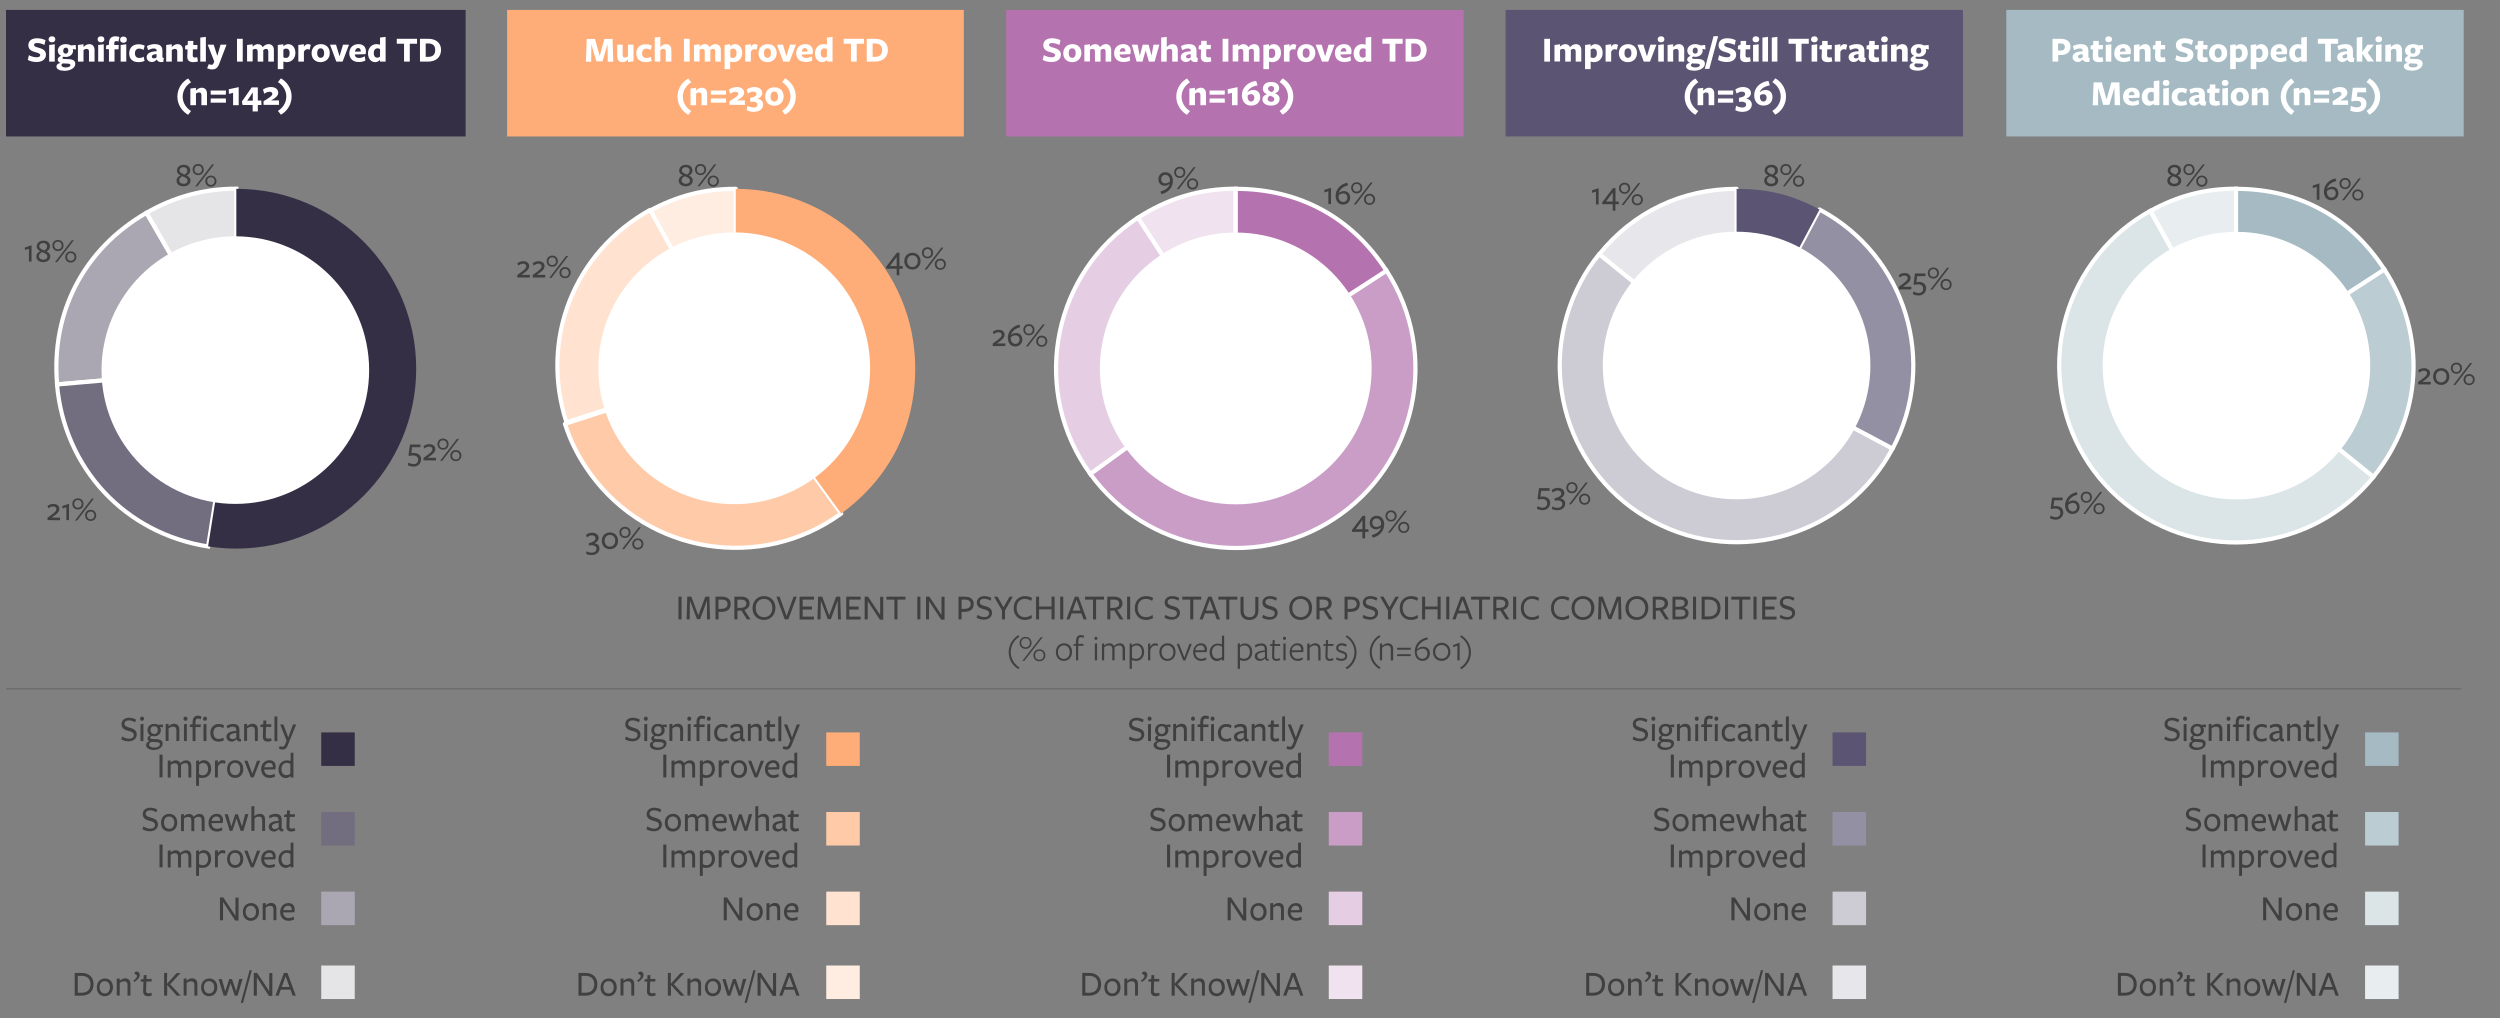 <svg id="Layer_1" xmlns="http://www.w3.org/2000/svg" viewBox="0 0 1790 728.9"><rect x="0" y="0" width="1790" height="728.9" fill="#808080" stroke="none"/><style>.st10{fill:#fff;stroke:#fff;stroke-width:3;stroke-miterlimit:10}.st14{fill:#ffad78}.st18{fill:#352f46}.st19{fill:#fff}.st23{fill:#5b5573}.st28{fill:#404040}</style><path fill="none" stroke="#666" stroke-width=".75" stroke-miterlimit="10" d="M4.3 493.2h1757.9" id="Grid"/><g id="Data"><path fill-rule="evenodd" clip-rule="evenodd" fill="#352f46" d="M4.3 7.1h329.1v90.6H4.3z"/><path fill-rule="evenodd" clip-rule="evenodd" fill="#ffad78" d="M363.1 7.1h327v90.6h-327z"/><path fill-rule="evenodd" clip-rule="evenodd" fill="#b473af" d="M720.4 7.1h327.5v90.6H720.4z"/><path fill-rule="evenodd" clip-rule="evenodd" fill="#5b5573" d="M1078 7.1h327.5v90.6H1078z"/><path fill-rule="evenodd" clip-rule="evenodd" fill="#a5bac3" d="M1436.5 7.1H1764v90.6h-327.5z"/><path d="M884.8 263.8l-70.1-107.9c21.5-13.9 44.5-20.8 70.1-20.8v128.7z" fill="#f0e3ef" stroke="#fff" stroke-width="3" stroke-miterlimit="10"/><path d="M884.8 263.8l-104.1 75.6c-41.8-57.5-29-137.9 28.5-179.7 2.3-1.7 3.2-2.3 5.6-3.8l70 107.9z" fill="#e5cee3" stroke="#fff" stroke-width="3" stroke-miterlimit="10"/><path d="M884.8 263.8l107.9-70.1c38.7 59.6 21.8 139.3-37.8 178-57.2 37.2-134.1 22.9-174.2-32.3l104.1-75.6z" fill="#ca9dc7" stroke="#fff" stroke-width="3" stroke-miterlimit="10"/><path d="M884.8 263.8V135.2c45.5 0 83.1 20.4 107.9 58.6l-107.9 70z" fill="#b473af" stroke="#fff" stroke-width="3" stroke-miterlimit="10"/><circle class="st10" cx="884.8" cy="263.8" r="95.8"/><g><path d="M526.8 263.7l-62.3-112.4c19.9-11 39.6-16.1 62.3-16.1v128.5z" fill="#ffede1" stroke="#fff" stroke-width="3" stroke-linejoin="round" stroke-miterlimit="10"/><path d="M527.8 262.7l-122.2 39.7c-19.3-59.4 5.3-121.8 59.9-152.1l62.3 112.4z" fill="#ffe2d0" stroke="#fff" stroke-width="3" stroke-linejoin="round" stroke-miterlimit="10"/><path d="M526.8 263.7l75.5 104c-57.4 41.7-137.8 29-179.5-28.4-8.3-11.5-13.9-22.3-18.3-35.8l122.3-39.8z" fill="#ffcaa7" stroke="#fff" stroke-width="3" stroke-linejoin="round" stroke-miterlimit="10"/><path class="st14" d="M526.8 263.7V135.2c71 0 128.5 57.5 128.5 128.5 0 42.6-18.5 78.9-53 104l-75.5-104z"/><circle class="st10" cx="525.7" cy="263.7" r="95.8"/></g><g><path d="M169.2 264l-64.4-111.6c19.9-11.5 41.4-17.3 64.4-17.3V264z" fill="#e5e4e7" stroke="#fff" stroke-width="3" stroke-miterlimit="10"/><path d="M169.2 264L40.9 275.2c-4.5-51.5 19.1-96.9 63.9-122.8L169.2 264z" fill="#aaa7b2" stroke="#fff" stroke-width="3" stroke-miterlimit="10"/><path d="M169.2 264L149 391.3c-59.6-9.4-102.9-55.9-108.2-116L169.2 264z" fill="#726d7f" stroke="#fff" stroke-width="3" stroke-miterlimit="10"/><path class="st18" d="M169.2 264V135.2c71.2 0 128.8 57.7 128.8 128.8s-57.7 128.8-128.8 128.8c-7.2 0-13.1-.5-20.2-1.6L169.2 264z"/><circle class="st19" cx="168.5" cy="265" r="95.8"/></g><g><path d="M1243.4 261.7l-98.4-79.6c24.6-30.4 59.2-46.9 98.4-46.9v126.5z" fill="#e7e6ea" stroke="#fff" stroke-width="3" stroke-linejoin="round" stroke-miterlimit="10"/><path d="M1243.4 261.7l111.7 59.4c-32.8 61.7-109.4 85.1-171.2 52.3-61.7-32.8-85.1-109.4-52.3-171.2 3.9-7.4 8.1-13.7 13.4-20.2l98.4 79.7z" fill="#cdccd5" stroke="#fff" stroke-width="3" stroke-linejoin="round" stroke-miterlimit="10"/><path d="M1243.4 261.7l59.4-111.7c61.7 32.8 85.1 109.4 52.3 171.2l-111.7-59.5z" fill="#9490a4" stroke="#fff" stroke-width="3" stroke-linejoin="round" stroke-miterlimit="10"/><path class="st23" d="M1243.4 261.7V135.2c22.4 0 39.7 4.3 59.4 14.8l-59.4 111.7z"/><circle class="st19" cx="1243.4" cy="261.7" r="95.8"/></g><g><path d="M1601 261.8L1539.7 151c19.6-10.8 39-15.9 61.4-15.9l-.1 126.7z" fill="#e8eef0" stroke="#fff" stroke-width="3" stroke-miterlimit="10"/><path d="M1601 261.8l98.4 79.7c-44 54.3-123.7 62.7-178.1 18.7-54.3-44-62.7-123.7-18.7-178.1 10.6-13 22.3-22.9 37-31.1l61.4 110.8z" fill="#dbe4e7" stroke="#fff" stroke-width="3" stroke-miterlimit="10"/><path d="M1601 261.8l106.2-69c30.5 46.9 27.4 105.2-7.8 148.6l-98.4-79.6z" fill="#bbccd2" stroke="#fff" stroke-width="3" stroke-miterlimit="10"/><path d="M1601 261.8V135.2c44.8 0 81.8 20.1 106.2 57.7L1601 261.8z" fill="#a5bac3" stroke="#fff" stroke-width="3" stroke-miterlimit="10"/><circle class="st19" cx="1601.3" cy="261.8" r="95.8"/></g></g><g id="Text"><path class="st28" d="M831.5 139l-.6-1.9c3.5-.9 5.9-2.7 6.7-5.6-1 .9-2.1 1.5-3.8 1.5-2.4 0-4.4-1.8-4.4-4.7 0-2.8 2-5 5.1-5 3.4 0 5.3 2.8 5.3 6.2 0 4.3-2.7 8.2-8.3 9.5zm2.9-13.8c-1.8 0-3 1.3-3 3.1s1.2 3 2.9 3c1.4 0 2.6-.7 3.3-1.3.1-.3.1-.6.1-1 0-2-1.3-3.8-3.3-3.8zM844.7 127.4c-2.4 0-4-1.8-4-4s1.5-4 4-4 4 1.8 4 4-1.5 4-4 4zm0-6.7c-1.7 0-2.7 1.2-2.7 2.8 0 1.4 1 2.7 2.7 2.7s2.7-1.3 2.7-2.7c0-1.6-1-2.8-2.7-2.8zm-.6 14.7h-1.5l12-15.7h1.5l-12 15.7zm9.8.3c-2.5 0-4-1.8-4-4 0-2.1 1.5-4 4-4 2.4 0 4 1.8 4 4-.1 2.1-1.6 4-4 4zm0-6.8c-1.7 0-2.7 1.3-2.7 2.7 0 1.5 1 2.8 2.7 2.8s2.7-1.2 2.7-2.8c0-1.4-1.1-2.7-2.7-2.7zM710.8 247.7V246c3.4-2.5 6.4-4.4 6.4-6.2 0-1.1-.8-1.9-2.3-1.9-1.2 0-2.3.5-3.4 1.4l-.7-1.7c1.1-.9 2.5-1.5 4.3-1.5 2.4 0 4.2 1.4 4.2 3.5 0 2.6-2.4 4.1-5.5 6.3h6v1.9h-9v-.1zM729.9 232.4l.6 1.9c-3.5.9-5.9 2.7-6.7 5.6 1-.9 2.1-1.5 3.8-1.5 2.4 0 4.4 1.8 4.4 4.7 0 2.8-2 5-5.1 5-3.4 0-5.3-2.8-5.3-6.2 0-4.2 2.8-8.2 8.3-9.5zm-2.9 13.8c1.8 0 3-1.3 3-3.1s-1.2-3-2.9-3c-1.4 0-2.6.7-3.3 1.3-.1.3-.1.6-.1 1 0 2 1.3 3.8 3.3 3.8zM736.7 240.1c-2.4 0-4-1.8-4-4s1.5-4 4-4 4 1.8 4 4-1.5 4-4 4zm0-6.7c-1.7 0-2.7 1.2-2.7 2.8 0 1.4 1 2.7 2.7 2.7s2.7-1.3 2.7-2.7c0-1.6-1-2.8-2.7-2.8zm-.6 14.6h-1.5l12-15.7h1.5l-12 15.7zm9.8.3c-2.5 0-4-1.8-4-4 0-2.1 1.5-4 4-4 2.4 0 4 1.8 4 4-.1 2.2-1.6 4-4 4zm0-6.7c-1.7 0-2.7 1.3-2.7 2.7 0 1.5 1 2.8 2.7 2.8s2.7-1.2 2.7-2.8c-.1-1.5-1.1-2.7-2.7-2.7zM977.4 380.8v4.7h-1.9v-4.7h-7.4l-.2-1.2 7.8-10.3h1.8v9.6h2.3l.1 1.9h-2.5zm-1.9-8.4l-4.8 6.5h4.8v-6.5zM982.8 385l-.6-1.9c3.5-.9 5.9-2.7 6.7-5.6-1 .9-2.1 1.5-3.8 1.5-2.4 0-4.4-1.8-4.4-4.7 0-2.8 2-5 5.1-5 3.4 0 5.3 2.8 5.3 6.2-.1 4.2-2.8 8.2-8.3 9.5zm2.8-13.8c-1.8 0-3 1.3-3 3.1s1.2 3 2.9 3c1.4 0 2.6-.7 3.3-1.3.1-.3.1-.6.1-1 0-2.1-1.3-3.8-3.3-3.8zM996 373.4c-2.4 0-4-1.8-4-4s1.5-4 4-4 4 1.8 4 4c-.1 2.2-1.6 4-4 4zm0-6.7c-1.7 0-2.7 1.2-2.7 2.8 0 1.4 1 2.7 2.7 2.7s2.7-1.3 2.7-2.7c-.1-1.6-1.1-2.8-2.7-2.8zm-.7 14.7h-1.5l12-15.7h1.5l-12 15.7zm9.8.2c-2.5 0-4-1.8-4-4 0-2.1 1.5-4 4-4 2.4 0 4 1.8 4 4s-1.6 4-4 4zm0-6.7c-1.7 0-2.7 1.3-2.7 2.7 0 1.5 1 2.8 2.7 2.8s2.7-1.2 2.7-2.8c0-1.4-1-2.7-2.7-2.7zM951.1 136.9l-2.8.9-.1-1.8 4.8-1.6v11.7h-1.9v-9.2zM964.6 130.8l.6 1.9c-3.5.9-5.9 2.7-6.7 5.6 1-.9 2.1-1.5 3.8-1.5 2.4 0 4.4 1.8 4.4 4.7 0 2.8-2 5-5.1 5-3.4 0-5.3-2.8-5.3-6.2 0-4.3 2.8-8.2 8.3-9.5zm-2.9 13.8c1.8 0 3-1.3 3-3.1s-1.2-3-2.9-3c-1.4 0-2.6.7-3.3 1.3-.1.3-.1.6-.1 1 0 2 1.3 3.8 3.3 3.8zM971.4 138.5c-2.4 0-4-1.8-4-4s1.5-4 4-4 4 1.8 4 4c0 2.1-1.5 4-4 4zm0-6.8c-1.7 0-2.7 1.2-2.7 2.8 0 1.4 1 2.7 2.7 2.7s2.7-1.3 2.7-2.7c0-1.5-1-2.8-2.7-2.8zm-.6 14.7h-1.5l12-15.7h1.5l-12 15.7zm9.8.3c-2.5 0-4-1.8-4-4 0-2.1 1.5-4 4-4 2.4 0 4 1.8 4 4-.1 2.2-1.6 4-4 4zm0-6.7c-1.7 0-2.7 1.3-2.7 2.7 0 1.5 1 2.8 2.7 2.8s2.7-1.2 2.7-2.8c-.1-1.5-1.1-2.7-2.7-2.7zM136.4 129.2c0 2.3-1.8 4.2-5 4.2-3.4 0-5-1.9-5-4.1 0-1.9 1.6-3.4 2.9-3.7-1.4-.7-2.6-1.7-2.6-3.4 0-2.4 1.8-4.2 4.9-4.2 3.2 0 4.6 2 4.6 4.1 0 1.8-1.3 3.1-2.5 3.6 1.4.7 2.7 1.7 2.7 3.5zm-8.1-.1c0 1.5 1.3 2.5 3.1 2.5 1.9 0 2.9-.8 2.9-2.3 0-1.6-1.8-2.3-3.7-3.1-1.4.6-2.3 1.6-2.3 2.9zm5.8-6.9c0-1.6-1.2-2.5-2.7-2.5-1.8 0-2.9 1-2.9 2.3 0 1.5 1.7 2.2 3.6 3 1.2-.6 2-1.5 2-2.8zM141.9 125.4c-2.4 0-4-1.8-4-4s1.5-4 4-4 4 1.8 4 4-1.5 4-4 4zm0-6.7c-1.7 0-2.7 1.2-2.7 2.8 0 1.4 1 2.7 2.7 2.7s2.7-1.3 2.7-2.7c0-1.6-1-2.8-2.7-2.8zm-.6 14.7h-1.5l12-15.7h1.5l-12 15.7zm9.7.3c-2.5 0-4-1.8-4-4 0-2.1 1.5-4 4-4 2.4 0 4 1.8 4 4 0 2.1-1.5 4-4 4zm0-6.8c-1.7 0-2.7 1.3-2.7 2.7 0 1.5 1 2.8 2.7 2.8s2.7-1.2 2.7-2.8c0-1.4-1-2.7-2.7-2.7zM20.7 178.1l-2.8.9-.1-1.8 4.8-1.6v11.7h-1.9v-9.2zM36 183.5c0 2.3-1.8 4.2-5 4.2-3.4 0-5-1.9-5-4.1 0-1.9 1.6-3.4 2.9-3.7-1.4-.7-2.6-1.7-2.6-3.4 0-2.4 1.8-4.2 4.9-4.2 3.2 0 4.6 2 4.6 4.1 0 1.8-1.3 3.1-2.5 3.6 1.4.7 2.7 1.7 2.7 3.5zm-8.1-.1c0 1.5 1.3 2.5 3.1 2.5 1.9 0 2.9-.8 2.9-2.3 0-1.6-1.8-2.3-3.7-3.1-1.3.6-2.3 1.6-2.3 2.9zm5.8-6.9c0-1.6-1.2-2.5-2.7-2.5-1.8 0-2.9 1-2.9 2.3 0 1.5 1.7 2.2 3.6 3 1.2-.6 2-1.5 2-2.8zM41.5 179.8c-2.4 0-4-1.8-4-4s1.5-4 4-4 4 1.8 4 4c0 2.1-1.5 4-4 4zm0-6.8c-1.7 0-2.7 1.2-2.7 2.8 0 1.4 1 2.7 2.7 2.7s2.7-1.3 2.7-2.7c0-1.5-1-2.8-2.7-2.8zm-.6 14.7h-1.5l12-15.7h1.5l-12 15.7zm9.8.3c-2.5 0-4-1.8-4-4 0-2.1 1.5-4 4-4 2.4 0 4 1.8 4 4-.1 2.1-1.6 4-4 4zm0-6.8c-1.7 0-2.7 1.3-2.7 2.7 0 1.5 1 2.8 2.7 2.8s2.7-1.2 2.7-2.8c-.1-1.4-1.1-2.7-2.7-2.7zM34 372.4v-1.7c3.4-2.5 6.4-4.4 6.4-6.2 0-1.1-.8-1.9-2.3-1.9-1.2 0-2.3.5-3.4 1.4l-.7-1.7c1.1-.9 2.5-1.5 4.3-1.5 2.4 0 4.2 1.4 4.2 3.5 0 2.6-2.4 4.1-5.5 6.3h6v1.9l-9-.1zM47.5 363.2l-2.8.9-.1-1.8 4.8-1.6v11.7h-1.9v-9.2zM55.8 364.8c-2.4 0-4-1.8-4-4s1.5-4 4-4 4 1.8 4 4c0 2.1-1.5 4-4 4zm0-6.8c-1.7 0-2.7 1.2-2.7 2.8 0 1.4 1 2.7 2.7 2.7s2.7-1.3 2.7-2.7c0-1.5-1-2.8-2.7-2.8zm-.6 14.7h-1.5l12-15.7h1.5l-12 15.7zm9.7.3c-2.5 0-4-1.8-4-4 0-2.1 1.5-4 4-4 2.4 0 4 1.8 4 4s-1.5 4-4 4zm0-6.7c-1.7 0-2.7 1.3-2.7 2.7 0 1.5 1 2.8 2.7 2.8 1.7 0 2.7-1.2 2.7-2.8 0-1.5-1-2.7-2.7-2.7zM296.3 324.3c3.1 0 5.2 1.8 5.2 4.6 0 3.1-2.4 5.2-5.3 5.2-1.6 0-3.2-.5-4.2-1l.4-1.9c.9.5 2.4 1.1 3.8 1.1 1.9 0 3.2-1.2 3.2-3.2 0-1.6-1.2-3-3.4-3-1.4 0-2.1.1-3 .4l-.5-.5 1-7.7h7.5l.1 1.9h-6l-.6 4.2c.5 0 1-.1 1.8-.1zM303.2 329.6v-1.7c3.4-2.5 6.4-4.4 6.4-6.2 0-1.1-.8-1.9-2.3-1.9-1.2 0-2.3.5-3.4 1.4l-.7-1.7c1.1-.9 2.5-1.5 4.3-1.5 2.4 0 4.2 1.4 4.2 3.5 0 2.6-2.4 4.1-5.5 6.3h6v1.9l-9-.1zM317.2 322c-2.4 0-4-1.8-4-4s1.5-4 4-4 4 1.8 4 4-1.5 4-4 4zm0-6.7c-1.7 0-2.7 1.2-2.7 2.8 0 1.4 1 2.7 2.7 2.7s2.7-1.3 2.7-2.7c0-1.6-1-2.8-2.7-2.8zm-.6 14.7h-1.5l12-15.7h1.5l-12 15.7zm9.8.2c-2.5 0-4-1.8-4-4 0-2.1 1.5-4 4-4 2.4 0 4 1.8 4 4-.1 2.2-1.6 4-4 4zm0-6.7c-1.7 0-2.7 1.3-2.7 2.7 0 1.5 1 2.8 2.7 2.8s2.7-1.2 2.7-2.8c-.1-1.4-1.1-2.7-2.7-2.7zM1142.7 137.2l-2.8.9-.1-1.8 4.8-1.6v11.7h-1.9v-9.2zM1156.6 146.2v4.7h-1.9v-4.7h-7.4l-.2-1.2 7.8-10.3h1.8v9.6h2.3l.1 1.9h-2.5zm-1.9-8.4l-4.8 6.5h4.8v-6.5zM1163.2 138.8c-2.4 0-4-1.8-4-4s1.5-4 4-4 4 1.8 4 4c-.1 2.2-1.6 4-4 4zm0-6.7c-1.7 0-2.7 1.2-2.7 2.8 0 1.4 1 2.7 2.7 2.7s2.7-1.3 2.7-2.7c-.1-1.6-1.1-2.8-2.7-2.8zm-.7 14.7h-1.5l12-15.7h1.5l-12 15.7zm9.8.2c-2.5 0-4-1.8-4-4 0-2.1 1.5-4 4-4 2.4 0 4 1.8 4 4s-1.6 4-4 4zm0-6.7c-1.7 0-2.7 1.3-2.7 2.7 0 1.5 1 2.8 2.7 2.8s2.7-1.2 2.7-2.8c0-1.4-1-2.7-2.7-2.7zM1104.7 355.5c3.1 0 5.2 1.8 5.2 4.6 0 3.1-2.4 5.2-5.3 5.2-1.6 0-3.2-.5-4.2-1l.4-1.9c.9.5 2.4 1.1 3.8 1.1 1.9 0 3.2-1.2 3.2-3.2 0-1.6-1.2-3-3.4-3-1.4 0-2.1.1-3 .4l-.5-.5 1-7.7h7.5l.1 1.9h-6l-.6 4.2c.6 0 1-.1 1.8-.1zM1120.7 360.5c0 3-2.4 4.8-5.5 4.8-1.5 0-3.1-.3-4.1-.9l.4-1.8c.9.6 2.2 1 3.7 1 2 0 3.4-1 3.4-2.8 0-1.7-1.4-2.4-3.3-2.5-.7 0-1.4 0-2.2.2v-1.7c2.5-.6 4.8-1.6 4.8-3.4 0-1.4-1-2.2-2.7-2.2-1.2 0-2.3.6-3.5 1.4l-.7-1.7c1.1-.9 2.6-1.6 4.4-1.6 2.9 0 4.7 1.6 4.7 3.8 0 1.8-1.4 3.2-3 3.8 2.5.2 3.6 1.9 3.6 3.6zM1125.5 353.2c-2.4 0-4-1.8-4-4s1.5-4 4-4 4 1.8 4 4c0 2.1-1.5 4-4 4zm0-6.8c-1.7 0-2.7 1.2-2.7 2.8 0 1.4 1 2.7 2.7 2.7s2.7-1.3 2.7-2.7c0-1.5-1-2.8-2.7-2.8zm-.6 14.7h-1.5l12-15.7h1.5l-12 15.7zm9.7.3c-2.5 0-4-1.8-4-4 0-2.1 1.5-4 4-4 2.4 0 4 1.8 4 4 0 2.1-1.5 4-4 4zm0-6.7c-1.7 0-2.7 1.3-2.7 2.7 0 1.5 1 2.8 2.7 2.8s2.7-1.2 2.7-2.8c0-1.5-1-2.7-2.7-2.7zM1359.5 207.1v-1.7c3.4-2.5 6.4-4.4 6.4-6.2 0-1.1-.8-1.9-2.3-1.9-1.2 0-2.3.5-3.4 1.4l-.7-1.7c1.1-.9 2.5-1.5 4.3-1.5 2.4 0 4.2 1.4 4.2 3.5 0 2.6-2.4 4.1-5.5 6.3h6v1.9h-9v-.1zM1373.9 201.8c3.1 0 5.2 1.8 5.2 4.6 0 3.1-2.4 5.2-5.3 5.2-1.6 0-3.2-.5-4.2-1l.4-1.9c.9.5 2.4 1.1 3.8 1.1 1.9 0 3.2-1.2 3.2-3.2 0-1.6-1.2-3-3.4-3-1.4 0-2.1.1-3 .4l-.5-.5 1-7.7h7.5l.1 1.9h-6l-.6 4.2c.6 0 1-.1 1.8-.1zM1384.3 199.5c-2.4 0-4-1.8-4-4s1.5-4 4-4 4 1.8 4 4c-.1 2.1-1.6 4-4 4zm0-6.8c-1.7 0-2.7 1.2-2.7 2.8 0 1.4 1 2.7 2.7 2.7s2.7-1.3 2.7-2.7c-.1-1.5-1.1-2.8-2.7-2.8zm-.7 14.7h-1.5l12-15.7h1.5l-12 15.7zm9.8.3c-2.5 0-4-1.8-4-4 0-2.1 1.5-4 4-4 2.4 0 4 1.8 4 4s-1.6 4-4 4zm0-6.7c-1.7 0-2.7 1.3-2.7 2.7 0 1.5 1 2.8 2.7 2.8s2.7-1.2 2.7-2.8c0-1.5-1-2.7-2.7-2.7zM1273.2 129.2c0 2.3-1.8 4.2-5 4.2-3.4 0-5-1.9-5-4.1 0-1.9 1.6-3.4 2.9-3.7-1.4-.7-2.6-1.7-2.6-3.4 0-2.4 1.8-4.2 4.9-4.2 3.2 0 4.6 2 4.6 4.1 0 1.8-1.3 3.1-2.5 3.6 1.4.7 2.7 1.7 2.7 3.5zm-8.1-.1c0 1.5 1.3 2.5 3.1 2.5 1.9 0 2.9-.8 2.9-2.3 0-1.6-1.8-2.3-3.7-3.1-1.3.6-2.3 1.6-2.3 2.9zm5.8-6.9c0-1.6-1.2-2.5-2.7-2.5-1.8 0-2.9 1-2.9 2.3 0 1.5 1.7 2.2 3.6 3 1.2-.6 2-1.5 2-2.8zM1278.7 125.4c-2.4 0-4-1.8-4-4s1.5-4 4-4 4 1.8 4 4-1.5 4-4 4zm0-6.7c-1.7 0-2.7 1.2-2.7 2.8 0 1.4 1 2.7 2.7 2.7s2.7-1.3 2.7-2.7c0-1.6-1-2.8-2.7-2.8zm-.6 14.7h-1.5l12-15.7h1.5l-12 15.7zm9.7.3c-2.5 0-4-1.8-4-4 0-2.1 1.5-4 4-4 2.4 0 4 1.8 4 4 0 2.1-1.5 4-4 4zm0-6.8c-1.7 0-2.7 1.3-2.7 2.7 0 1.5 1 2.8 2.7 2.8s2.7-1.2 2.7-2.8c0-1.4-1-2.7-2.7-2.7zM1561.8 129.2c0 2.3-1.8 4.2-5 4.2-3.4 0-5-1.9-5-4.1 0-1.9 1.6-3.4 2.9-3.7-1.4-.7-2.6-1.7-2.6-3.4 0-2.4 1.8-4.2 4.9-4.2 3.2 0 4.6 2 4.6 4.1 0 1.8-1.3 3.1-2.5 3.6 1.4.7 2.7 1.7 2.7 3.5zm-8.1-.1c0 1.5 1.3 2.5 3.1 2.5 1.9 0 2.9-.8 2.9-2.3 0-1.6-1.8-2.3-3.7-3.1-1.3.6-2.3 1.6-2.3 2.9zm5.9-6.9c0-1.6-1.2-2.5-2.7-2.5-1.8 0-2.9 1-2.9 2.3 0 1.5 1.7 2.2 3.6 3 1.1-.6 2-1.5 2-2.8zM1567.3 125.4c-2.4 0-4-1.8-4-4s1.5-4 4-4 4 1.8 4 4-1.5 4-4 4zm0-6.7c-1.7 0-2.7 1.2-2.7 2.8 0 1.4 1 2.7 2.7 2.7s2.7-1.3 2.7-2.7c0-1.6-1-2.8-2.7-2.8zm-.6 14.7h-1.5l12-15.7h1.5l-12 15.7zm9.8.3c-2.5 0-4-1.8-4-4 0-2.1 1.5-4 4-4 2.4 0 4 1.8 4 4 0 2.1-1.6 4-4 4zm0-6.8c-1.7 0-2.7 1.3-2.7 2.7 0 1.5 1 2.8 2.7 2.8s2.7-1.2 2.7-2.8c0-1.4-1.1-2.7-2.7-2.7zM1472.1 362.3c3.1 0 5.2 1.8 5.2 4.6 0 3.1-2.4 5.2-5.3 5.2-1.6 0-3.2-.5-4.2-1l.4-1.9c.9.5 2.4 1.1 3.8 1.1 1.9 0 3.2-1.2 3.2-3.2 0-1.6-1.2-3-3.4-3-1.4 0-2.1.1-3 .4l-.5-.5 1-7.7h7.5l.1 1.9h-6l-.6 4.2c.6 0 1-.1 1.8-.1zM1486.9 352.3l.6 1.9c-3.5.9-5.9 2.7-6.7 5.6 1-.9 2.1-1.5 3.8-1.5 2.4 0 4.4 1.8 4.4 4.7 0 2.8-2 5-5.1 5-3.4 0-5.3-2.8-5.3-6.2.1-4.2 2.8-8.2 8.3-9.5zm-2.8 13.9c1.8 0 3-1.3 3-3.1s-1.2-3-2.9-3c-1.4 0-2.6.7-3.3 1.3-.1.3-.1.6-.1 1 0 2 1.2 3.8 3.3 3.8zM1493.8 360c-2.4 0-4-1.8-4-4s1.5-4 4-4 4 1.8 4 4-1.5 4-4 4zm0-6.7c-1.7 0-2.7 1.2-2.7 2.8 0 1.4 1 2.7 2.7 2.7s2.7-1.3 2.7-2.7c0-1.6-1-2.8-2.7-2.8zm-.7 14.7h-1.5l12-15.7h1.5l-12 15.7zm9.8.2c-2.5 0-4-1.8-4-4 0-2.1 1.5-4 4-4 2.4 0 4 1.8 4 4s-1.5 4-4 4zm0-6.7c-1.7 0-2.7 1.3-2.7 2.7 0 1.5 1 2.8 2.7 2.8s2.7-1.2 2.7-2.8c0-1.4-1-2.7-2.7-2.7zM1731.4 275.2v-1.7c3.4-2.5 6.4-4.4 6.4-6.2 0-1.1-.8-1.9-2.3-1.9-1.2 0-2.3.5-3.4 1.4l-.7-1.7c1.1-.9 2.5-1.5 4.3-1.5 2.4 0 4.2 1.4 4.2 3.5 0 2.6-2.4 4.1-5.5 6.3h6v1.9l-9-.1zM1747.9 275.6c-3.4 0-5.8-2.4-5.8-6s2.4-6 5.8-6 5.8 2.4 5.8 6c.1 3.5-2.4 6-5.8 6zm0-10.2c-2.3 0-3.8 1.8-3.8 4.2 0 2.4 1.5 4.2 3.8 4.2s3.8-1.8 3.8-4.2c.1-2.4-1.5-4.2-3.8-4.2zM1758.8 267.6c-2.4 0-4-1.8-4-4s1.5-4 4-4 4 1.8 4 4c-.1 2.2-1.6 4-4 4zm0-6.7c-1.7 0-2.7 1.2-2.7 2.8 0 1.4 1 2.7 2.7 2.7s2.7-1.3 2.7-2.7c-.1-1.6-1.1-2.8-2.7-2.8zm-.7 14.7h-1.5l12-15.7h1.5l-12 15.7zm9.8.2c-2.5 0-4-1.8-4-4 0-2.1 1.5-4 4-4 2.4 0 4 1.8 4 4s-1.6 4-4 4zm0-6.7c-1.7 0-2.7 1.3-2.7 2.7 0 1.5 1 2.8 2.7 2.8s2.7-1.2 2.7-2.8c0-1.4-1-2.7-2.7-2.7zM1658.8 133.8l-2.8.9-.1-1.8 4.8-1.6V143h-1.9v-9.2zM1672.2 127.7l.6 1.9c-3.5.9-5.9 2.7-6.7 5.6 1-.9 2.1-1.5 3.8-1.5 2.4 0 4.4 1.8 4.4 4.7 0 2.8-2 5-5.1 5-3.4 0-5.3-2.8-5.3-6.2.1-4.2 2.8-8.2 8.3-9.5zm-2.8 13.8c1.8 0 3-1.3 3-3.1s-1.2-3-2.9-3c-1.4 0-2.6.7-3.3 1.3-.1.3-.1.6-.1 1 0 2.1 1.2 3.8 3.3 3.8zM1679.1 135.4c-2.4 0-4-1.8-4-4s1.5-4 4-4 4 1.8 4 4-1.6 4-4 4zm0-6.7c-1.7 0-2.7 1.2-2.7 2.8 0 1.4 1 2.7 2.7 2.7s2.7-1.3 2.7-2.7c0-1.6-1-2.8-2.7-2.8zm-.7 14.7h-1.5l12-15.7h1.5l-12 15.7zm9.8.2c-2.5 0-4-1.8-4-4 0-2.1 1.5-4 4-4 2.4 0 4 1.8 4 4s-1.6 4-4 4zm0-6.7c-1.7 0-2.7 1.3-2.7 2.7 0 1.5 1 2.8 2.7 2.8s2.7-1.2 2.7-2.8c0-1.4-1-2.7-2.7-2.7zM722.2 467c0-6.3 4.1-10.7 7-12.2l.8 1.1c-2.8 1.5-6.3 5.5-6.3 11s3.5 9.5 6.3 11l-.8 1.1c-3-1.4-7-5.7-7-12zM734.3 464.6c-2.7 0-4.3-2-4.3-4.3 0-2.4 1.7-4.3 4.3-4.3 2.7 0 4.3 2 4.3 4.3s-1.6 4.3-4.3 4.3zm0-7.5c-2 0-3.1 1.4-3.1 3.2 0 1.7 1.2 3.2 3.1 3.2 2 0 3.1-1.5 3.1-3.2.1-1.8-1.1-3.2-3.1-3.2zm-.9 16.1H732l13.2-17h1.4l-13.2 17zm10.8.3c-2.7 0-4.3-2-4.3-4.3s1.6-4.3 4.3-4.3 4.3 2 4.3 4.3-1.7 4.3-4.3 4.3zm0-7.5c-2 0-3.1 1.5-3.1 3.2 0 1.8 1.2 3.2 3.1 3.2 2 0 3.1-1.4 3.1-3.2 0-1.7-1.1-3.2-3.1-3.2zM761.7 473.2c-3.3 0-5.7-2.4-5.7-6.3 0-3.8 2.5-6.3 5.9-6.3s5.7 2.4 5.7 6.3c-.1 3.8-2.6 6.3-5.9 6.3zm0-11.1c-2.5 0-4.2 2-4.2 4.8 0 2.9 1.7 4.9 4.2 4.9s4.2-2 4.2-4.8c.1-3-1.6-4.9-4.2-4.9zM775.9 456.7c-.5-.3-1.2-.5-1.8-.5-1.3 0-2 .9-2 2.8v2h3.7l-.1 1.4H772v10.4h-1.6v-10.4l-1.9-.1.1-1 1.8-.4V459c.1-3.1 1.5-4.3 3.6-4.3.8 0 1.6.3 2.2.5.1.1-.3 1.6-.3 1.5zM784.7 458.2c-.7 0-1.1-.6-1.1-1.2s.4-1.1 1.1-1.1 1.1.5 1.1 1.1-.4 1.2-1.1 1.2zm-.8 14.6v-11.9l1.6-.3v12.2h-1.6zM803.8 472.8v-7.7c0-2.1-.8-3-2.5-3-1.3 0-2.4.7-3.4 1.5 0 .2.1.8.1 1.1v8.1h-1.6v-7.7c0-2.1-.8-3-2.5-3-1.2 0-2.4.6-3.3 1.4v9.3H789v-11.9l1.6-.3v1.6c1.2-1.1 2.5-1.6 3.8-1.6 1.5 0 2.7.6 3.2 2 1.3-1.3 2.8-2 4.2-2 2.3 0 3.7 1.5 3.7 4.1v8.1h-1.7zM813.9 460.7c3.2 0 5.3 2.5 5.3 6.2s-2.4 6.3-5.9 6.3c-.9 0-2.1-.3-2.9-.6v6.3h-1.6v-18l1.6-.3v1.6c.9-.8 2.1-1.5 3.5-1.5zm-3.4 10.1c.7.6 1.8.9 3 .9 2.5 0 4.1-2.1 4.1-4.9s-1.5-4.7-3.9-4.7c-1.2 0-2.3.5-3.2 1.3v7.4zM823.6 472.8H822v-11.9l1.6-.3v2.5c.8-1.5 2-2.5 3.5-2.5.8 0 1.5.2 2.1.5l-.4 1.5c-.5-.3-1.1-.5-1.8-.5-1.2 0-2.4.9-3.4 3.1v7.6zM835.8 473.2c-3.3 0-5.7-2.4-5.7-6.3 0-3.8 2.5-6.3 5.9-6.3s5.7 2.4 5.7 6.3c0 3.8-2.6 6.3-5.9 6.3zm.1-11.1c-2.5 0-4.2 2-4.2 4.8 0 2.9 1.7 4.9 4.2 4.9s4.2-2 4.2-4.8c0-3-1.7-4.9-4.2-4.9zM848.7 472.9h-1.5l-4.7-11.9h1.7l3.8 9.8 3.6-9.8h1.7l-4.6 11.9zM855.8 467.1c.1 2.7 1.7 4.6 4.2 4.6 1.3 0 2.5-.4 3.5-1l.3 1.5c-1 .6-2.3 1-3.8 1-3.4 0-5.7-2.6-5.7-6.2 0-3.7 2.4-6.4 5.6-6.4 2.6 0 4.3 1.7 4.3 4.4 0 .6-.1 1.4-.3 1.9l-8.1.1v.1zm6.7-1.5v-.5c0-1.8-1-3.1-2.9-3.1-2.1 0-3.5 1.6-3.8 3.6h6.7zM874.9 455.3l1.6-.3v17.9h-1.6v-1.1c-.8.7-2 1.5-3.5 1.5-3.2 0-5.3-2.6-5.3-6.2 0-3.7 2.5-6.3 5.9-6.3 1 0 2.1.3 2.9.6v-6.1zm-2.9 6.8c-2.5 0-4.2 2-4.2 4.8s1.5 4.7 4 4.7c1.2 0 2.3-.5 3.2-1.3V463c-.8-.5-1.9-.9-3-.9zM891.3 460.7c3.2 0 5.3 2.5 5.3 6.2s-2.4 6.3-5.9 6.3c-.9 0-2.1-.3-2.9-.6v6.3h-1.6v-18l1.6-.3v1.6c.8-.8 2-1.5 3.5-1.5zm-3.5 10.1c.7.6 1.8.9 3 .9 2.5 0 4.1-2.1 4.1-4.9s-1.5-4.7-3.9-4.7c-1.2 0-2.3.5-3.2 1.3v7.4zM905.7 471.4c-.8 1-2.1 1.8-3.5 1.8-2.2 0-3.8-1.4-3.8-3.3 0-2.2 1.7-3.9 7.2-4.2v-.7c0-1.9-.8-2.8-2.8-2.8-1.3 0-2.9.7-3.9 1.4l-.4-1.5c1.1-.8 2.9-1.4 4.4-1.4 2.8 0 4.3 1.2 4.3 4.3v5.7c0 .9.2 1.2 1.2 1.2l-.1 1.3c-1.5 0-2.3-.6-2.6-1.8zm0-4.7c-4.1.5-5.5 1.4-5.5 3 0 1.3 1 2.1 2.4 2.1 1.3 0 2.4-.7 3.1-1.6v-3.5zM914 473.2c-2.3 0-3.3-1.2-3.2-3.7l.2-7-1.8-.1.1-1 1.8-.4.1-2.7h1.5l-.1 2.8h4l-.1 1.4h-4l-.2 7.1c-.1 1.5.5 2.2 1.7 2.2.8 0 1.6-.3 2.3-.6l.3 1.4c-.8.4-1.8.6-2.6.6zM919.7 458.2c-.7 0-1.1-.6-1.1-1.2s.4-1.1 1.1-1.1 1.1.5 1.1 1.1-.3 1.2-1.1 1.2zm-.8 14.6v-11.9l1.6-.3v12.2h-1.6zM924.9 467.1c.1 2.7 1.7 4.6 4.2 4.6 1.3 0 2.5-.4 3.5-1l.3 1.5c-1 .6-2.3 1-3.8 1-3.4 0-5.7-2.6-5.7-6.2 0-3.7 2.4-6.4 5.6-6.4 2.6 0 4.3 1.7 4.3 4.4 0 .6-.1 1.4-.3 1.9l-8.1.1v.1zm6.7-1.5v-.5c0-1.8-1-3.1-2.9-3.1-2.1 0-3.5 1.6-3.8 3.6h6.7zM943.9 472.8v-7.7c0-2.1-.8-3-2.6-3-1.3 0-2.6.7-3.6 1.7v9H936v-11.9l1.6-.3v1.9c1.2-1.2 2.8-1.9 4.1-1.9 2.4 0 3.8 1.5 3.8 4.1v8.2h-1.6v-.1zM952.2 473.2c-2.3 0-3.3-1.2-3.2-3.7l.2-7-1.8-.1.1-1 1.8-.4.1-2.7h1.5l-.1 2.8h4l-.1 1.4h-4l-.2 7.1c-.1 1.5.5 2.2 1.7 2.2.8 0 1.6-.3 2.3-.6l.3 1.4c-.8.4-1.8.6-2.6.6zM960.5 473.2c-1.4 0-2.9-.4-3.9-1.1l.4-1.5c1 .7 2.3 1.1 3.5 1.1 1.4 0 2.7-.7 2.7-2 0-1.4-1.5-1.8-3-2.3-1.6-.5-3.5-1.3-3.5-3.4 0-2.2 1.8-3.4 4-3.4 1.3 0 2.6.4 3.6.9l-.5 1.5c-1-.5-2.2-.9-3.2-.9-1.5 0-2.4.7-2.4 1.8 0 1.4 1.4 1.8 2.9 2.2 1.7.5 3.5 1.3 3.5 3.5.2 2.2-1.7 3.6-4.1 3.6z"/><path class="st28" d="M963.5 478c2.8-1.5 6.3-5.5 6.3-11s-3.5-9.6-6.3-11l.8-1.1c2.9 1.5 7 5.9 7 12.2s-4.1 10.6-7 12.1l-.8-1.2zM980.7 467c0-6.3 4.1-10.7 7-12.2l.8 1.1c-2.8 1.5-6.3 5.5-6.3 11s3.5 9.5 6.3 11l-.8 1.1c-2.9-1.4-7-5.7-7-12z"/><path class="st28" d="M995.8 472.8v-7.7c0-2.1-.8-3-2.6-3-1.3 0-2.6.7-3.6 1.7v9H988v-11.9l1.6-.3v1.9c1.2-1.2 2.8-1.9 4.1-1.9 2.4 0 3.8 1.5 3.8 4.1v8.2h-1.7v-.1zM1000.4 465.2l-.1-1.4h9.8l-.1 1.4h-9.6zm-.1 4.6l.1-1.4h9.6l.1 1.4h-9.8zM1021.9 456.3l.5 1.5c-4.4 1-7 3.7-7.8 7h.1c1.1-1.1 2.6-1.8 4.4-1.8 2.5 0 4.7 1.7 4.7 4.8 0 3.1-2.1 5.4-5.3 5.4-3.5 0-5.5-2.9-5.5-6.5-.2-4.4 2.7-9 8.9-10.4zm-3.5 15.4c2.2 0 3.6-1.6 3.6-3.8 0-2.2-1.5-3.5-3.4-3.5-1.6 0-3 .7-4.1 1.7-.1.3-.1.6-.1.9.1 2.5 1.5 4.7 4 4.7zM1032.2 473.2c-3.6 0-6.2-2.7-6.2-6.5s2.7-6.5 6.2-6.5c3.6 0 6.3 2.7 6.3 6.5s-2.7 6.5-6.3 6.5zm0-11.4c-2.7 0-4.6 2.1-4.6 4.9s1.9 4.9 4.6 4.9c2.8 0 4.7-2.1 4.7-4.9 0-2.8-2-4.9-4.7-4.9zM1043.5 462.3l-3 1.1-.1-1.5 4.7-1.7v12.6h-1.6v-10.5zM1045.4 478c2.8-1.5 6.3-5.5 6.3-11s-3.5-9.6-6.3-11l.8-1.1c2.9 1.5 7 5.9 7 12.2s-4.1 10.6-7 12.1l-.8-1.2z"/><g><path class="st28" d="M485.8 443.5v-16.3h2.2v16.3h-2.2zM506.2 430l-4.9 13.3H499l-5-13.3-.2 13.5h-2.2l.5-16.3h2.9l5 13.4 5-13.4h2.9l.5 16.3h-2.2V430zM516.6 438.1h-2.1v5.4h-2.2v-16.3h4.5c4.4 0 6.4 2.2 6.4 5.3 0 3.7-2.5 5.5-6.6 5.6zm0-8.8h-2.2v6.7l2.4-.1c2.7-.1 4.1-1.3 4.1-3.4.1-2.1-1.4-3.2-4.3-3.2zM528 443.5h-2.2v-16.3h4.9c3.9 0 6 1.9 6 4.8 0 2.4-1.4 4-3.7 4.7l4.4 6.8h-2.6l-4-6.4-2.8.2v6.2zm2.7-8.3c2.1-.1 3.7-1.1 3.7-3.1 0-1.9-1.6-2.8-4-2.8H528v6l2.7-.1zM547 443.9c-4.8 0-8.2-3.3-8.2-8.5 0-4.9 3.4-8.6 8.2-8.6s8.2 3.3 8.2 8.5c0 4.9-3.4 8.6-8.2 8.6zm0-15.1c-3.5 0-5.9 2.6-5.9 6.5 0 4 2.4 6.6 6 6.6 3.5 0 5.9-2.6 5.9-6.5 0-4-2.5-6.6-6-6.6zM564.4 443.5h-2.5l-6-16.3h2.3l5 13.9 5-13.9h2.3l-6.1 16.3zM572.5 443.5v-16.3h10.3v2.1h-8.1v5h6.7v2.1h-6.7v5.1h8.1v2.1h-10.3v-.1zM599.8 430l-4.9 13.3h-2.2l-5-13.3-.2 13.5h-2.2l.5-16.3h2.9l5 13.4 5-13.4h2.9l.5 16.3H600l-.2-13.5zM605.9 443.5v-16.3h10.3v2.1h-8.1v5h6.7v2.1h-6.7v5.1h8.1v2.1h-10.3v-.1zM630.2 427.3h2.2v16.4H630l-8.7-13.3v13.1h-2.2v-16.3h2.4l8.7 13.1v-13zM642.6 429.3v14.2h-2.2v-14.2h-5.7v-2.1h13.6v2.1h-5.7zM656.8 443.5v-16.3h2.2v16.3h-2.2zM674.1 427.3h2.2v16.4h-2.4l-8.7-13.3v13.1H663v-16.3h2.4l8.7 13.1v-13zM690.6 438.1h-2.1v5.4h-2.2v-16.3h4.5c4.4 0 6.4 2.2 6.4 5.3 0 3.7-2.5 5.5-6.6 5.6zm.1-8.8h-2.2v6.7l2.4-.1c2.7-.1 4.1-1.3 4.1-3.4s-1.4-3.2-4.3-3.2zM708.2 439.2c0-1.7-1.2-2.3-3.9-3-2.3-.6-4.9-1.6-4.9-4.8 0-2.7 2.2-4.6 5.4-4.6 1.9 0 3.6.5 5.1 1.4l-.8 1.9c-1.2-.8-2.9-1.4-4.3-1.4-2.3 0-3.3 1.1-3.3 2.4 0 1.6 1.4 2.2 4 2.9 2.4.6 4.8 1.8 4.8 4.8 0 2.8-2.3 4.9-5.7 4.9-1.9 0-3.9-.5-5.4-1.5l.7-2c1.4.9 2.9 1.6 4.8 1.6 2 .1 3.5-1 3.5-2.6zM719.6 437.1v6.4h-2.2V437l-5.7-9.8h2.5l4.3 7.6 4.3-7.6h2.4l-5.6 9.9zM738.2 430.2c-1.4-.9-2.8-1.4-4.4-1.4-3.5 0-5.9 2.4-5.9 6.5s2.4 6.6 6 6.6c1.7 0 3.5-.7 4.6-1.6l.4 2.2c-1.3.8-3.2 1.4-5 1.4-4.8 0-8.1-3.3-8.1-8.5s3.4-8.6 8.1-8.6c1.8 0 3.8.5 5.1 1.4l-.8 2zM752.9 443.5v-7.2H744v7.2h-2.2v-16.3h2.2v7.1h8.9v-7.1h2.2v16.3h-2.2zM759.1 443.5v-16.3h2.2v16.3h-2.2zM778.1 443.5h-2.3l-1.5-4.3h-7l-1.5 4.3h-2.3l6.1-16.3h2.5l6 16.3zm-7.3-14l-2.8 7.7h5.6l-2.8-7.7zM784.8 429.3v14.2h-2.2v-14.2h-5.7v-2.1h13.6v2.1h-5.7zM795 443.5h-2.2v-16.3h4.9c3.9 0 6 1.9 6 4.8 0 2.4-1.4 4-3.7 4.7l4.4 6.8h-2.6l-4-6.4-2.8.2v6.2zm2.7-8.3c2.1-.1 3.7-1.1 3.7-3.1 0-1.9-1.6-2.8-4-2.8H795v6l2.7-.1zM807 443.5v-16.3h2.2v16.3H807zM824.9 430.2c-1.4-.9-2.8-1.4-4.4-1.4-3.5 0-5.9 2.4-5.9 6.5s2.4 6.6 6 6.6c1.7 0 3.5-.7 4.6-1.6l.4 2.2c-1.3.8-3.2 1.4-5 1.4-4.8 0-8.1-3.3-8.1-8.5s3.4-8.6 8.1-8.6c1.8 0 3.8.5 5.1 1.4l-.8 2zM842.7 439.2c0-1.7-1.2-2.3-3.9-3-2.3-.6-4.9-1.6-4.9-4.8 0-2.7 2.2-4.6 5.4-4.6 1.9 0 3.6.5 5.1 1.4l-.8 1.9c-1.2-.8-2.9-1.4-4.3-1.4-2.3 0-3.3 1.1-3.3 2.4 0 1.6 1.4 2.2 4 2.9 2.4.6 4.8 1.8 4.8 4.8 0 2.8-2.3 4.9-5.7 4.9-1.9 0-3.9-.5-5.4-1.5l.7-2c1.4.9 2.9 1.6 4.8 1.6 2 .1 3.5-1 3.5-2.6zM854.4 429.3v14.2h-2.2v-14.2h-5.7v-2.1h13.6v2.1h-5.7zM873.5 443.5h-2.3l-1.5-4.3h-7l-1.5 4.3h-2.3l6.1-16.3h2.5l6 16.3zm-7.3-14l-2.8 7.7h5.6l-2.8-7.7zM880.2 429.3v14.2H878v-14.2h-5.7v-2.1h13.6v2.1h-5.7zM894.5 443.9c-4.1 0-6.3-2.5-6.3-6.4v-10.2h2.2v9.9c0 2.9 1.4 4.7 4.3 4.7 2.5 0 4.1-1.5 4.1-4.5v-10h2.2v10c-.1 3.9-2.2 6.5-6.5 6.5zM912.7 439.2c0-1.7-1.2-2.3-3.9-3-2.3-.6-4.9-1.6-4.9-4.8 0-2.7 2.2-4.6 5.4-4.6 1.9 0 3.6.5 5.1 1.4l-.8 1.9c-1.2-.8-2.9-1.4-4.3-1.4-2.3 0-3.3 1.1-3.3 2.4 0 1.6 1.4 2.2 4 2.9 2.4.6 4.8 1.8 4.8 4.8 0 2.8-2.3 4.9-5.7 4.9-1.9 0-3.9-.5-5.4-1.5l.7-2c1.4.9 2.9 1.6 4.8 1.6 2 .1 3.5-1 3.5-2.6zM931.3 443.9c-4.8 0-8.2-3.3-8.2-8.5 0-4.9 3.4-8.6 8.2-8.6s8.2 3.3 8.2 8.5c-.1 4.9-3.4 8.6-8.2 8.6zm-.1-15.1c-3.5 0-5.9 2.6-5.9 6.5 0 4 2.4 6.6 6 6.6 3.5 0 5.9-2.6 5.9-6.5 0-4-2.4-6.6-6-6.6zM944.8 443.5h-2.2v-16.3h4.9c3.9 0 6 1.9 6 4.8 0 2.4-1.4 4-3.7 4.7l4.4 6.8h-2.6l-4-6.4-2.8.2v6.2zm2.7-8.3c2.1-.1 3.7-1.1 3.7-3.1 0-1.9-1.6-2.8-4-2.8h-2.4v6l2.7-.1zM967 438.1h-2.1v5.4h-2.2v-16.3h4.5c4.4 0 6.4 2.2 6.4 5.3 0 3.7-2.5 5.5-6.6 5.6zm.1-8.8h-2.2v6.7l2.4-.1c2.7-.1 4.1-1.3 4.1-3.4 0-2.1-1.4-3.2-4.3-3.2zM984.6 439.2c0-1.7-1.2-2.3-3.9-3-2.3-.6-4.9-1.6-4.9-4.8 0-2.7 2.2-4.6 5.4-4.6 1.9 0 3.6.5 5.1 1.4l-.8 1.9c-1.2-.8-2.9-1.4-4.3-1.4-2.3 0-3.3 1.1-3.3 2.4 0 1.6 1.4 2.2 4 2.9 2.4.6 4.8 1.8 4.8 4.8 0 2.8-2.3 4.9-5.7 4.9-1.9 0-3.9-.5-5.4-1.5l.7-2c1.4.9 2.9 1.6 4.8 1.6 2 .1 3.5-1 3.5-2.6zM996 437.1v6.4h-2.2V437l-5.7-9.8h2.5l4.3 7.6 4.3-7.6h2.4l-5.6 9.9zM1014.6 430.2c-1.4-.9-2.8-1.4-4.4-1.4-3.5 0-5.9 2.4-5.9 6.5s2.4 6.6 6 6.6c1.7 0 3.5-.7 4.6-1.6l.4 2.2c-1.3.8-3.2 1.4-5 1.4-4.8 0-8.1-3.3-8.1-8.5s3.4-8.6 8.1-8.6c1.8 0 3.8.5 5.1 1.4l-.8 2zM1029.3 443.5v-7.2h-8.9v7.2h-2.2v-16.3h2.2v7.1h8.9v-7.1h2.2v16.3h-2.2zM1035.5 443.5v-16.3h2.2v16.3h-2.2zM1054.5 443.5h-2.3l-1.5-4.3h-7l-1.5 4.3h-2.3l6.1-16.3h2.5l6 16.3zm-7.3-14l-2.8 7.7h5.6l-2.8-7.7zM1061.2 429.3v14.2h-2.2v-14.2h-5.7v-2.1h13.6v2.1h-5.7zM1071.4 443.5h-2.2v-16.3h4.9c3.9 0 6 1.9 6 4.8 0 2.4-1.4 4-3.7 4.7l4.4 6.8h-2.6l-4-6.4-2.8.2v6.2zm2.7-8.3c2.1-.1 3.7-1.1 3.7-3.1 0-1.9-1.6-2.8-4-2.8h-2.4v6l2.7-.1zM1083.4 443.5v-16.3h2.2v16.3h-2.2zM1101.3 430.2c-1.4-.9-2.8-1.4-4.4-1.4-3.5 0-5.9 2.4-5.9 6.5s2.4 6.6 6 6.6c1.7 0 3.5-.7 4.6-1.6l.4 2.2c-1.3.8-3.2 1.4-5 1.4-4.8 0-8.1-3.3-8.1-8.5s3.4-8.6 8.1-8.6c1.8 0 3.8.5 5.1 1.4l-.8 2zM1122.9 430.2c-1.4-.9-2.8-1.4-4.4-1.4-3.5 0-5.9 2.4-5.9 6.5s2.4 6.6 6 6.6c1.7 0 3.5-.7 4.6-1.6l.4 2.2c-1.3.8-3.2 1.4-5 1.4-4.8 0-8.1-3.3-8.1-8.5s3.4-8.6 8.1-8.6c1.8 0 3.8.5 5.1 1.4l-.8 2zM1133.4 443.9c-4.8 0-8.2-3.3-8.2-8.5 0-4.9 3.4-8.6 8.2-8.6 4.8 0 8.2 3.3 8.2 8.5-.1 4.9-3.5 8.6-8.2 8.6zm-.1-15.1c-3.5 0-5.9 2.6-5.9 6.5 0 4 2.4 6.6 6 6.6 3.5 0 5.9-2.6 5.9-6.5 0-4-2.4-6.6-6-6.6zM1158.7 430l-4.9 13.3h-2.2l-5-13.3-.2 13.5h-2.2l.5-16.3h2.9l5 13.4 5-13.4h2.9l.5 16.3h-2.2l-.1-13.5zM1172 443.9c-4.8 0-8.2-3.3-8.2-8.5 0-4.9 3.4-8.6 8.2-8.6 4.8 0 8.2 3.3 8.2 8.5 0 4.9-3.4 8.6-8.2 8.6zm0-15.1c-3.5 0-5.9 2.6-5.9 6.5 0 4 2.4 6.6 6 6.6 3.5 0 5.9-2.6 5.9-6.5 0-4-2.5-6.6-6-6.6zM1185.6 443.5h-2.2v-16.3h4.9c3.9 0 6 1.9 6 4.8 0 2.4-1.4 4-3.7 4.7l4.4 6.8h-2.6l-4-6.4-2.8.2v6.2zm2.6-8.3c2.1-.1 3.7-1.1 3.7-3.1 0-1.9-1.6-2.8-4-2.8h-2.4v6l2.7-.1zM1209 438.9c0 2.8-1.8 4.6-6 4.6h-5.5v-16.3h5.4c3.9 0 5.7 1.8 5.7 4.3 0 1.7-1 2.9-2.8 3.6 2 .6 3.2 2 3.2 3.8zm-6-9.6h-3.4v5.1h3c2.3 0 3.6-1 3.6-2.6.1-1.6-1.1-2.5-3.2-2.5zm-.2 7.1h-3.2v5.1h3.5c2.4 0 3.6-.9 3.6-2.5.1-1.9-1.6-2.6-3.9-2.6zM1212.2 443.5v-16.3h2.2v16.3h-2.2zM1223.2 443.5h-4.8v-16.3h4.9c5.4 0 8.6 3.2 8.6 8 0 5.1-3.1 8.3-8.7 8.3zm0-14.2h-2.6v12.1h2.7c3.9 0 6.4-2.1 6.4-6 0-4-2.4-6.1-6.5-6.1zM1235.1 443.5v-16.3h2.2v16.3h-2.2zM1247.5 429.3v14.2h-2.2v-14.2h-5.7v-2.1h13.6v2.1h-5.7zM1255.5 443.5v-16.3h2.2v16.3h-2.2zM1261.7 443.5v-16.3h10.3v2.1h-8.1v5h6.7v2.1h-6.7v5.1h8.1v2.1h-10.3v-.1zM1283.2 439.2c0-1.7-1.2-2.3-3.9-3-2.3-.6-4.9-1.6-4.9-4.8 0-2.7 2.2-4.6 5.4-4.6 1.9 0 3.6.5 5.1 1.4l-.8 1.9c-1.2-.8-2.9-1.4-4.3-1.4-2.3 0-3.3 1.1-3.3 2.4 0 1.6 1.4 2.2 4 2.9 2.4.6 4.8 1.8 4.8 4.8 0 2.8-2.3 4.9-5.7 4.9-1.9 0-3.9-.5-5.4-1.5l.7-2c1.4.9 2.9 1.6 4.8 1.6 2 .1 3.5-1 3.5-2.6z"/></g><g><path class="st19" d="M28.8 39.5c0-1.1-1.2-1.5-3.3-2.1-2.4-.6-5.2-1.7-5.2-5 0-3 2.2-5 6.2-5 2.5 0 4.5.6 6.1 1.4l-.8 3.4c-1.6-.9-3.6-1.4-5.3-1.4-1.4 0-2.1.5-2.1 1.4 0 1.1 1.5 1.5 3.4 2 2.5.7 5.1 1.8 5.1 4.9 0 3.1-2.4 5.3-6.7 5.3-2.4 0-4.8-.6-6.3-1.5l.8-3.4c1.6.9 3.6 1.5 5.6 1.5 1.4.1 2.5-.5 2.5-1.5zM37.2 30.3c-1.5 0-2.4-.8-2.4-2.1 0-1.4.9-2.2 2.4-2.2s2.4.8 2.4 2.2c-.1 1.3-.9 2.1-2.4 2.1zm-2 13.8V32.2l4-.5v12.4h-4zM41.3 42.7c0-1.1 1-2.3 2.5-2.7-1.4-.7-2.4-2-2.4-3.7 0-2.6 2.2-4.7 5.7-4.7 1.4 0 2.8.4 3.7.9l3.4-.3.2 3.2-2.4-.3c.2.2.3.9.3 1.3 0 2.4-2.2 4.4-5.3 4.4-.5 0-1-.1-1.6-.2-.3.2-.7.5-.7.9 0 .5.6.8 2.2.8h1.4c3.3 0 5.6.8 5.6 3.4 0 3-3.6 5-7.6 5-3.3 0-5.9-1-5.9-3.1 0-1.2 1-2.3 2.9-2.5-1-.5-2-1.3-2-2.4zm2.7 4c0 .9 1.2 1.6 3 1.6 2 0 3.4-.6 3.4-1.6s-1-1.2-3.1-1.2c-.8 0-2-.1-2.4-.1-.4.2-.9.6-.9 1.3zm3.1-8.3c1.2 0 1.8-.9 1.8-2.2s-.6-2.1-1.8-2.1c-1.1 0-1.8.9-1.8 2.2-.1 1.3.5 2.1 1.8 2.1zM63.7 44.1v-7.2c0-1.5-.7-1.9-1.7-1.9-.9 0-1.7.4-2.2.9v8.2h-4V32.2l4-.5v2c1.1-1.2 2.5-2.1 4.1-2.1 2.4 0 3.8 1.6 3.8 4.2v8.3h-4zM72.3 30.3c-1.5 0-2.4-.8-2.4-2.1 0-1.4.9-2.2 2.4-2.2s2.4.8 2.4 2.2c0 1.3-.9 2.1-2.4 2.1zm-2 13.8V32.2l4-.5v12.4h-4zM84.8 29.8c-.5-.2-1-.4-1.6-.4-1 0-1.4.6-1.4 1.8v1H85l-.1 3.1H82v8.8h-4v-8.8l-2.1-.2.1-2.5 2-.6v-1c.1-3.5 1.7-5 4.7-5 1.1 0 2.2.3 2.8.5l-.7 3.3zm3.6.8c-1.5 0-2.4-.8-2.4-2.2 0-1.4.9-2.2 2.4-2.2s2.4.8 2.4 2.2c0 1.5-1 2.2-2.4 2.2zm-2 13.5V32.2l4-.5v12.4h-4zM99.1 44.5c-4 0-6.6-2.2-6.6-6.3 0-4 2.6-6.5 6.7-6.5 1.7 0 3.3.4 4.4 1l-.8 3c-1-.5-2.1-.9-3.2-.9-1.9 0-3 1.4-3 3.3 0 2.2 1.2 3.4 3.1 3.4 1.2 0 2.3-.3 3.2-.9l.6 3c-1 .5-2.7.9-4.4.9zM112.2 42.6c-.9 1-1.8 1.8-3.5 1.8-2.1 0-3.7-1.5-3.7-3.4 0-2.3 1.7-4.1 7.2-4.3v-.2c0-1.3-.7-1.8-2.1-1.8-1.2 0-2.7.5-4.1 1.2l-.8-2.9c1.3-.7 3.3-1.4 5.6-1.4 4.2 0 5.6 1.9 5.5 5.3v3.6c0 .8.2.9 1 1l-.4 2.9c-2.8.3-4.1-.4-4.7-1.8zm-.1-3.9c-2.5.3-3.4.8-3.4 1.8 0 .8.6 1.3 1.5 1.3.8 0 1.5-.3 1.9-.8v-2.3zM126.9 44.1v-7.2c0-1.5-.6-1.9-1.7-1.9-.9 0-1.7.4-2.2.9v8.2h-4V32.2l4-.5v2c1.1-1.2 2.5-2.1 4.1-2.1 2.4 0 3.8 1.6 3.8 4.2v8.3h-4zM138.5 44.5c-3 0-4.6-1.2-4.4-4.4l.2-4.6-1.8-.3.1-2.5 1.8-.6.1-2.8h3.9v2.9h3l-.1 3.1h-3.2l-.1 4.3c-.1 1.1.6 1.6 1.6 1.6.5 0 1-.1 1.6-.3l.5 3.1c-1.2.3-2 .5-3.2.5zM143.4 44.1V26.9l4-.5v17.7h-4zM157.8 43.5l-.6 1.6c-1.2 3.5-2.8 4.6-5.3 4.6-1.3 0-2.5-.3-3.6-.8l1.2-3c.8.3 1.2.5 1.9.5.9 0 1.2-.3 1.7-1.5l.3-.9-4.7-12h4.3l2.6 8 2.3-8h4.3l-4.4 11.5zM169.7 44.1V27.8h4.1v16.3h-4.1zM192.1 44.1V37c0-1.5-.6-2-1.6-2-.8 0-1.5.4-2 .8V44.1h-4V37c0-1.5-.7-2-1.7-2-.8 0-1.5.3-1.9.7V44h-4V32.2l4-.5v1.7c1.1-1.1 2.3-1.8 3.8-1.8s2.8.8 3.4 2.2c1.1-1.3 2.5-2.2 4.2-2.2 2.3 0 3.8 1.6 3.8 4.2v8.3h-4zM206.3 31.6c3 0 5.2 2.4 5.2 6.3 0 4-2.8 6.6-6.1 6.6-.8 0-1.7-.2-2.5-.4v5.4h-4V32.2l4-.5v1.5c.7-.7 1.8-1.6 3.4-1.6zm-3.4 9.4c.5.3 1.1.5 1.8.5 1.7 0 2.7-1.4 2.7-3.4 0-2.1-.9-3.3-2.5-3.3-.9 0-1.5.3-2 .8V41zM217.6 44.1h-4V32.2l4-.5v1.8c.7-1.2 1.6-1.9 2.9-1.9.7 0 1.4.2 2 .5l-.8 3.5c-.5-.2-1-.4-1.5-.4-1 0-1.9.5-2.6 1.8v7.1zM229.5 44.5c-3.6 0-6.4-2.3-6.4-6.4s2.9-6.5 6.6-6.5c3.6 0 6.4 2.3 6.4 6.4s-3 6.5-6.6 6.5zm.1-9.9c-1.6 0-2.5 1.3-2.5 3.4 0 2.1.9 3.4 2.5 3.4s2.5-1.3 2.5-3.4c0-2-.9-3.4-2.5-3.4zM245.3 44.1h-4.5L236.3 32h4.3l2.5 8.3 2.5-8.3h4.3l-4.6 12.1zM254 39c.1 1.6 1.2 2.5 3.2 2.5 1.3 0 2.7-.5 4-1.2l.4 3.1c-1.2.6-3 1-4.7 1-4.1 0-6.8-2.3-6.8-6.3s2.7-6.5 6.6-6.5c3.4 0 5.3 2.1 5.3 5.1 0 .6-.1 1.6-.3 2.1l-7.7.2zm4.3-2.1v-.2c0-1.4-.6-2.3-1.8-2.3-1.4 0-2.2 1.2-2.3 2.6l4.1-.1zM272.1 26.9l4-.5v17.7h-4v-1.2c-.8.8-1.9 1.6-3.4 1.6-3 0-5.2-2.4-5.2-6.3 0-4 2.8-6.6 6.1-6.6.9 0 1.7.2 2.5.4v-5.1zm-1.8 7.7c-1.7 0-2.7 1.4-2.7 3.4 0 2.1 1 3.3 2.5 3.3.9 0 1.5-.3 2-.8v-5.3c-.4-.4-1-.6-1.8-.6zM293.4 31.3v12.8h-4.1V31.3h-5.2v-3.5h14.5v3.5h-5.2zM306.5 44.1h-5.8V27.8h6.1c5.7 0 9 3.2 9 8-.1 5-3.4 8.3-9.3 8.3zm0-13h-1.7v9.6h1.9c3 0 4.9-1.5 4.9-4.8s-1.7-4.8-5.1-4.8zM127 69.2c0-6.4 4-11 7.7-13l2.1 2.7c-3.1 1.9-6 5.5-6 10.3s2.9 8.4 6 10.3l-2.1 2.7c-3.6-2-7.7-6.6-7.7-13z"/><path class="st19" d="M144.2 75.3v-7.2c0-1.5-.7-1.9-1.7-1.9-.9 0-1.7.4-2.2.9v8.2h-4V63.4l4-.5v2c1.1-1.2 2.5-2.1 4.1-2.1 2.4 0 3.8 1.6 3.8 4.2v8.3h-4zM150.9 67.8l-.1-3h11l-.1 3h-10.8zm-.1 5.7l.1-3h10.8l.1 3h-11zM166.9 66.5l-3 .7-.1-3.3 7.1-1.5v12.9h-4v-8.8zM184.6 75.2v4.6h-3.7v-4.6h-7.2l-.5-2.5 7-10.1h4.4V72h2.5l.1 3.2h-2.6zm-3.6-9l-4 5.9h4v-5.9zM188.7 75.3v-2.8c4.1-2.6 6.3-3.8 6.3-5.3 0-.9-.7-1.5-2-1.5-1.1 0-2.5.5-3.8 1.4l-.9-3c1.5-1 3.6-1.8 5.6-1.8 3.4 0 5.3 1.7 5.3 4.1 0 2.1-1.8 3.8-5.2 5.5h5.7l.1 3.2h-11.1v.2z"/><path class="st19" d="M199 79.4c3.1-1.9 6-5.5 6-10.3s-2.9-8.4-6-10.3l2.1-2.7c3.7 2 7.7 6.6 7.7 13s-4 11.1-7.7 13l-2.1-2.7z"/></g><g><path class="st19" d="M435 31.6l-3.6 12.3H427l-3.6-12.2-.1 12.5h-3.8l.6-16.3h5.9l3.4 12.2 3.4-12.2h5.8l.5 16.3h-3.9l-.2-12.6zM445.8 32v7.2c0 1.5.6 2 1.7 2 .9 0 1.6-.4 2.1-.8V32h4v11.9l-4 .5v-1.8c-.9 1-2.3 1.9-3.9 1.9-2.4 0-3.8-1.6-3.8-4.2V32h3.9zM462.2 44.5c-4 0-6.6-2.2-6.6-6.3 0-4 2.6-6.5 6.7-6.5 1.7 0 3.3.4 4.4 1l-.8 3c-1-.5-2.1-.9-3.2-.9-1.9 0-3 1.4-3 3.3 0 2.2 1.2 3.4 3.1 3.4 1.2 0 2.3-.3 3.2-.9l.6 3c-1 .5-2.6.9-4.4.9zM476.7 44.1v-7.2c0-1.5-.7-1.9-1.7-1.9-.9 0-1.7.4-2.2.9v8.2h-4V26.9l4-.5v7.3c1.1-1.2 2.5-2.1 4.1-2.1 2.4 0 3.8 1.6 3.8 4.2v8.3h-4zM489.7 44.1V27.8h4.1v16.3h-4.1zM512.1 44.1V37c0-1.5-.6-2-1.6-2-.8 0-1.5.4-1.9.8V44.1h-4V37c0-1.5-.7-2-1.7-2-.8 0-1.5.3-2 .7V44h-4V32.2l4-.5v1.7c1.1-1.1 2.3-1.8 3.8-1.8s2.8.8 3.4 2.2c1.1-1.3 2.5-2.2 4.2-2.2 2.3 0 3.8 1.6 3.8 4.2v8.3h-4zM526.2 31.6c3 0 5.2 2.4 5.2 6.3 0 4-2.8 6.6-6.1 6.6-.8 0-1.7-.2-2.5-.4v5.4h-4V32.2l4-.5v1.5c.8-.7 1.9-1.6 3.4-1.6zm-3.3 9.4c.5.3 1.1.5 1.8.5 1.7 0 2.7-1.4 2.7-3.4 0-2.1-.9-3.3-2.5-3.3-.9 0-1.5.3-2 .8V41zM537.6 44.1h-4V32.2l4-.5v1.8c.7-1.2 1.6-1.9 2.9-1.9.6 0 1.4.2 2 .5l-.8 3.5c-.5-.2-1-.4-1.5-.4-1 0-1.9.5-2.6 1.8v7.1zM549.5 44.5c-3.6 0-6.4-2.3-6.4-6.4s2.9-6.5 6.6-6.5c3.6 0 6.4 2.3 6.4 6.4-.1 4.1-3 6.5-6.6 6.5zm0-9.9c-1.6 0-2.5 1.3-2.5 3.4 0 2.1.9 3.4 2.5 3.4s2.5-1.3 2.5-3.4c.1-2-.8-3.4-2.5-3.4zM565.3 44.1h-4.5L556.3 32h4.3l2.5 8.3 2.5-8.3h4.3l-4.6 12.1zM574 39c.1 1.6 1.2 2.5 3.2 2.5 1.3 0 2.7-.5 4-1.2l.4 3.1c-1.2.6-3 1-4.7 1-4.1 0-6.8-2.3-6.8-6.3s2.7-6.5 6.6-6.5c3.4 0 5.3 2.1 5.3 5.1 0 .6-.1 1.6-.3 2.1l-7.7.2zm4.2-2.1v-.2c0-1.4-.6-2.3-1.8-2.3-1.4 0-2.2 1.2-2.3 2.6l4.1-.1zM592.1 26.9l4-.5v17.7h-4v-1.2c-.8.8-1.9 1.6-3.4 1.6-3 0-5.2-2.4-5.2-6.3 0-4 2.8-6.6 6.1-6.6.9 0 1.7.2 2.5.4v-5.1zm-1.8 7.7c-1.7 0-2.7 1.4-2.7 3.4 0 2.1 1 3.3 2.5 3.3.9 0 1.5-.3 2-.8v-5.3c-.4-.4-1.1-.6-1.8-.6zM613.4 31.3v12.8h-4.1V31.3h-5.2v-3.5h14.5v3.5h-5.2zM626.4 44.1h-5.8V27.8h6.1c5.7 0 9 3.2 9 8 0 5-3.3 8.3-9.3 8.3zm.1-13h-1.7v9.6h1.9c3 0 4.9-1.5 4.9-4.8-.1-3.3-1.8-4.8-5.1-4.8zM485.1 69.2c0-6.4 4-11 7.7-13l2.1 2.7c-3.1 1.9-6 5.5-6 10.3s2.9 8.4 6 10.3l-2.1 2.7c-3.7-2-7.7-6.6-7.7-13z"/><path class="st19" d="M502.3 75.3v-7.2c0-1.5-.7-1.9-1.7-1.9-.9 0-1.7.4-2.2.9v8.2h-4V63.4l4-.5v2c1.1-1.2 2.5-2.1 4.1-2.1 2.4 0 3.8 1.6 3.8 4.2v8.3h-4zM509 67.8l-.1-3h11l-.1 3H509zm-.1 5.7l.1-3h10.8l.1 3h-11zM522.3 75.3v-2.8c4.1-2.6 6.3-3.8 6.3-5.3 0-.9-.7-1.5-2-1.5-1.1 0-2.5.5-3.8 1.4l-.9-3c1.5-1 3.6-1.8 5.6-1.8 3.4 0 5.3 1.7 5.3 4.1 0 2.1-1.8 3.8-5.2 5.5h5.7l.1 3.2h-11.1v.2zM546.4 74.8c0 3.4-3 5.3-6.7 5.3-2 0-3.7-.5-5.1-1.2l.5-3.2c1.2.7 2.8 1.2 4.3 1.3 1.8.1 2.9-.7 2.9-2.1 0-1.3-1-2-3-2.1-.7 0-1.5.1-2.1.1V70c2.3-.4 4.4-.9 4.4-2.7 0-1.1-.8-1.7-2.4-1.7-1.2 0-2.5.6-3.7 1.4l-.9-2.9c1.4-1 3.2-1.8 5.5-1.8 3.3 0 5.7 1.7 5.7 4.3 0 1.9-1.5 3.4-3.3 4 2.6.6 3.9 2.3 3.9 4.2zM554.4 75.7c-4 0-6.5-2.6-6.5-6.6s2.6-6.6 6.6-6.6 6.6 2.6 6.6 6.6c-.1 3.9-2.7 6.6-6.7 6.6zm0-10.2c-1.6 0-2.7 1.4-2.7 3.6 0 2.3 1.1 3.6 2.7 3.6s2.7-1.3 2.7-3.6-1.1-3.6-2.7-3.6z"/><path class="st19" d="M560 79.4c3.1-1.9 6-5.5 6-10.3s-2.9-8.4-6-10.3l2.1-2.7c3.7 2 7.7 6.6 7.7 13s-4 11.1-7.7 13l-2.1-2.7z"/></g><g><path class="st19" d="M755.5 39.5c0-1.1-1.2-1.5-3.3-2.1-2.4-.6-5.2-1.7-5.2-5 0-3 2.2-5 6.2-5 2.5 0 4.5.6 6.1 1.4l-.8 3.4c-1.6-.9-3.6-1.4-5.3-1.4-1.4 0-2.1.5-2.1 1.4 0 1.1 1.5 1.5 3.4 2 2.5.7 5.1 1.8 5.1 4.9 0 3.1-2.4 5.3-6.7 5.3-2.4 0-4.8-.6-6.3-1.5l.8-3.4c1.6.9 3.6 1.5 5.6 1.5 1.4.1 2.5-.5 2.5-1.5zM767.7 44.5c-3.6 0-6.4-2.3-6.4-6.4s2.9-6.5 6.6-6.5c3.6 0 6.4 2.3 6.4 6.4-.1 4.1-3 6.5-6.6 6.5zm0-9.9c-1.6 0-2.5 1.3-2.5 3.4 0 2.1.9 3.4 2.5 3.4s2.5-1.3 2.5-3.4c0-2-.8-3.4-2.5-3.4zM791.6 44.1V37c0-1.5-.6-2-1.6-2-.8 0-1.5.4-2 .8V44.1h-4V37c0-1.5-.7-2-1.7-2-.8 0-1.5.3-1.9.7V44h-4V32.2l4-.5v1.7c1.1-1.1 2.3-1.8 3.8-1.8s2.8.8 3.4 2.2c1.1-1.3 2.5-2.2 4.2-2.2 2.3 0 3.8 1.6 3.8 4.2v8.3h-4zM801.6 39c.1 1.6 1.2 2.5 3.2 2.5 1.3 0 2.7-.5 4-1.2l.4 3.1c-1.2.6-3 1-4.7 1-4.1 0-6.8-2.3-6.8-6.3s2.7-6.5 6.6-6.5c3.4 0 5.3 2.1 5.3 5.1 0 .6-.1 1.6-.3 2.1l-7.7.2zm4.2-2.1v-.2c0-1.4-.6-2.3-1.8-2.3-1.4 0-2.2 1.2-2.3 2.6l4.1-.1zM813.8 44.1L810.4 32h4.1l1.6 8 2.1-8h4.2l2.1 7.9 1.4-7.9h4.2l-3.4 12.1h-4.1l-2.3-8-2.3 8h-4.2zM839.3 44.1v-7.2c0-1.5-.6-1.9-1.7-1.9-.9 0-1.7.4-2.2.9v8.2h-4V26.9l4-.5v7.3c1.1-1.2 2.5-2.1 4.1-2.1 2.4 0 3.8 1.6 3.8 4.2v8.3h-4zM852.6 42.6c-.9 1-1.8 1.8-3.5 1.8-2.1 0-3.7-1.5-3.7-3.4 0-2.3 1.7-4.1 7.2-4.3v-.2c0-1.3-.7-1.8-2.1-1.8-1.2 0-2.7.5-4.1 1.2l-.8-2.9c1.3-.7 3.3-1.4 5.6-1.4 4.2 0 5.6 1.9 5.5 5.3v3.6c0 .8.2.9 1 1l-.4 2.9c-2.8.3-4.1-.4-4.7-1.8zm0-3.9c-2.5.3-3.4.8-3.4 1.8 0 .8.6 1.3 1.5 1.3.8 0 1.5-.3 1.9-.8v-2.3zM864.2 44.5c-3 0-4.6-1.2-4.4-4.4l.2-4.6-1.8-.3.1-2.5 1.7-.7.1-2.8h3.9v2.9h3l-.1 3.1h-3.2l-.1 4.3c-.1 1.1.6 1.6 1.6 1.6.5 0 1-.1 1.6-.3l.5 3.1c-1.1.4-1.8.6-3.1.6zM875.4 44.1V27.8h4.1v16.3h-4.1zM897.8 44.1V37c0-1.5-.6-2-1.6-2-.8 0-1.5.4-2 .8V44.1h-4V37c0-1.5-.7-2-1.7-2-.8 0-1.5.3-1.9.7V44h-4V32.2l4-.5v1.7c1.1-1.1 2.3-1.8 3.8-1.8s2.8.8 3.4 2.2c1.1-1.3 2.5-2.2 4.2-2.2 2.3 0 3.8 1.6 3.8 4.2v8.3h-4zM912 31.6c3 0 5.2 2.4 5.2 6.3 0 4-2.8 6.6-6.1 6.6-.8 0-1.7-.2-2.5-.4v5.4h-4V32.2l4-.5v1.5c.7-.7 1.8-1.6 3.4-1.6zm-3.4 9.4c.5.3 1.1.5 1.8.5 1.7 0 2.7-1.4 2.7-3.4 0-2.1-.9-3.3-2.5-3.3-.9 0-1.5.3-2 .8V41zM923.3 44.1h-4V32.2l4-.5v1.8c.7-1.2 1.6-1.9 2.9-1.9.7 0 1.4.2 2 .5l-.8 3.5c-.5-.2-1-.4-1.5-.4-1 0-1.9.5-2.6 1.8v7.1zM935.2 44.5c-3.6 0-6.4-2.3-6.4-6.4s2.9-6.5 6.6-6.5c3.6 0 6.4 2.3 6.4 6.4-.1 4.1-3 6.5-6.6 6.5zm0-9.9c-1.6 0-2.5 1.3-2.5 3.4 0 2.1.9 3.4 2.5 3.4s2.5-1.3 2.5-3.4c.1-2-.8-3.4-2.5-3.4zM951 44.1h-4.5L942 32h4.3l2.5 8.3 2.5-8.3h4.3L951 44.1zM959.7 39c.1 1.6 1.2 2.5 3.2 2.5 1.3 0 2.7-.5 4-1.2l.4 3.1c-1.2.6-3 1-4.7 1-4.1 0-6.8-2.3-6.8-6.3s2.7-6.5 6.6-6.5c3.4 0 5.3 2.1 5.3 5.1 0 .6-.1 1.6-.3 2.1l-7.7.2zm4.3-2.1v-.2c0-1.4-.6-2.3-1.8-2.3-1.4 0-2.2 1.2-2.3 2.6l4.1-.1zM977.8 26.9l4-.5v17.7h-4v-1.2c-.8.8-1.9 1.6-3.4 1.6-3 0-5.2-2.4-5.2-6.3 0-4 2.8-6.6 6.1-6.6.9 0 1.7.2 2.5.4v-5.1zm-1.8 7.7c-1.7 0-2.7 1.4-2.7 3.4 0 2.1 1 3.3 2.5 3.3.9 0 1.5-.3 2-.8v-5.3c-.4-.4-1.1-.6-1.8-.6zM999.1 31.3v12.8H995V31.3h-5.2v-3.5h14.5v3.5h-5.2zM1012.2 44.1h-5.8V27.8h6.1c5.7 0 9 3.2 9 8-.1 5-3.4 8.3-9.3 8.3zm0-13h-1.7v9.6h1.9c3 0 4.9-1.5 4.9-4.8-.1-3.3-1.7-4.8-5.1-4.8zM842.2 69.2c0-6.4 4-11 7.7-13l2.1 2.7c-3.1 1.9-6 5.5-6 10.3s2.9 8.4 6 10.3l-2.1 2.7c-3.6-2-7.7-6.6-7.7-13z"/><path class="st19" d="M859.5 75.3v-7.2c0-1.5-.7-1.9-1.7-1.9-.9 0-1.7.4-2.2.9v8.2h-4V63.4l4-.5v2c1.1-1.2 2.5-2.1 4.1-2.1 2.4 0 3.8 1.6 3.8 4.2v8.3h-4zM866.1 67.8l-.1-3h11l-.1 3h-10.8zm-.1 5.7l.1-3h10.8l.1 3h-11zM882.1 66.5l-3 .7-.1-3.3 7.1-1.5v12.9h-4v-8.8zM899.4 57.9l1 3.2c-3.5.6-6.4 2.3-7.2 4.8l.1.1c.9-.9 2.2-1.6 4.1-1.6 2.8 0 4.9 1.9 4.9 5.1 0 3.5-2.3 6.1-6.5 6.1s-6.6-3.1-6.6-7.5c0-4.9 3.7-9.3 10.2-10.2zm-3.6 14.8c1.4 0 2.3-1.1 2.3-2.8 0-1.5-.9-2.5-2.3-2.5-1 0-1.9.4-2.4.9-.1.3-.1.8-.1 1.2 0 1.7.9 3.2 2.5 3.2zM916.2 70.7c0 2.8-2 4.9-6.2 4.9-3.6 0-6.1-1.7-6.1-4.5 0-1.8 1.3-3.1 3.3-3.6-1.7-.7-3-1.9-3-3.9 0-2.9 2-4.9 6-4.9 3.5 0 5.7 1.7 5.7 4.5 0 1.7-1.1 3-3 3.6 1.8.7 3.3 1.9 3.3 3.9zm-8.6.1c0 1.2 1 2.1 2.5 2.1s2.3-.7 2.3-1.9-1.2-1.9-3.1-2.5c-1.1.5-1.7 1.5-1.7 2.3zm4.7-7.1c0-1.4-.9-2.1-2.2-2.1-1.4 0-2.2.9-2.2 2s1 1.8 2.8 2.4c1-.7 1.6-1.6 1.6-2.3zM916.2 79.4c3.1-1.9 6-5.5 6-10.3s-2.9-8.4-6-10.3l2.1-2.7c3.7 2 7.7 6.6 7.7 13s-4 11.1-7.7 13l-2.1-2.7z"/></g><g><path class="st28" d="M496 129.2c0 2.3-1.8 4.2-5 4.2-3.4 0-5-1.9-5-4.1 0-1.9 1.6-3.4 2.9-3.7-1.4-.7-2.6-1.7-2.6-3.4 0-2.4 1.8-4.2 4.9-4.2 3.2 0 4.6 2 4.6 4.1 0 1.8-1.3 3.1-2.5 3.6 1.5.7 2.7 1.7 2.7 3.5zm-8-.1c0 1.5 1.3 2.5 3.1 2.5 1.9 0 2.9-.8 2.9-2.3 0-1.6-1.8-2.3-3.7-3.1-1.4.6-2.3 1.6-2.3 2.9zm5.8-6.9c0-1.6-1.2-2.5-2.7-2.5-1.8 0-2.9 1-2.9 2.3 0 1.5 1.7 2.2 3.6 3 1.2-.6 2-1.5 2-2.8zM501.6 125.4c-2.4 0-4-1.8-4-4s1.5-4 4-4 4 1.8 4 4-1.5 4-4 4zm0-6.7c-1.7 0-2.7 1.2-2.7 2.8 0 1.4 1 2.7 2.7 2.7s2.7-1.3 2.7-2.7c0-1.6-1-2.8-2.7-2.8zm-.7 14.7h-1.5l12-15.7h1.5l-12 15.7zm9.8.3c-2.5 0-4-1.8-4-4 0-2.1 1.5-4 4-4 2.4 0 4 1.8 4 4 0 2.1-1.5 4-4 4zm0-6.8c-1.7 0-2.7 1.3-2.7 2.7 0 1.5 1 2.8 2.7 2.8s2.7-1.2 2.7-2.8c0-1.4-1-2.7-2.7-2.7z"/></g><g><path class="st28" d="M370.4 198.6v-1.7c3.4-2.5 6.4-4.4 6.4-6.2 0-1.1-.8-1.9-2.3-1.9-1.2 0-2.3.5-3.4 1.4l-.7-1.7c1.1-.9 2.5-1.5 4.3-1.5 2.4 0 4.2 1.4 4.2 3.5 0 2.6-2.4 4.1-5.5 6.3h6v1.9h-9v-.1zM381.4 198.6v-1.7c3.4-2.5 6.4-4.4 6.4-6.2 0-1.1-.8-1.9-2.3-1.9-1.2 0-2.3.5-3.4 1.4l-.7-1.7c1.1-.9 2.5-1.5 4.3-1.5 2.4 0 4.2 1.4 4.2 3.5 0 2.6-2.4 4.1-5.5 6.3h6v1.9h-9v-.1zM395.4 191c-2.4 0-4-1.8-4-4s1.5-4 4-4 4 1.8 4 4-1.5 4-4 4zm0-6.7c-1.7 0-2.7 1.2-2.7 2.8 0 1.4 1 2.7 2.7 2.7s2.7-1.3 2.7-2.7c0-1.6-1-2.8-2.7-2.8zm-.6 14.7h-1.5l12-15.7h1.5l-12 15.7zm9.8.2c-2.5 0-4-1.8-4-4 0-2.1 1.5-4 4-4 2.4 0 4 1.8 4 4-.1 2.2-1.6 4-4 4zm0-6.7c-1.7 0-2.7 1.3-2.7 2.7 0 1.5 1 2.8 2.7 2.8s2.7-1.2 2.7-2.8c-.1-1.4-1.1-2.7-2.7-2.7z"/></g><g><path class="st28" d="M429.2 392.6c0 3-2.4 4.8-5.5 4.8-1.5 0-3.1-.3-4.1-.9l.4-1.8c.9.6 2.2 1 3.7 1 2 0 3.4-1 3.4-2.8 0-1.7-1.4-2.4-3.3-2.5-.7 0-1.4 0-2.2.2v-1.7c2.5-.6 4.8-1.6 4.8-3.4 0-1.4-1-2.2-2.7-2.2-1.2 0-2.3.6-3.5 1.4l-.7-1.7c1.1-.9 2.6-1.6 4.4-1.6 2.9 0 4.7 1.6 4.7 3.8 0 1.8-1.4 3.2-3 3.8 2.5.2 3.6 1.9 3.6 3.6zM436.7 393.2c-3.4 0-5.8-2.4-5.8-6s2.4-6 5.8-6 5.8 2.4 5.8 6-2.4 6-5.8 6zm0-10.2c-2.3 0-3.8 1.8-3.8 4.2 0 2.4 1.5 4.2 3.8 4.2s3.8-1.8 3.8-4.2c.1-2.4-1.5-4.2-3.8-4.2zM447.5 385.2c-2.4 0-4-1.8-4-4s1.5-4 4-4 4 1.8 4 4-1.5 4-4 4zm0-6.7c-1.7 0-2.7 1.2-2.7 2.8 0 1.4 1 2.7 2.7 2.7s2.7-1.3 2.7-2.7c0-1.6-1-2.8-2.7-2.8zm-.6 14.7h-1.5l12-15.7h1.5l-12 15.7zm9.8.3c-2.5 0-4-1.8-4-4 0-2.1 1.5-4 4-4 2.4 0 4 1.8 4 4-.1 2.1-1.6 4-4 4zm0-6.8c-1.7 0-2.7 1.3-2.7 2.7 0 1.5 1 2.8 2.7 2.8s2.7-1.2 2.7-2.8c-.1-1.4-1.1-2.7-2.7-2.7z"/></g><g><path class="st28" d="M643.9 192.4v4.7H642v-4.7h-7.4l-.2-1.2 7.8-10.3h1.8v9.6h2.3l.1 1.9h-2.5zM642 184l-4.8 6.5h4.8V184zM653.3 193c-3.4 0-5.8-2.4-5.8-6s2.4-6 5.8-6 5.8 2.4 5.8 6c0 3.5-2.4 6-5.8 6zm0-10.2c-2.3 0-3.8 1.8-3.8 4.2s1.5 4.2 3.8 4.2 3.8-1.8 3.8-4.2c.1-2.5-1.5-4.2-3.8-4.2zM664.1 185c-2.4 0-4-1.8-4-4s1.5-4 4-4 4 1.8 4 4-1.5 4-4 4zm0-6.7c-1.7 0-2.7 1.2-2.7 2.8 0 1.4 1 2.7 2.7 2.7s2.7-1.3 2.7-2.7c0-1.6-1-2.8-2.7-2.8zm-.6 14.7H662l12-15.7h1.5l-12 15.7zm9.8.2c-2.5 0-4-1.8-4-4 0-2.1 1.5-4 4-4 2.4 0 4 1.8 4 4-.1 2.2-1.6 4-4 4zm0-6.7c-1.7 0-2.7 1.3-2.7 2.7 0 1.5 1 2.8 2.7 2.8s2.7-1.2 2.7-2.8c-.1-1.5-1.1-2.7-2.7-2.7z"/></g><g><path class="st28" d="M95.8 526.3c0-1.7-1.2-2.3-3.9-3-2.3-.6-4.9-1.6-4.9-4.8 0-2.7 2.2-4.6 5.4-4.6 1.9 0 3.6.5 5.1 1.4l-.8 1.9c-1.2-.8-2.9-1.4-4.3-1.4-2.3 0-3.3 1.1-3.3 2.4 0 1.6 1.4 2.2 4 2.9 2.4.6 4.8 1.8 4.8 4.8 0 2.8-2.3 4.9-5.7 4.9-1.9 0-3.9-.5-5.4-1.5l.7-2c1.4.9 2.9 1.6 4.8 1.6 2 .1 3.5-1 3.5-2.6zM101.7 516.1c-1 0-1.4-.7-1.4-1.5s.4-1.5 1.4-1.5 1.4.7 1.4 1.5c0 .7-.4 1.5-1.4 1.5zm-1.1 14.5v-12l2.1-.3v12.3h-2.1zM105.6 528.8c0-1 .8-1.9 2-2.3-1.2-.7-2-2-2-3.7 0-2.3 1.7-4.5 4.8-4.5 1.3 0 2.3.3 3.1.7l3.1-.3.1 2.1-2.3-.4c.5.4.8 1.6.8 2.4 0 2.4-2 4.4-4.8 4.4-.6 0-1-.1-1.7-.3-.5.2-1.2.7-1.2 1.2 0 .7.5 1.1 2.7 1.1h1.1c3.6 0 5.2 1.1 5.2 3.2 0 2.6-2.8 4.6-6.4 4.6-3.1 0-5.5-1.4-5.5-3.5 0-1.4.9-2.5 2.5-2.8-1-.4-1.5-1.1-1.5-1.9zm1.1 4.3c0 1.3 1.5 2.2 3.8 2.2 2.2 0 4-1 4-2.4 0-1.3-1.2-1.6-3.6-1.6-.8 0-1.6-.1-2.2-.1-1.2.3-2 1-2 1.9zm3.8-7.6c1.6 0 2.5-1.1 2.5-2.8 0-1.6-.9-2.7-2.7-2.7-1.6 0-2.6 1.1-2.6 2.8 0 1.6 1.1 2.7 2.8 2.7zM126.3 530.6v-7.5c0-2.1-.8-2.8-2.5-2.8-1.2 0-2.4.6-3.1 1.3v8.9h-2.1v-12l2.1-.3v1.8c1.1-1.1 2.5-1.8 3.9-1.8 2.4 0 3.8 1.5 3.8 4.1v8.2l-2.1.1zM132.8 516.1c-1 0-1.4-.7-1.4-1.5s.4-1.5 1.4-1.5 1.4.7 1.4 1.5c0 .7-.4 1.5-1.4 1.5zm-1.1 14.5v-12l2.1-.3v12.3h-2.1zM143.7 515c-.5-.2-1.3-.5-1.9-.5-1.2 0-1.8.7-1.8 2.5v1.7h3.8l-.1 1.9H140v10h-2.1v-10l-2.1-.2.1-1.4 2-.6v-1.5c.1-3.3 1.6-4.5 3.9-4.5.9 0 1.8.3 2.4.6.1.1-.5 2.1-.5 2zm3.1 1.1c-1 0-1.4-.7-1.4-1.5s.4-1.5 1.4-1.5 1.4.7 1.4 1.5c0 .7-.4 1.5-1.4 1.5zm-1.1 14.5v-12l2.1-.3v12.3h-2.1zM156.4 531c-3.8 0-5.8-2.6-5.8-6.3 0-3.8 2.5-6.3 6-6.3 1.5 0 2.8.3 3.8 1l-.5 2c-1-.7-2.1-1-3.3-1-2.4 0-3.8 1.7-3.8 4.3 0 2.8 1.5 4.4 3.7 4.4 1.2 0 2.5-.3 3.4-1l.4 2c-1.1.6-2.4.9-3.9.9zM169.2 529.3c-.9 1.1-2 1.7-3.3 1.7-2.2 0-3.8-1.5-3.8-3.4 0-2.1 1.5-4 7.1-4.3v-.3c0-1.9-.8-2.7-2.7-2.7-1.2 0-2.7.6-3.8 1.3l-.4-1.9c1-.7 2.8-1.4 4.5-1.4 3.2 0 4.7 1.4 4.6 4.6v5c0 1 .1 1.2 1.2 1.2l-.1 1.8c-1.9.2-2.8-.5-3.1-1.6h-.2zm0-4.6c-3.5.5-4.8 1.2-4.8 2.7 0 1.1.8 1.8 2.1 1.8 1.1 0 2.1-.5 2.7-1.3v-3.2zM182.5 530.6v-7.5c0-2.1-.8-2.8-2.5-2.8-1.2 0-2.4.6-3.1 1.3v8.9h-2.1v-12l2.1-.3v1.8c1.1-1.1 2.5-1.8 3.9-1.8 2.4 0 3.8 1.5 3.8 4.1v8.2l-2.1.1zM191.7 531c-2.3 0-3.5-1.1-3.5-3.7l.2-6.7-2-.1.1-1.4 2-.6.1-2.6h2.1l-.1 2.7h3.7l-.1 1.9h-3.7l-.2 6.7c0 1.1.5 1.7 1.6 1.7.7 0 1.5-.2 2.2-.4l.4 1.9c-1.1.4-2 .6-2.8.6zM196.5 530.6v-17.5l2.1-.3v17.9h-2.1v-.1zM207.2 530.7l-.8 2.1c-1.1 3-2.3 3.9-4.2 3.9-.9 0-1.7-.3-2.5-.6l.6-2c.6.3 1.3.6 1.9.6.9 0 1.5-.5 2.3-2.6l.7-1.8-4.6-11.6h2.3l3.5 9.3 3.4-9.3h2.3l-4.9 12zM114.2 556.6v-16.3h2.2v16.3h-2.2zM134.9 556.6v-7.4c0-2.1-.8-2.8-2.3-2.8-1.3 0-2.3.7-3 1.4V556.7h-2.1v-7.4c0-2.1-.8-2.8-2.3-2.8-1.3 0-2.3.6-3 1.2v9h-2.1v-12l2.1-.3v1.6c1.1-1.1 2.4-1.6 3.8-1.6s2.5.7 3.1 2c1.3-1.3 2.7-2 4.3-2 2.2 0 3.6 1.5 3.6 4.2v8.1h-2.1v-.1zM145.9 544.3c3.4 0 5.3 2.7 5.3 6.3s-2.5 6.4-6.1 6.4c-.7 0-1.8-.1-2.6-.3v6h-2.1v-18l2.1-.3v1.5c.9-.9 1.9-1.6 3.4-1.6zm-3.4 9.9c.7.6 1.6.9 2.7.9 2.4 0 3.8-2 3.8-4.4 0-2.6-1.3-4.4-3.5-4.4-1.1 0-2.1.4-2.9 1.1-.1-.1-.1 6.8-.1 6.8zM156 556.6h-2.1v-12l2.1-.3v2.1c.8-1.3 1.8-2.1 3.3-2.1.8 0 1.6.2 2.2.6l-.5 2c-.6-.4-1.3-.5-1.9-.5-1.1 0-2.2.8-3.1 2.5v7.7zM168.3 557c-3.4 0-5.7-2.5-5.7-6.3s2.4-6.4 5.9-6.4c3.4 0 5.7 2.5 5.7 6.4 0 3.8-2.5 6.3-5.9 6.3zm0-10.8c-2.4 0-3.7 1.8-3.7 4.4 0 2.5 1.4 4.4 3.7 4.4 2.4 0 3.7-1.8 3.7-4.4.1-2.5-1.3-4.4-3.7-4.4zM181.6 556.6h-2l-4.7-11.9h2.3l3.5 9.3 3.3-9.3h2.3l-4.7 11.9zM189.1 551c.1 2.3 1.6 4 3.9 4 1.2 0 2.6-.3 3.6-1l.4 2c-1.1.6-2.5 1-4 1-3.6 0-6-2.6-6-6.2 0-3.8 2.5-6.5 5.9-6.5 2.9 0 4.5 1.8 4.5 4.7 0 .7-.1 1.4-.3 1.9l-8 .1zm6.3-1.7v-.2c0-1.8-.8-2.9-2.7-2.9-2 0-3.2 1.6-3.4 3.2l6.1-.1zM208 539.1l2.1-.3v17.9H208v-1.1c-.9.8-1.9 1.5-3.3 1.5-3.4 0-5.3-2.7-5.3-6.3s2.5-6.4 6.1-6.4c.9 0 1.8.2 2.6.4v-5.7h-.1zm-2.7 7.1c-2.4 0-3.8 2-3.8 4.4 0 2.6 1.3 4.4 3.5 4.4 1.1 0 2.1-.4 2.9-1.1v-6.8c-.6-.6-1.5-.9-2.6-.9z"/></g><g><path class="st28" d="M111 590.7c0-1.7-1.2-2.3-3.9-3-2.3-.6-4.9-1.6-4.9-4.8 0-2.7 2.2-4.6 5.4-4.6 1.9 0 3.6.5 5.1 1.4l-.8 1.9c-1.2-.8-2.9-1.4-4.3-1.4-2.3 0-3.3 1.1-3.3 2.4 0 1.6 1.4 2.2 4 2.9 2.4.6 4.8 1.8 4.8 4.8 0 2.8-2.3 4.9-5.7 4.9-1.9 0-3.9-.5-5.4-1.5l.7-2c1.4.9 2.9 1.6 4.8 1.6 2.1.1 3.5-1 3.5-2.6zM121 595.4c-3.4 0-5.7-2.5-5.7-6.3s2.4-6.4 5.9-6.4c3.4 0 5.7 2.5 5.7 6.4 0 3.8-2.5 6.3-5.9 6.3zm.1-10.8c-2.4 0-3.7 1.8-3.7 4.4 0 2.5 1.4 4.4 3.7 4.4 2.4 0 3.7-1.8 3.7-4.4 0-2.5-1.4-4.4-3.7-4.4zM144.4 595v-7.4c0-2.1-.8-2.8-2.3-2.8-1.3 0-2.3.7-3 1.4V595.1H137v-7.4c0-2.1-.8-2.8-2.3-2.8-1.3 0-2.3.6-3 1.2v9h-2.1v-12l2.1-.3v1.6c1.1-1.1 2.4-1.6 3.8-1.6s2.5.7 3.1 2c1.3-1.3 2.7-2 4.3-2 2.2 0 3.6 1.5 3.6 4.2v8.1h-2.1v-.1zM151.4 589.4c.1 2.3 1.6 4 3.9 4 1.2 0 2.6-.3 3.6-1l.4 2c-1.1.6-2.5 1-4 1-3.6 0-6-2.6-6-6.2 0-3.8 2.5-6.5 5.9-6.5 2.9 0 4.5 1.8 4.5 4.7 0 .7-.1 1.4-.3 1.9l-8 .1zm6.2-1.7v-.2c0-1.8-.8-2.9-2.7-2.9-2 0-3.2 1.6-3.4 3.2l6.1-.1zM164.5 595l-3.7-12h2.3l2.5 8.8 2.8-8.8h1.9l3 8.8 2.2-8.9h2.4l-3.6 12h-2l-3-8.9-2.9 8.9h-1.9v.1zM187.7 595v-7.5c0-2.1-.8-2.8-2.3-2.8-1.4 0-2.6.6-3.2 1.3v8.9H180v-17.5l2.1-.3v7.3c1.1-1.1 2.5-1.7 4-1.7 2.3 0 3.7 1.5 3.7 4.1v8.2h-2.1zM199.5 593.7c-.9 1.1-2 1.7-3.3 1.7-2.2 0-3.8-1.5-3.8-3.4 0-2.1 1.5-4 7.1-4.3v-.3c0-1.9-.8-2.7-2.7-2.7-1.2 0-2.7.6-3.8 1.3l-.4-1.9c1-.7 2.8-1.4 4.5-1.4 3.2 0 4.7 1.4 4.6 4.6v5c0 1 .1 1.2 1.2 1.2l-.1 1.8c-1.9.2-2.8-.5-3.1-1.6h-.2zm0-4.6c-3.5.5-4.8 1.2-4.8 2.7 0 1.1.8 1.8 2.1 1.8 1.1 0 2.1-.5 2.7-1.3v-3.2zM208.6 595.4c-2.3 0-3.5-1.1-3.5-3.7l.2-6.7-2-.1.1-1.4 2-.6.1-2.6h2.1l-.1 2.7h3.7l-.1 1.9h-3.7l-.2 6.7c0 1.1.5 1.7 1.6 1.7.7 0 1.5-.2 2.2-.4l.4 1.9c-1 .4-1.9.6-2.8.6zM114.2 621v-16.3h2.2V621h-2.2zM134.9 621v-7.4c0-2.1-.8-2.8-2.3-2.8-1.3 0-2.3.7-3 1.4V621.1h-2.1v-7.4c0-2.1-.8-2.8-2.3-2.8-1.3 0-2.3.6-3 1.2v9h-2.1v-12l2.1-.3v1.6c1.1-1.1 2.4-1.6 3.8-1.6s2.5.7 3.1 2c1.3-1.3 2.7-2 4.3-2 2.2 0 3.6 1.5 3.6 4.2v8.1h-2.1v-.1zM145.9 608.7c3.4 0 5.3 2.7 5.3 6.3s-2.5 6.4-6.1 6.4c-.7 0-1.8-.1-2.6-.3v6h-2.1v-18l2.1-.3v1.5c.9-.9 1.9-1.6 3.4-1.6zm-3.4 9.9c.7.6 1.6.9 2.7.9 2.4 0 3.8-2 3.8-4.4 0-2.6-1.3-4.4-3.5-4.4-1.1 0-2.1.4-2.9 1.1-.1-.1-.1 6.8-.1 6.8zM156 621h-2.1v-12l2.1-.3v2.1c.8-1.3 1.8-2.1 3.3-2.1.8 0 1.6.2 2.2.6l-.5 2c-.6-.4-1.3-.5-1.9-.5-1.1 0-2.2.8-3.1 2.5v7.7zM168.3 621.4c-3.4 0-5.7-2.5-5.7-6.3s2.4-6.4 5.9-6.4c3.4 0 5.7 2.5 5.7 6.4 0 3.8-2.5 6.3-5.9 6.3zm0-10.8c-2.4 0-3.7 1.8-3.7 4.4 0 2.5 1.4 4.4 3.7 4.4 2.4 0 3.7-1.8 3.7-4.4.1-2.5-1.3-4.4-3.7-4.4zM181.6 621h-2l-4.7-11.9h2.3l3.5 9.3 3.3-9.3h2.3l-4.7 11.9zM189.1 615.4c.1 2.3 1.6 4 3.9 4 1.2 0 2.6-.3 3.6-1l.4 2c-1.1.6-2.5 1-4 1-3.6 0-6-2.6-6-6.2 0-3.8 2.5-6.5 5.9-6.5 2.9 0 4.5 1.8 4.5 4.7 0 .7-.1 1.4-.3 1.9l-8 .1zm6.3-1.7v-.2c0-1.8-.8-2.9-2.7-2.9-2 0-3.2 1.6-3.4 3.2l6.1-.1zM208 603.5l2.1-.3V621H208v-1.1c-.9.8-1.9 1.5-3.3 1.5-3.4 0-5.3-2.7-5.3-6.3s2.5-6.4 6.1-6.4c.9 0 1.8.2 2.6.4v-5.6h-.1zm-2.7 7.1c-2.4 0-3.8 2-3.8 4.4 0 2.6 1.3 4.4 3.5 4.4 1.1 0 2.1-.4 2.9-1.1v-6.8c-.6-.6-1.5-.9-2.6-.9z"/></g><g><path class="st28" d="M168.6 642.7h2.2v16.4h-2.4l-8.7-13.3v13.1h-2.2v-16.3h2.4l8.7 13.1v-13zM179.6 659.3c-3.4 0-5.7-2.5-5.7-6.3s2.4-6.4 5.9-6.4c3.4 0 5.7 2.5 5.7 6.4-.1 3.8-2.6 6.3-5.9 6.3zm0-10.8c-2.4 0-3.7 1.8-3.7 4.4 0 2.5 1.4 4.4 3.7 4.4 2.4 0 3.7-1.8 3.7-4.4 0-2.4-1.4-4.4-3.7-4.4zM195.8 658.9v-7.5c0-2.1-.8-2.8-2.5-2.8-1.2 0-2.4.6-3.1 1.3v8.9h-2.1v-12l2.1-.3v1.8c1.1-1.1 2.5-1.8 3.9-1.8 2.4 0 3.8 1.5 3.8 4.1v8.2l-2.1.1zM202.7 653.3c.1 2.3 1.6 4 3.9 4 1.2 0 2.6-.3 3.6-1l.4 2c-1.1.6-2.5 1-4 1-3.6 0-6-2.6-6-6.2 0-3.8 2.5-6.5 5.9-6.5 2.9 0 4.5 1.8 4.5 4.7 0 .7-.1 1.4-.3 1.9l-8 .1zm6.2-1.7v-.2c0-1.8-.8-2.9-2.7-2.9-2 0-3.2 1.6-3.4 3.2l6.1-.1z"/></g><g><path class="st28" d="M58.3 712.9h-4.8v-16.3h4.9c5.4 0 8.6 3.2 8.6 8 0 5.1-3.1 8.3-8.7 8.3zm0-14.2h-2.6v12.1h2.7c3.9 0 6.4-2.1 6.4-6 0-4-2.4-6.1-6.5-6.1zM75 713.3c-3.4 0-5.7-2.5-5.7-6.3s2.4-6.4 5.9-6.4c3.4 0 5.7 2.5 5.7 6.4-.1 3.8-2.6 6.3-5.9 6.3zm0-10.8c-2.4 0-3.7 1.8-3.7 4.4 0 2.5 1.4 4.4 3.7 4.4 2.4 0 3.7-1.8 3.7-4.4 0-2.5-1.3-4.4-3.7-4.4zM91.3 712.9v-7.5c0-2.1-.8-2.8-2.5-2.8-1.2 0-2.4.6-3.1 1.3v8.9h-2.1v-12l2.1-.3v1.8c1.1-1.1 2.5-1.8 3.9-1.8 2.4 0 3.8 1.5 3.8 4.1v8.2l-2.1.1zM97.9 695.6c1.1 0 2.2 1 2.2 2.4 0 2.2-1.9 3.8-3.8 5.1l-.9-.9c1.8-1.3 2.7-2.4 2.7-3.3 0-.6-.5-1.1-1.9-1.7 0-.9.6-1.6 1.7-1.6zM106 713.3c-2.3 0-3.5-1.1-3.5-3.7l.2-6.7-2-.1.1-1.4 2-.6.1-2.6h2.1l-.1 2.7h3.7l-.1 1.9h-3.7l-.2 6.7c0 1.1.5 1.7 1.6 1.7.7 0 1.5-.2 2.2-.4l.4 1.9c-1 .4-1.9.6-2.8.6zM119.6 704.4l6.9-7.7h2.8l-7.5 8 7.6 8.2h-2.8l-6.9-7.7v7.7h-2.2v-16.3h2.2c-.1.1-.1 7.8-.1 7.8zM139.2 712.9v-7.5c0-2.1-.8-2.8-2.5-2.8-1.2 0-2.4.6-3.1 1.3v8.9h-2.1v-12l2.1-.3v1.8c1.1-1.1 2.5-1.8 3.9-1.8 2.4 0 3.8 1.5 3.8 4.1v8.2l-2.1.1zM149.7 713.3c-3.4 0-5.7-2.5-5.7-6.3s2.4-6.4 5.9-6.4c3.4 0 5.7 2.5 5.7 6.4-.1 3.8-2.6 6.3-5.9 6.3zm0-10.8c-2.4 0-3.7 1.8-3.7 4.4 0 2.5 1.4 4.4 3.7 4.4 2.4 0 3.7-1.8 3.7-4.4 0-2.5-1.4-4.4-3.7-4.4zM160.2 713l-3.7-12h2.3l2.5 8.8 2.8-8.8h2l3 8.8 2.2-8.9h2.4l-3.6 12h-2l-3-8.9-2.9 8.9h-2v.1zM174 718.1h-1.6l6.3-23.4h1.6l-6.3 23.4zM192.8 696.7h2.2v16.4h-2.4l-8.7-13.3v13.1h-2.2v-16.3h2.4l8.7 13.1v-13zM211.8 712.9h-2.3l-1.5-4.3h-7l-1.5 4.3h-2.3l6.1-16.3h2.5l6 16.3zm-7.3-13.9l-2.8 7.7h5.6l-2.8-7.7z"/></g><path class="st18" d="M230 524.4h24v24h-24z"/><path fill="#726d7f" d="M230 581.4h24v24h-24z"/><path fill="#aaa7b2" d="M230 638.4h24v24h-24z"/><path fill="#e5e4e7" d="M230 691.3h24v24h-24z"/><g><path class="st28" d="M456.5 526.3c0-1.7-1.2-2.3-3.9-3-2.3-.6-4.9-1.6-4.9-4.8 0-2.7 2.2-4.6 5.4-4.6 1.9 0 3.6.5 5.1 1.4l-.8 1.9c-1.2-.8-2.9-1.4-4.3-1.4-2.3 0-3.3 1.1-3.3 2.4 0 1.6 1.4 2.2 4 2.9 2.4.6 4.8 1.8 4.8 4.8 0 2.8-2.3 4.9-5.7 4.9-1.9 0-3.9-.5-5.4-1.5l.7-2c1.4.9 2.9 1.6 4.8 1.6 2 .1 3.5-1 3.5-2.6zM462.4 516.1c-1 0-1.4-.7-1.4-1.5s.4-1.5 1.4-1.5 1.4.7 1.4 1.5c0 .7-.4 1.5-1.4 1.5zm-1.1 14.5v-12l2.1-.3v12.3h-2.1zM466.3 528.8c0-1 .8-1.9 2-2.3-1.2-.7-2-2-2-3.7 0-2.3 1.7-4.5 4.8-4.5 1.3 0 2.3.3 3.1.7l3.1-.3.1 2.1-2.3-.4c.5.4.8 1.6.8 2.4 0 2.4-2 4.4-4.8 4.4-.6 0-1-.1-1.7-.3-.5.2-1.2.7-1.2 1.2 0 .7.5 1.1 2.7 1.1h1.1c3.6 0 5.2 1.1 5.2 3.2 0 2.6-2.8 4.6-6.4 4.6-3.1 0-5.5-1.4-5.5-3.5 0-1.4.9-2.5 2.5-2.8-1-.4-1.5-1.1-1.5-1.9zm1.1 4.3c0 1.3 1.5 2.2 3.8 2.2 2.2 0 4-1 4-2.4 0-1.3-1.2-1.6-3.6-1.6-.8 0-1.6-.1-2.2-.1-1.2.3-2 1-2 1.9zm3.8-7.6c1.6 0 2.5-1.1 2.5-2.8 0-1.6-.9-2.7-2.7-2.7-1.6 0-2.6 1.1-2.6 2.8 0 1.6 1.1 2.7 2.8 2.7zM487 530.6v-7.5c0-2.1-.8-2.8-2.5-2.8-1.2 0-2.4.6-3.1 1.3v8.9h-2.1v-12l2.1-.3v1.8c1.1-1.1 2.5-1.8 3.9-1.8 2.4 0 3.8 1.5 3.8 4.1v8.2l-2.1.1zM493.5 516.1c-1 0-1.4-.7-1.4-1.5s.4-1.5 1.4-1.5 1.4.7 1.4 1.5c0 .7-.4 1.5-1.4 1.5zm-1.1 14.5v-12l2.1-.3v12.3h-2.1zM504.5 515c-.5-.2-1.3-.5-1.9-.5-1.2 0-1.8.7-1.8 2.5v1.7h3.8l-.1 1.9h-3.7v10h-2.1v-10l-2.1-.2.1-1.4 2-.6v-1.5c.1-3.3 1.6-4.5 3.9-4.5.9 0 1.8.3 2.4.6 0 .1-.5 2.1-.5 2zm3 1.1c-1 0-1.4-.7-1.4-1.5s.4-1.5 1.4-1.5 1.4.7 1.4 1.5c0 .7-.4 1.5-1.4 1.5zm-1.1 14.5v-12l2.1-.3v12.3h-2.1zM517.1 531c-3.8 0-5.8-2.6-5.8-6.3 0-3.8 2.5-6.3 6-6.3 1.5 0 2.8.3 3.8 1l-.5 2c-1-.7-2.1-1-3.3-1-2.4 0-3.8 1.7-3.8 4.3 0 2.8 1.5 4.4 3.7 4.4 1.2 0 2.5-.3 3.4-1l.4 2c-1.1.6-2.4.9-3.9.9zM529.9 529.3c-.9 1.1-2 1.7-3.3 1.7-2.2 0-3.8-1.5-3.8-3.4 0-2.1 1.5-4 7.1-4.3v-.3c0-1.9-.8-2.7-2.7-2.7-1.2 0-2.7.6-3.8 1.3l-.4-1.9c1-.7 2.8-1.4 4.5-1.4 3.2 0 4.7 1.4 4.6 4.6v5c0 1 .1 1.2 1.2 1.2l-.1 1.8c-1.9.2-2.8-.5-3.1-1.6h-.2zm0-4.6c-3.5.5-4.8 1.2-4.8 2.7 0 1.1.8 1.8 2.1 1.8 1.1 0 2.1-.5 2.7-1.3v-3.2zM543.2 530.6v-7.5c0-2.1-.8-2.8-2.5-2.8-1.2 0-2.4.6-3.1 1.3v8.9h-2.1v-12l2.1-.3v1.8c1.1-1.1 2.5-1.8 3.9-1.8 2.4 0 3.8 1.5 3.8 4.1v8.2l-2.1.1zM552.4 531c-2.3 0-3.5-1.1-3.5-3.7l.2-6.7-2-.1.1-1.4 2-.6.1-2.6h2.1l-.1 2.7h3.7l-.1 1.9h-3.7l-.2 6.7c0 1.1.5 1.7 1.6 1.7.7 0 1.5-.2 2.2-.4l.4 1.9c-1 .4-2 .6-2.8.6zM557.3 530.6v-17.5l2.1-.3v17.9h-2.1v-.1zM567.9 530.7l-.8 2.1c-1.1 3-2.3 3.9-4.2 3.9-.9 0-1.7-.3-2.5-.6l.6-2c.6.3 1.3.6 1.9.6.9 0 1.5-.5 2.3-2.6l.7-1.8-4.6-11.6h2.3l3.5 9.3 3.4-9.3h2.3l-4.9 12zM474.9 556.6v-16.3h2.2v16.3h-2.2zM495.6 556.6v-7.4c0-2.1-.8-2.8-2.3-2.8-1.3 0-2.3.7-3 1.4V556.7h-2.1v-7.4c0-2.1-.8-2.8-2.3-2.8-1.3 0-2.3.6-3 1.2v9h-2.1v-12l2.1-.3v1.6c1.1-1.1 2.4-1.6 3.8-1.6s2.5.7 3.1 2c1.3-1.3 2.7-2 4.3-2 2.2 0 3.6 1.5 3.6 4.2v8.1h-2.1v-.1zM506.6 544.3c3.4 0 5.3 2.7 5.3 6.3s-2.5 6.4-6.1 6.4c-.7 0-1.8-.1-2.6-.3v6h-2.1v-18l2.1-.3v1.5c.9-.9 2-1.6 3.4-1.6zm-3.4 9.9c.7.6 1.6.9 2.7.9 2.4 0 3.8-2 3.8-4.4 0-2.6-1.3-4.4-3.5-4.4-1.1 0-2.1.4-2.9 1.1-.1-.1-.1 6.8-.1 6.8zM516.7 556.6h-2.1v-12l2.1-.3v2.1c.8-1.3 1.8-2.1 3.3-2.1.8 0 1.6.2 2.2.6l-.5 2c-.6-.4-1.3-.5-1.9-.5-1.1 0-2.2.8-3.1 2.5v7.7zM529 557c-3.4 0-5.7-2.5-5.7-6.3s2.4-6.4 5.9-6.4c3.4 0 5.7 2.5 5.7 6.4 0 3.8-2.5 6.3-5.9 6.3zm0-10.8c-2.4 0-3.7 1.8-3.7 4.4 0 2.5 1.4 4.4 3.7 4.4 2.4 0 3.7-1.8 3.7-4.4.1-2.5-1.3-4.4-3.7-4.4zM542.3 556.6h-2l-4.7-11.9h2.3l3.5 9.3 3.3-9.3h2.3l-4.7 11.9zM549.8 551c.1 2.3 1.6 4 3.9 4 1.2 0 2.6-.3 3.6-1l.4 2c-1.1.6-2.5 1-4 1-3.6 0-6-2.6-6-6.2 0-3.8 2.5-6.5 5.9-6.5 2.9 0 4.5 1.8 4.5 4.7 0 .7-.1 1.4-.3 1.9l-8 .1zm6.3-1.7v-.2c0-1.8-.8-2.9-2.7-2.9-2 0-3.2 1.6-3.4 3.2l6.1-.1zM568.7 539.1l2.1-.3v17.9h-2.1v-1.1c-.9.8-1.9 1.5-3.3 1.5-3.4 0-5.3-2.7-5.3-6.3s2.5-6.4 6.1-6.4c.9 0 1.8.2 2.6.4l-.1-5.7zm-2.6 7.1c-2.4 0-3.8 2-3.8 4.4 0 2.6 1.3 4.4 3.5 4.4 1.1 0 2.1-.4 2.9-1.1v-6.8c-.7-.6-1.6-.9-2.6-.9z"/></g><g><path class="st28" d="M471.8 590.7c0-1.7-1.2-2.3-3.9-3-2.3-.6-4.9-1.6-4.9-4.8 0-2.7 2.2-4.6 5.4-4.6 1.9 0 3.6.5 5.1 1.4l-.8 1.9c-1.2-.8-2.9-1.4-4.3-1.4-2.3 0-3.3 1.1-3.3 2.4 0 1.6 1.4 2.2 4 2.9 2.4.6 4.8 1.8 4.8 4.8 0 2.8-2.3 4.9-5.7 4.9-1.9 0-3.9-.5-5.4-1.5l.7-2c1.4.9 2.9 1.6 4.8 1.6 2 .1 3.5-1 3.5-2.6zM481.7 595.4c-3.4 0-5.7-2.5-5.7-6.3s2.4-6.4 5.9-6.4c3.4 0 5.7 2.5 5.7 6.4 0 3.8-2.5 6.3-5.9 6.3zm.1-10.8c-2.4 0-3.7 1.8-3.7 4.4 0 2.5 1.4 4.4 3.7 4.4 2.4 0 3.7-1.8 3.7-4.4 0-2.5-1.4-4.4-3.7-4.4zM505.2 595v-7.4c0-2.1-.8-2.8-2.3-2.8-1.3 0-2.3.7-3 1.4V595.1h-2.1v-7.4c0-2.1-.8-2.8-2.3-2.8-1.3 0-2.3.6-3 1.2v9h-2.1v-12l2.1-.3v1.6c1.1-1.1 2.4-1.6 3.8-1.6s2.5.7 3.1 2c1.3-1.3 2.7-2 4.3-2 2.2 0 3.6 1.5 3.6 4.2v8.1h-2.1v-.1zM512.1 589.4c.1 2.3 1.6 4 3.9 4 1.2 0 2.6-.3 3.6-1l.4 2c-1.1.6-2.5 1-4 1-3.6 0-6-2.6-6-6.2 0-3.8 2.5-6.5 5.9-6.5 2.9 0 4.5 1.8 4.5 4.7 0 .7-.1 1.4-.3 1.9l-8 .1zm6.2-1.7v-.2c0-1.8-.8-2.9-2.7-2.9-2 0-3.2 1.6-3.4 3.2l6.1-.1zM525.2 595l-3.7-12h2.3l2.5 8.8 2.8-8.8h1.9l3 8.8 2.2-8.9h2.4l-3.6 12h-2l-3-8.9-2.9 8.9h-1.9v.1zM548.4 595v-7.5c0-2.1-.8-2.8-2.3-2.8-1.4 0-2.6.6-3.2 1.3v8.9h-2.1v-17.5l2.1-.3v7.3c1.1-1.1 2.5-1.7 4-1.7 2.3 0 3.7 1.5 3.7 4.1v8.2h-2.2zM560.2 593.7c-.9 1.1-2 1.7-3.3 1.7-2.2 0-3.8-1.5-3.8-3.4 0-2.1 1.5-4 7.1-4.3v-.3c0-1.9-.8-2.7-2.7-2.7-1.2 0-2.7.6-3.8 1.3l-.4-1.9c1-.7 2.8-1.4 4.5-1.4 3.2 0 4.7 1.4 4.6 4.6v5c0 1 .1 1.2 1.2 1.2l-.1 1.8c-1.9.2-2.8-.5-3.1-1.6h-.2zm0-4.6c-3.5.5-4.8 1.2-4.8 2.7 0 1.1.8 1.8 2.1 1.8 1.1 0 2.1-.5 2.7-1.3v-3.2zM569.3 595.4c-2.3 0-3.5-1.1-3.5-3.7l.2-6.7-2-.1.1-1.4 2-.6.1-2.6h2.1l-.1 2.7h3.7l-.1 1.9h-3.7l-.2 6.7c0 1.1.5 1.7 1.6 1.7.7 0 1.5-.2 2.2-.4l.4 1.9c-1 .4-1.9.6-2.8.6zM474.9 621v-16.3h2.2V621h-2.2zM495.6 621v-7.4c0-2.1-.8-2.8-2.3-2.8-1.3 0-2.3.7-3 1.4V621.1h-2.1v-7.4c0-2.1-.8-2.8-2.3-2.8-1.3 0-2.3.6-3 1.2v9h-2.1v-12l2.1-.3v1.6c1.1-1.1 2.4-1.6 3.8-1.6s2.5.7 3.1 2c1.3-1.3 2.7-2 4.3-2 2.2 0 3.6 1.5 3.6 4.2v8.1h-2.1v-.1zM506.6 608.7c3.4 0 5.3 2.7 5.3 6.3s-2.5 6.4-6.1 6.4c-.7 0-1.8-.1-2.6-.3v6h-2.1v-18l2.1-.3v1.5c.9-.9 2-1.6 3.4-1.6zm-3.4 9.9c.7.6 1.6.9 2.7.9 2.4 0 3.8-2 3.8-4.4 0-2.6-1.3-4.4-3.5-4.4-1.1 0-2.1.4-2.9 1.1-.1-.1-.1 6.8-.1 6.8zM516.7 621h-2.1v-12l2.1-.3v2.1c.8-1.3 1.8-2.1 3.3-2.1.8 0 1.6.2 2.2.6l-.5 2c-.6-.4-1.3-.5-1.9-.5-1.1 0-2.2.8-3.1 2.5v7.7zM529 621.4c-3.4 0-5.7-2.5-5.7-6.3s2.4-6.4 5.9-6.4c3.4 0 5.7 2.5 5.7 6.4 0 3.8-2.5 6.3-5.9 6.3zm0-10.8c-2.4 0-3.7 1.8-3.7 4.4 0 2.5 1.4 4.4 3.7 4.4 2.4 0 3.7-1.8 3.7-4.4.1-2.5-1.3-4.4-3.7-4.4zM542.3 621h-2l-4.7-11.9h2.3l3.5 9.3 3.3-9.3h2.3l-4.7 11.9zM549.8 615.4c.1 2.3 1.6 4 3.9 4 1.2 0 2.6-.3 3.6-1l.4 2c-1.1.6-2.5 1-4 1-3.6 0-6-2.6-6-6.2 0-3.8 2.5-6.5 5.9-6.5 2.9 0 4.5 1.8 4.5 4.7 0 .7-.1 1.4-.3 1.9l-8 .1zm6.3-1.7v-.2c0-1.8-.8-2.9-2.7-2.9-2 0-3.2 1.6-3.4 3.2l6.1-.1zM568.7 603.5l2.1-.3V621h-2.1v-1.1c-.9.8-1.9 1.5-3.3 1.5-3.4 0-5.3-2.7-5.3-6.3s2.5-6.4 6.1-6.4c.9 0 1.8.2 2.6.4l-.1-5.6zm-2.6 7.1c-2.4 0-3.8 2-3.8 4.4 0 2.6 1.3 4.4 3.5 4.4 1.1 0 2.1-.4 2.9-1.1v-6.8c-.7-.6-1.6-.9-2.6-.9z"/></g><g><path class="st28" d="M529.3 642.7h2.2v16.4h-2.4l-8.7-13.3v13.1h-2.2v-16.3h2.4l8.7 13.1v-13zM540.3 659.3c-3.4 0-5.7-2.5-5.7-6.3s2.4-6.4 5.9-6.4c3.4 0 5.7 2.5 5.7 6.4-.1 3.8-2.6 6.3-5.9 6.3zm0-10.8c-2.4 0-3.7 1.8-3.7 4.4 0 2.5 1.4 4.4 3.7 4.4 2.4 0 3.7-1.8 3.7-4.4 0-2.4-1.4-4.4-3.7-4.4zM556.5 658.9v-7.5c0-2.1-.8-2.8-2.5-2.8-1.2 0-2.4.6-3.1 1.3v8.9h-2.1v-12l2.1-.3v1.8c1.1-1.1 2.5-1.8 3.9-1.8 2.4 0 3.8 1.5 3.8 4.1v8.2l-2.1.1zM563.4 653.3c.1 2.3 1.6 4 3.9 4 1.2 0 2.6-.3 3.6-1l.4 2c-1.1.6-2.5 1-4 1-3.6 0-6-2.6-6-6.2 0-3.8 2.5-6.5 5.9-6.5 2.9 0 4.5 1.8 4.5 4.7 0 .7-.1 1.4-.3 1.9l-8 .1zm6.2-1.7v-.2c0-1.8-.8-2.9-2.7-2.9-2 0-3.2 1.6-3.4 3.2l6.1-.1z"/></g><g><path class="st28" d="M419 712.9h-4.8v-16.3h4.9c5.4 0 8.6 3.2 8.6 8 .1 5.1-3.1 8.3-8.7 8.3zm0-14.2h-2.6v12.1h2.7c3.9 0 6.4-2.1 6.4-6 0-4-2.4-6.1-6.5-6.1zM435.7 713.3c-3.4 0-5.7-2.5-5.7-6.3s2.4-6.4 5.9-6.4c3.4 0 5.7 2.5 5.7 6.4-.1 3.8-2.6 6.3-5.9 6.3zm0-10.8c-2.4 0-3.7 1.8-3.7 4.4 0 2.5 1.4 4.4 3.7 4.4 2.4 0 3.7-1.8 3.7-4.4 0-2.5-1.3-4.4-3.7-4.4zM452 712.9v-7.5c0-2.1-.8-2.8-2.5-2.8-1.2 0-2.4.6-3.1 1.3v8.9h-2.1v-12l2.1-.3v1.8c1.1-1.1 2.5-1.8 3.9-1.8 2.4 0 3.8 1.5 3.8 4.1v8.2l-2.1.1zM458.6 695.6c1.1 0 2.2 1 2.2 2.4 0 2.2-1.9 3.8-3.8 5.1l-.9-.9c1.8-1.3 2.7-2.4 2.7-3.3 0-.6-.5-1.1-1.9-1.7 0-.9.6-1.6 1.7-1.6zM466.7 713.3c-2.3 0-3.5-1.1-3.5-3.7l.2-6.7-2-.1.1-1.4 2-.6.1-2.6h2.1l-.1 2.7h3.7l-.1 1.9h-3.7l-.2 6.7c0 1.1.5 1.7 1.6 1.7.7 0 1.5-.2 2.2-.4l.4 1.9c-1 .4-1.9.6-2.8.6zM480.3 704.4l6.9-7.7h2.8l-7.5 8 7.6 8.2h-2.8l-6.9-7.7v7.7h-2.2v-16.3h2.2c-.1.1-.1 7.8-.1 7.8zM499.9 712.9v-7.5c0-2.1-.8-2.8-2.5-2.8-1.2 0-2.4.6-3.1 1.3v8.9h-2.1v-12l2.1-.3v1.8c1.1-1.1 2.5-1.8 3.9-1.8 2.4 0 3.8 1.5 3.8 4.1v8.2l-2.1.1zM510.4 713.3c-3.4 0-5.7-2.5-5.7-6.3s2.4-6.4 5.9-6.4c3.4 0 5.7 2.5 5.7 6.4-.1 3.8-2.6 6.3-5.9 6.3zm0-10.8c-2.4 0-3.7 1.8-3.7 4.4 0 2.5 1.4 4.4 3.7 4.4 2.4 0 3.7-1.8 3.7-4.4 0-2.5-1.4-4.4-3.7-4.4zM520.9 713l-3.7-12h2.3l2.5 8.8 2.8-8.8h2l3 8.8 2.2-8.9h2.4l-3.6 12h-2l-3-8.9-2.9 8.9h-2v.1zM534.7 718.1h-1.6l6.3-23.4h1.6l-6.3 23.4zM553.5 696.7h2.2v16.4h-2.4l-8.7-13.3v13.1h-2.2v-16.3h2.4l8.7 13.1v-13zM572.5 712.9h-2.3l-1.5-4.3h-7l-1.5 4.3h-2.3l6.1-16.3h2.5l6 16.3zm-7.3-13.9l-2.8 7.7h5.6l-2.8-7.7z"/></g><path fill="#a5bac3" d="M1693.4 524.4h24v24h-24z"/><path fill="#bbccd2" d="M1693.4 581.4h24v24h-24z"/><path fill="#dbe4e7" d="M1693.4 638.4h24v24h-24z"/><path fill="#e8eef0" d="M1693.4 691.3h24v24h-24z"/><g><path class="st28" d="M817.2 526.3c0-1.7-1.2-2.3-3.9-3-2.3-.6-4.9-1.6-4.9-4.8 0-2.7 2.2-4.6 5.4-4.6 1.9 0 3.6.5 5.1 1.4l-.8 1.9c-1.2-.8-2.9-1.4-4.3-1.4-2.3 0-3.3 1.1-3.3 2.4 0 1.6 1.4 2.2 4 2.9 2.4.6 4.8 1.8 4.8 4.8 0 2.8-2.3 4.9-5.7 4.9-1.9 0-3.9-.5-5.4-1.5l.7-2c1.4.9 2.9 1.6 4.8 1.6 2 .1 3.5-1 3.5-2.6zM823.1 516.1c-1 0-1.4-.7-1.4-1.5s.4-1.5 1.4-1.5 1.4.7 1.4 1.5c0 .7-.4 1.5-1.4 1.5zm-1.1 14.5v-12l2.1-.3v12.3H822zM827 528.8c0-1 .8-1.9 2-2.3-1.2-.7-2-2-2-3.7 0-2.3 1.7-4.5 4.8-4.5 1.3 0 2.3.3 3.1.7l3.1-.3.1 2.1-2.3-.4c.5.4.8 1.6.8 2.4 0 2.4-2 4.4-4.8 4.4-.6 0-1-.1-1.7-.3-.5.2-1.2.7-1.2 1.2 0 .7.5 1.1 2.7 1.1h1.1c3.6 0 5.2 1.1 5.2 3.2 0 2.6-2.8 4.6-6.4 4.6-3.1 0-5.5-1.4-5.5-3.5 0-1.4.9-2.5 2.5-2.8-1-.4-1.5-1.1-1.5-1.9zm1.1 4.3c0 1.3 1.5 2.2 3.8 2.2 2.2 0 4-1 4-2.4 0-1.3-1.2-1.6-3.6-1.6-.8 0-1.6-.1-2.2-.1-1.2.3-2 1-2 1.9zm3.8-7.6c1.6 0 2.5-1.1 2.5-2.8 0-1.6-.9-2.7-2.7-2.7-1.6 0-2.6 1.1-2.6 2.8 0 1.6 1.1 2.7 2.8 2.7zM847.7 530.6v-7.5c0-2.1-.8-2.8-2.5-2.8-1.2 0-2.4.6-3.1 1.3v8.9H840v-12l2.1-.3v1.8c1.1-1.1 2.5-1.8 3.9-1.8 2.4 0 3.8 1.5 3.8 4.1v8.2l-2.1.1zM854.2 516.1c-1 0-1.4-.7-1.4-1.5s.4-1.5 1.4-1.5 1.4.7 1.4 1.5c0 .7-.4 1.5-1.4 1.5zm-1.1 14.5v-12l2.1-.3v12.3h-2.1zM865.2 515c-.5-.2-1.3-.5-1.9-.5-1.2 0-1.8.7-1.8 2.5v1.7h3.8l-.1 1.9h-3.7v10h-2.1v-10l-2.1-.2.1-1.4 2-.6v-1.5c.1-3.3 1.6-4.5 3.9-4.5.9 0 1.8.3 2.4.6 0 .1-.5 2.1-.5 2zm3 1.1c-1 0-1.4-.7-1.4-1.5s.4-1.5 1.4-1.5 1.4.7 1.4 1.5c0 .7-.4 1.5-1.4 1.5zm-1.1 14.5v-12l2.1-.3v12.3h-2.1zM877.8 531c-3.8 0-5.8-2.6-5.8-6.3 0-3.8 2.5-6.3 6-6.3 1.5 0 2.8.3 3.8 1l-.5 2c-1-.7-2.1-1-3.3-1-2.4 0-3.8 1.7-3.8 4.3 0 2.8 1.5 4.4 3.7 4.4 1.2 0 2.5-.3 3.4-1l.4 2c-1.1.6-2.4.9-3.9.9zM890.6 529.3c-.9 1.1-2 1.7-3.3 1.7-2.2 0-3.8-1.5-3.8-3.4 0-2.1 1.5-4 7.1-4.3v-.3c0-1.9-.8-2.7-2.7-2.7-1.2 0-2.7.6-3.8 1.3l-.4-1.9c1-.7 2.8-1.4 4.5-1.4 3.2 0 4.7 1.4 4.6 4.6v5c0 1 .1 1.2 1.2 1.2l-.1 1.8c-1.9.2-2.8-.5-3.1-1.6h-.2zm0-4.6c-3.5.5-4.8 1.2-4.8 2.7 0 1.1.8 1.8 2.1 1.8 1.1 0 2.1-.5 2.7-1.3v-3.2zM903.9 530.6v-7.5c0-2.1-.8-2.8-2.5-2.8-1.2 0-2.4.6-3.1 1.3v8.9h-2.1v-12l2.1-.3v1.8c1.1-1.1 2.5-1.8 3.9-1.8 2.4 0 3.8 1.5 3.8 4.1v8.2l-2.1.1zM913.1 531c-2.3 0-3.5-1.1-3.5-3.7l.2-6.7-2-.1.1-1.4 2-.6.1-2.6h2.1l-.1 2.7h3.7l-.1 1.9h-3.7l-.2 6.7c0 1.1.5 1.7 1.6 1.7.7 0 1.5-.2 2.2-.4l.4 1.9c-1 .4-1.9.6-2.8.6zM918 530.6v-17.5l2.1-.3v17.9H918v-.1zM928.6 530.7l-.8 2.1c-1.1 3-2.3 3.9-4.2 3.9-.9 0-1.7-.3-2.5-.6l.6-2c.6.3 1.3.6 1.9.6.9 0 1.5-.5 2.3-2.6l.7-1.8-4.6-11.6h2.3l3.5 9.3 3.4-9.3h2.3l-4.9 12zM835.6 556.6v-16.3h2.2v16.3h-2.2zM856.3 556.6v-7.4c0-2.1-.8-2.8-2.3-2.8-1.3 0-2.3.7-3 1.4V556.7h-2.1v-7.4c0-2.1-.8-2.8-2.3-2.8-1.3 0-2.3.6-3 1.2v9h-2.1v-12l2.1-.3v1.6c1.1-1.1 2.4-1.6 3.8-1.6s2.5.7 3.1 2c1.3-1.3 2.7-2 4.3-2 2.2 0 3.6 1.5 3.6 4.2v8.1h-2.1v-.1zM867.3 544.3c3.4 0 5.3 2.7 5.3 6.3s-2.5 6.4-6.1 6.4c-.7 0-1.8-.1-2.6-.3v6h-2.1v-18l2.1-.3v1.5c.9-.9 2-1.6 3.4-1.6zm-3.4 9.9c.7.6 1.6.9 2.7.9 2.4 0 3.8-2 3.8-4.4 0-2.6-1.3-4.4-3.5-4.4-1.1 0-2.1.4-2.9 1.1-.1-.1-.1 6.8-.1 6.8zM877.4 556.6h-2.1v-12l2.1-.3v2.1c.8-1.3 1.8-2.1 3.3-2.1.8 0 1.6.2 2.2.6l-.5 2c-.6-.4-1.3-.5-1.9-.5-1.1 0-2.2.8-3.1 2.5v7.7zM889.7 557c-3.4 0-5.7-2.5-5.7-6.3s2.4-6.4 5.9-6.4c3.4 0 5.7 2.5 5.7 6.4 0 3.8-2.5 6.3-5.9 6.3zm.1-10.8c-2.4 0-3.7 1.8-3.7 4.4 0 2.5 1.4 4.4 3.7 4.4 2.4 0 3.7-1.8 3.7-4.4 0-2.5-1.4-4.4-3.7-4.4zM903 556.6h-2l-4.7-11.9h2.3l3.5 9.3 3.3-9.3h2.3l-4.7 11.9zM910.6 551c.1 2.3 1.6 4 3.9 4 1.2 0 2.6-.3 3.6-1l.4 2c-1.1.6-2.5 1-4 1-3.6 0-6-2.6-6-6.2 0-3.8 2.5-6.5 5.9-6.5 2.9 0 4.5 1.8 4.5 4.7 0 .7-.1 1.4-.3 1.9l-8 .1zm6.2-1.7v-.2c0-1.8-.8-2.9-2.7-2.9-2 0-3.2 1.6-3.4 3.2l6.1-.1zM929.4 539.1l2.1-.3v17.9h-2.1v-1.1c-.9.8-1.9 1.5-3.3 1.5-3.4 0-5.3-2.7-5.3-6.3s2.5-6.4 6.1-6.4c.9 0 1.8.2 2.6.4l-.1-5.7zm-2.6 7.1c-2.4 0-3.8 2-3.8 4.4 0 2.6 1.3 4.4 3.5 4.4 1.1 0 2.1-.4 2.9-1.1v-6.8c-.7-.6-1.6-.9-2.6-.9z"/></g><g><path class="st28" d="M832.5 590.7c0-1.7-1.2-2.3-3.9-3-2.3-.6-4.9-1.6-4.9-4.8 0-2.7 2.2-4.6 5.4-4.6 1.9 0 3.6.5 5.1 1.4l-.8 1.9c-1.2-.8-2.9-1.4-4.3-1.4-2.3 0-3.3 1.1-3.3 2.4 0 1.6 1.4 2.2 4 2.9 2.4.6 4.8 1.8 4.8 4.8 0 2.8-2.3 4.9-5.7 4.9-1.9 0-3.9-.5-5.4-1.5l.7-2c1.4.9 2.9 1.6 4.8 1.6 2 .1 3.5-1 3.5-2.6zM842.5 595.4c-3.4 0-5.7-2.5-5.7-6.3s2.4-6.4 5.9-6.4c3.4 0 5.7 2.5 5.7 6.4-.1 3.8-2.6 6.3-5.9 6.3zm0-10.8c-2.4 0-3.7 1.8-3.7 4.4 0 2.5 1.4 4.4 3.7 4.4 2.4 0 3.7-1.8 3.7-4.4 0-2.5-1.4-4.4-3.7-4.4zM865.9 595v-7.4c0-2.1-.8-2.8-2.3-2.8-1.3 0-2.3.7-3 1.4V595.1h-2.1v-7.4c0-2.1-.8-2.8-2.3-2.8-1.3 0-2.3.6-3 1.2v9H851v-12l2.1-.3v1.6c1.1-1.1 2.4-1.6 3.8-1.6s2.5.7 3.1 2c1.3-1.3 2.7-2 4.3-2 2.2 0 3.6 1.5 3.6 4.2v8.1h-2v-.1zM872.8 589.4c.1 2.3 1.6 4 3.9 4 1.2 0 2.6-.3 3.6-1l.4 2c-1.1.6-2.5 1-4 1-3.6 0-6-2.6-6-6.2 0-3.8 2.5-6.5 5.9-6.5 2.9 0 4.5 1.8 4.5 4.7 0 .7-.1 1.4-.3 1.9l-8 .1zm6.2-1.7v-.2c0-1.8-.8-2.9-2.7-2.9-2 0-3.2 1.6-3.4 3.2l6.1-.1zM885.9 595l-3.7-12h2.3l2.5 8.8 2.8-8.8h1.9l3 8.8 2.2-8.9h2.4l-3.6 12h-2l-3-8.9-2.9 8.9h-1.9v.1zM909.1 595v-7.5c0-2.1-.8-2.8-2.3-2.8-1.4 0-2.6.6-3.2 1.3v8.9h-2.1v-17.5l2.1-.3v7.3c1.1-1.1 2.5-1.7 4-1.7 2.3 0 3.7 1.5 3.7 4.1v8.2h-2.2zM920.9 593.7c-.9 1.1-2 1.7-3.3 1.7-2.2 0-3.8-1.5-3.8-3.4 0-2.1 1.5-4 7.1-4.3v-.3c0-1.9-.8-2.7-2.7-2.7-1.2 0-2.7.6-3.8 1.3l-.4-1.9c1-.7 2.8-1.4 4.5-1.4 3.2 0 4.7 1.4 4.6 4.6v5c0 1 .1 1.2 1.2 1.2l-.1 1.8c-1.9.2-2.8-.5-3.1-1.6h-.2zm0-4.6c-3.5.5-4.8 1.2-4.8 2.7 0 1.1.8 1.8 2.1 1.8 1.1 0 2.1-.5 2.7-1.3v-3.2zM930 595.4c-2.3 0-3.5-1.1-3.5-3.7l.2-6.7-2-.1.1-1.4 2-.6.1-2.6h2.1l-.1 2.7h3.7l-.1 1.9h-3.7l-.2 6.7c0 1.1.5 1.7 1.6 1.7.7 0 1.5-.2 2.2-.4l.4 1.9c-1 .4-1.9.6-2.8.6zM835.6 621v-16.3h2.2V621h-2.2zM856.3 621v-7.4c0-2.1-.8-2.8-2.3-2.8-1.3 0-2.3.7-3 1.4V621.1h-2.1v-7.4c0-2.1-.8-2.8-2.3-2.8-1.3 0-2.3.6-3 1.2v9h-2.1v-12l2.1-.3v1.6c1.1-1.1 2.4-1.6 3.8-1.6s2.5.7 3.1 2c1.3-1.3 2.7-2 4.3-2 2.2 0 3.6 1.5 3.6 4.2v8.1h-2.1v-.1zM867.3 608.7c3.4 0 5.3 2.7 5.3 6.3s-2.5 6.4-6.1 6.4c-.7 0-1.8-.1-2.6-.3v6h-2.1v-18l2.1-.3v1.5c.9-.9 2-1.6 3.4-1.6zm-3.4 9.9c.7.6 1.6.9 2.7.9 2.4 0 3.8-2 3.8-4.4 0-2.6-1.3-4.4-3.5-4.4-1.1 0-2.1.4-2.9 1.1-.1-.1-.1 6.8-.1 6.8zM877.4 621h-2.1v-12l2.1-.3v2.1c.8-1.3 1.8-2.1 3.3-2.1.8 0 1.6.2 2.2.6l-.5 2c-.6-.4-1.3-.5-1.9-.5-1.1 0-2.2.8-3.1 2.5v7.7zM889.7 621.4c-3.4 0-5.7-2.5-5.7-6.3s2.4-6.4 5.9-6.4c3.4 0 5.7 2.5 5.7 6.4 0 3.8-2.5 6.3-5.9 6.3zm.1-10.8c-2.4 0-3.7 1.8-3.7 4.4 0 2.5 1.4 4.4 3.7 4.4 2.4 0 3.7-1.8 3.7-4.4 0-2.5-1.4-4.4-3.7-4.4zM903 621h-2l-4.7-11.9h2.3l3.5 9.3 3.3-9.3h2.3L903 621zM910.6 615.4c.1 2.3 1.6 4 3.9 4 1.2 0 2.6-.3 3.6-1l.4 2c-1.1.6-2.5 1-4 1-3.6 0-6-2.6-6-6.2 0-3.8 2.5-6.5 5.9-6.5 2.9 0 4.5 1.8 4.5 4.7 0 .7-.1 1.4-.3 1.9l-8 .1zm6.2-1.7v-.2c0-1.8-.8-2.9-2.7-2.9-2 0-3.2 1.6-3.4 3.2l6.1-.1zM929.4 603.5l2.1-.3V621h-2.1v-1.1c-.9.8-1.9 1.5-3.3 1.5-3.4 0-5.3-2.7-5.3-6.3s2.5-6.4 6.1-6.4c.9 0 1.8.2 2.6.4l-.1-5.6zm-2.6 7.1c-2.4 0-3.8 2-3.8 4.4 0 2.6 1.3 4.4 3.5 4.4 1.1 0 2.1-.4 2.9-1.1v-6.8c-.7-.6-1.6-.9-2.6-.9z"/></g><g><path class="st28" d="M890.1 642.7h2.2v16.4h-2.4l-8.7-13.3v13.1H879v-16.3h2.4l8.7 13.1v-13zM901 659.3c-3.4 0-5.7-2.5-5.7-6.3s2.4-6.4 5.9-6.4c3.4 0 5.7 2.5 5.7 6.4-.1 3.8-2.6 6.3-5.9 6.3zm0-10.8c-2.4 0-3.7 1.8-3.7 4.4 0 2.5 1.4 4.4 3.7 4.4 2.4 0 3.7-1.8 3.7-4.4 0-2.4-1.4-4.4-3.7-4.4zM917.2 658.9v-7.5c0-2.1-.8-2.8-2.5-2.8-1.2 0-2.4.6-3.1 1.3v8.9h-2.1v-12l2.1-.3v1.8c1.1-1.1 2.5-1.8 3.9-1.8 2.4 0 3.8 1.5 3.8 4.1v8.2l-2.1.1zM924.1 653.3c.1 2.3 1.6 4 3.9 4 1.2 0 2.6-.3 3.6-1l.4 2c-1.1.6-2.5 1-4 1-3.6 0-6-2.6-6-6.2 0-3.8 2.5-6.5 5.9-6.5 2.9 0 4.5 1.8 4.5 4.7 0 .7-.1 1.4-.3 1.9l-8 .1zm6.3-1.7v-.2c0-1.8-.8-2.9-2.7-2.9-2 0-3.2 1.6-3.4 3.2l6.1-.1z"/></g><g><path class="st28" d="M779.7 712.9h-4.8v-16.3h4.9c5.4 0 8.6 3.2 8.6 8 .1 5.1-3.1 8.3-8.7 8.3zm0-14.2h-2.6v12.1h2.7c3.9 0 6.4-2.1 6.4-6 0-4-2.3-6.1-6.5-6.1zM796.4 713.3c-3.4 0-5.7-2.5-5.7-6.3s2.4-6.4 5.9-6.4c3.4 0 5.7 2.5 5.7 6.4 0 3.8-2.5 6.3-5.9 6.3zm0-10.8c-2.4 0-3.7 1.8-3.7 4.4 0 2.5 1.4 4.4 3.7 4.4 2.4 0 3.7-1.8 3.7-4.4 0-2.5-1.3-4.4-3.7-4.4zM812.7 712.9v-7.5c0-2.1-.8-2.8-2.5-2.8-1.2 0-2.4.6-3.1 1.3v8.9H805v-12l2.1-.3v1.8c1.1-1.1 2.5-1.8 3.9-1.8 2.4 0 3.8 1.5 3.8 4.1v8.2l-2.1.1zM819.3 695.6c1.1 0 2.2 1 2.2 2.4 0 2.2-1.9 3.8-3.8 5.1l-.9-.9c1.8-1.3 2.7-2.4 2.7-3.3 0-.6-.5-1.1-1.9-1.7.1-.9.6-1.6 1.7-1.6zM827.5 713.3c-2.3 0-3.5-1.1-3.5-3.7l.2-6.7-2-.1.1-1.4 2-.6.1-2.6h2.1l-.1 2.7h3.7l-.1 1.9h-3.7l-.2 6.7c0 1.1.5 1.7 1.6 1.7.7 0 1.5-.2 2.2-.4l.4 1.9c-1.1.4-2 .6-2.8.6zM841 704.4l6.9-7.7h2.8l-7.5 8 7.6 8.2H848l-6.9-7.7v7.7h-2.2v-16.3h2.2c-.1.1-.1 7.8-.1 7.8zM860.6 712.9v-7.5c0-2.1-.8-2.8-2.5-2.8-1.2 0-2.4.6-3.1 1.3v8.9h-2.1v-12l2.1-.3v1.8c1.1-1.1 2.5-1.8 3.9-1.8 2.4 0 3.8 1.5 3.8 4.1v8.2l-2.1.1zM871.1 713.3c-3.4 0-5.7-2.5-5.7-6.3s2.4-6.4 5.9-6.4c3.4 0 5.7 2.5 5.7 6.4-.1 3.8-2.6 6.3-5.9 6.3zm0-10.8c-2.4 0-3.7 1.8-3.7 4.4 0 2.5 1.4 4.4 3.7 4.4 2.4 0 3.7-1.8 3.7-4.4 0-2.5-1.3-4.4-3.7-4.4zM881.6 713l-3.7-12h2.3l2.5 8.8 2.8-8.8h2l3 8.8 2.2-8.9h2.4l-3.6 12h-2l-3-8.9-2.9 8.9h-2v.1zM895.4 718.1h-1.6l6.3-23.4h1.6l-6.3 23.4zM914.2 696.7h2.2v16.4H914l-8.7-13.3v13.1h-2.2v-16.3h2.4l8.7 13.1v-13zM933.2 712.9H931l-1.5-4.3h-7l-1.5 4.3h-2.3l6.1-16.3h2.5l5.9 16.3zm-7.3-13.9l-2.8 7.7h5.6l-2.8-7.7z"/></g><path fill="#b473af" d="M951.4 524.4h24v24h-24z"/><path fill="#ca9dc7" d="M951.4 581.4h24v24h-24z"/><path fill="#e5cee3" d="M951.4 638.4h24v24h-24z"/><path fill="#f0e3ef" d="M951.4 691.3h24v24h-24z"/><g><path class="st19" d="M1105.7 44.1V27.8h4.1v16.3h-4.1zM1128.2 44.1V37c0-1.5-.6-2-1.6-2-.8 0-1.5.4-1.9.8V44.1h-4V37c0-1.5-.7-2-1.7-2-.8 0-1.5.3-2 .7V44h-4V32.2l4-.5v1.7c1.1-1.1 2.3-1.8 3.8-1.8s2.8.8 3.4 2.2c1.1-1.3 2.5-2.2 4.2-2.2 2.3 0 3.8 1.6 3.8 4.2v8.3h-4zM1142.3 31.6c3 0 5.2 2.4 5.2 6.3 0 4-2.8 6.6-6.1 6.6-.8 0-1.7-.2-2.5-.4v5.4h-4V32.2l4-.5v1.5c.8-.7 1.9-1.6 3.4-1.6zm-3.4 9.4c.5.3 1.1.5 1.8.5 1.7 0 2.7-1.4 2.7-3.4 0-2.1-.9-3.3-2.5-3.3-.9 0-1.5.3-2 .8V41zM1153.6 44.1h-4V32.2l4-.5v1.8c.7-1.2 1.6-1.9 2.9-1.9.7 0 1.4.2 2 .5l-.8 3.5c-.5-.2-1-.4-1.5-.4-1 0-1.9.5-2.6 1.8v7.1zM1165.5 44.5c-3.6 0-6.4-2.3-6.4-6.4s2.9-6.5 6.6-6.5c3.6 0 6.4 2.3 6.4 6.4s-2.9 6.5-6.6 6.5zm.1-9.9c-1.6 0-2.5 1.3-2.5 3.4 0 2.1.9 3.4 2.5 3.4s2.5-1.3 2.5-3.4c0-2-.9-3.4-2.5-3.4zM1181.4 44.1h-4.5l-4.5-12.1h4.3l2.5 8.3 2.5-8.3h4.3l-4.6 12.1zM1189.3 30.3c-1.5 0-2.4-.8-2.4-2.1 0-1.4.9-2.2 2.4-2.2s2.4.8 2.4 2.2c0 1.3-.9 2.1-2.4 2.1zm-2 13.8V32.2l4-.5v12.4h-4zM1201.9 44.1v-7.2c0-1.5-.7-1.9-1.7-1.9-.9 0-1.7.4-2.2.9v8.2h-4V32.2l4-.5v2c1.1-1.2 2.5-2.1 4.1-2.1 2.4 0 3.8 1.6 3.8 4.2v8.3h-4zM1208 42.7c0-1.1 1-2.3 2.5-2.7-1.4-.7-2.4-2-2.4-3.7 0-2.6 2.2-4.7 5.7-4.7 1.4 0 2.8.4 3.7.9l3.4-.3.2 3.2-2.3-.4c.2.2.3.9.3 1.3 0 2.4-2.2 4.4-5.3 4.4-.5 0-1-.1-1.6-.2-.3.2-.7.5-.7.9 0 .5.6.8 2.2.8h1.4c3.3 0 5.6.8 5.6 3.4 0 3-3.6 5-7.6 5-3.2 0-5.9-1-5.9-3.1 0-1.2 1-2.3 2.9-2.5-1.1-.4-2.1-1.2-2.1-2.3zm2.7 4c0 .9 1.2 1.6 3 1.6 2 0 3.4-.6 3.4-1.6s-1-1.2-3.1-1.2c-.8 0-1.9-.1-2.4-.1-.4.2-.9.6-.9 1.3zm3.1-8.3c1.2 0 1.8-.9 1.8-2.2s-.6-2.1-1.8-2.1c-1.1 0-1.8.9-1.8 2.2-.1 1.3.5 2.1 1.8 2.1zM1223.9 49.3h-3.3l6.3-23.4h3.3l-6.3 23.4zM1239 39.5c0-1.1-1.2-1.5-3.3-2.1-2.4-.6-5.2-1.7-5.2-5 0-3 2.2-5 6.2-5 2.5 0 4.5.6 6.1 1.4l-.8 3.4c-1.6-.9-3.6-1.4-5.3-1.4-1.4 0-2.1.5-2.1 1.4 0 1.1 1.5 1.5 3.4 2 2.5.7 5.1 1.8 5.1 4.9 0 3.1-2.4 5.3-6.7 5.3-2.4 0-4.8-.6-6.3-1.5l.8-3.4c1.6.9 3.6 1.5 5.6 1.5 1.5.1 2.5-.5 2.5-1.5zM1250.3 44.5c-3 0-4.6-1.2-4.4-4.4l.2-4.6-1.8-.3.1-2.5 1.8-.6.1-2.8h3.9v2.9h3l-.1 3.1h-3.2l-.1 4.3c-.1 1.1.6 1.6 1.6 1.6.5 0 1-.1 1.6-.3l.5 3.1c-1.2.3-2 .5-3.2.5zM1257.2 30.3c-1.5 0-2.4-.8-2.4-2.1 0-1.4.9-2.2 2.4-2.2s2.4.8 2.4 2.2c-.1 1.3-.9 2.1-2.4 2.1zm-2 13.8V32.2l4-.5v12.4h-4zM1261.9 44.1V26.9l4-.5v17.7h-4zM1268.6 44.1V26.9l4-.5v17.7h-4zM1289.9 31.3v12.8h-4.1V31.3h-5.2v-3.5h14.5v3.5h-5.2zM1299.1 30.3c-1.5 0-2.4-.8-2.4-2.1 0-1.4.9-2.2 2.4-2.2s2.4.8 2.4 2.2c-.1 1.3-1 2.1-2.4 2.1zm-2 13.8V32.2l4-.5v12.4h-4zM1308.7 44.5c-3 0-4.6-1.2-4.4-4.4l.2-4.6-1.8-.3.1-2.5 1.8-.6.1-2.8h3.9v2.9h3l-.1 3.1h-3.2l-.1 4.3c-.1 1.1.6 1.6 1.6 1.6.5 0 1-.1 1.6-.3l.5 3.1c-1.1.3-1.9.5-3.2.5zM1317.7 44.1h-4V32.2l4-.5v1.8c.7-1.2 1.6-1.9 2.9-1.9.7 0 1.4.2 2 .5l-.8 3.5c-.5-.2-1-.4-1.5-.4-1 0-1.9.5-2.6 1.8v7.1zM1330.8 42.6c-.9 1-1.8 1.8-3.5 1.8-2.1 0-3.7-1.5-3.7-3.4 0-2.3 1.7-4.1 7.2-4.3v-.2c0-1.3-.7-1.8-2.1-1.8-1.2 0-2.7.5-4.1 1.2l-.8-2.9c1.3-.7 3.3-1.4 5.6-1.4 4.2 0 5.6 1.9 5.5 5.3v3.6c0 .8.2.9 1 1l-.4 2.9c-2.8.3-4.1-.4-4.7-1.8zm-.1-3.9c-2.5.3-3.4.8-3.4 1.8 0 .8.6 1.3 1.5 1.3.8 0 1.5-.3 1.9-.8v-2.3zM1342.4 44.5c-3 0-4.6-1.2-4.4-4.4l.2-4.6-1.8-.3.1-2.5 1.8-.6.1-2.8h3.9v2.9h3l-.1 3.1h-3.2l-.1 4.3c-.1 1.1.6 1.6 1.6 1.6.5 0 1-.1 1.6-.3l.5 3.1c-1.2.3-2 .5-3.2.5zM1349.3 30.3c-1.5 0-2.4-.8-2.4-2.1 0-1.4.9-2.2 2.4-2.2s2.4.8 2.4 2.2c-.1 1.3-.9 2.1-2.4 2.1zm-2 13.8V32.2l4-.5v12.4h-4zM1361.9 44.1v-7.2c0-1.5-.7-1.9-1.7-1.9-.9 0-1.7.4-2.2.9v8.2h-4V32.2l4-.5v2c1.1-1.2 2.5-2.1 4.1-2.1 2.4 0 3.8 1.6 3.8 4.2v8.3h-4zM1368 42.7c0-1.1 1-2.3 2.5-2.7-1.4-.7-2.4-2-2.4-3.7 0-2.6 2.2-4.7 5.7-4.7 1.4 0 2.8.4 3.7.9l3.4-.3.2 3.2-2.3-.4c.2.2.3.9.3 1.3 0 2.4-2.2 4.4-5.3 4.4-.5 0-1-.1-1.6-.2-.3.2-.7.5-.7.9 0 .5.6.8 2.2.8h1.4c3.3 0 5.6.8 5.6 3.4 0 3-3.6 5-7.6 5-3.2 0-5.9-1-5.9-3.1 0-1.2 1-2.3 2.9-2.5-1.1-.4-2.1-1.2-2.1-2.3zm2.7 4c0 .9 1.2 1.6 3 1.6 2 0 3.4-.6 3.4-1.6s-1-1.2-3.1-1.2c-.8 0-1.9-.1-2.4-.1-.5.2-.9.6-.9 1.3zm3.1-8.3c1.2 0 1.8-.9 1.8-2.2s-.6-2.1-1.8-2.1c-1.1 0-1.8.9-1.8 2.2-.1 1.3.5 2.1 1.8 2.1zM1206.2 69.2c0-6.4 4-11 7.7-13l2.1 2.7c-3.1 1.9-6 5.5-6 10.3s2.9 8.4 6 10.3l-2.1 2.7c-3.6-2-7.7-6.6-7.7-13z"/><path class="st19" d="M1223.4 75.3v-7.2c0-1.5-.7-1.9-1.7-1.9-.9 0-1.7.4-2.2.9v8.2h-4V63.4l4-.5v2c1.1-1.2 2.5-2.1 4.1-2.1 2.4 0 3.8 1.6 3.8 4.2v8.3h-4zM1230.1 67.8l-.1-3h11l-.1 3h-10.8zm-.1 5.7l.1-3h10.8l.1 3h-11zM1254.3 74.8c0 3.4-3 5.3-6.7 5.3-2 0-3.7-.5-5.1-1.2l.5-3.2c1.2.7 2.8 1.2 4.3 1.3 1.8.1 2.9-.7 2.9-2.1 0-1.3-1-2-3-2.1-.7 0-1.5.1-2.1.1V70c2.3-.4 4.4-.9 4.4-2.7 0-1.1-.8-1.7-2.4-1.7-1.2 0-2.5.6-3.7 1.4l-.9-2.9c1.4-1 3.2-1.8 5.5-1.8 3.3 0 5.7 1.7 5.7 4.3 0 1.9-1.5 3.4-3.3 4 2.6.6 3.9 2.3 3.9 4.2zM1266.2 57.9l1 3.2c-3.5.6-6.4 2.3-7.2 4.8l.1.1c.9-.9 2.2-1.6 4.1-1.6 2.8 0 4.9 1.9 4.9 5.1 0 3.5-2.3 6.1-6.5 6.1s-6.6-3.1-6.6-7.5c0-4.9 3.8-9.3 10.2-10.2zm-3.6 14.8c1.4 0 2.3-1.1 2.3-2.8 0-1.5-.9-2.5-2.3-2.5-1 0-1.9.4-2.4.9-.1.3-.1.8-.1 1.2 0 1.7.9 3.2 2.5 3.2z"/><path class="st19" d="M1269 79.4c3.1-1.9 6-5.5 6-10.3s-2.9-8.4-6-10.3l2.1-2.7c3.7 2 7.7 6.6 7.7 13s-4 11.1-7.7 13l-2.1-2.7z"/></g><g><path class="st28" d="M1177.9 526.3c0-1.7-1.2-2.3-3.9-3-2.3-.6-4.9-1.6-4.9-4.8 0-2.7 2.2-4.6 5.4-4.6 1.9 0 3.6.5 5.1 1.4l-.8 1.9c-1.2-.8-2.9-1.4-4.3-1.4-2.3 0-3.3 1.1-3.3 2.4 0 1.6 1.4 2.2 4 2.9 2.4.6 4.8 1.8 4.8 4.8 0 2.8-2.3 4.9-5.7 4.9-1.9 0-3.9-.5-5.4-1.5l.7-2c1.4.9 2.9 1.6 4.8 1.6 2 .1 3.5-1 3.5-2.6zM1183.8 516.1c-1 0-1.4-.7-1.4-1.5s.4-1.5 1.4-1.5 1.4.7 1.4 1.5c0 .7-.4 1.5-1.4 1.5zm-1 14.5v-12l2.1-.3v12.3h-2.1zM1187.7 528.8c0-1 .8-1.9 2-2.3-1.2-.7-2-2-2-3.7 0-2.3 1.7-4.5 4.8-4.5 1.3 0 2.3.3 3.1.7l3.1-.3.1 2.1-2.3-.4c.5.4.8 1.6.8 2.4 0 2.4-2 4.4-4.8 4.4-.6 0-1-.1-1.7-.3-.5.2-1.2.7-1.2 1.2 0 .7.5 1.1 2.7 1.1h1.1c3.6 0 5.2 1.1 5.2 3.2 0 2.6-2.8 4.6-6.4 4.6-3.1 0-5.5-1.4-5.5-3.5 0-1.4.9-2.5 2.5-2.8-1-.4-1.5-1.1-1.5-1.9zm1.1 4.3c0 1.3 1.5 2.2 3.8 2.2 2.2 0 4-1 4-2.4 0-1.3-1.2-1.6-3.6-1.6-.8 0-1.6-.1-2.2-.1-1.1.3-2 1-2 1.9zm3.8-7.6c1.6 0 2.5-1.1 2.5-2.8 0-1.6-.9-2.7-2.7-2.7-1.6 0-2.6 1.1-2.6 2.8 0 1.6 1.1 2.7 2.8 2.7zM1208.4 530.6v-7.5c0-2.1-.8-2.8-2.5-2.8-1.2 0-2.4.6-3.1 1.3v8.9h-2.1v-12l2.1-.3v1.8c1.1-1.1 2.5-1.8 3.9-1.8 2.4 0 3.8 1.5 3.8 4.1v8.2l-2.1.1zM1214.9 516.1c-1 0-1.4-.7-1.4-1.5s.4-1.5 1.4-1.5 1.4.7 1.4 1.5c0 .7-.4 1.5-1.4 1.5zm-1.1 14.5v-12l2.1-.3v12.3h-2.1zM1225.9 515c-.5-.2-1.3-.5-1.9-.5-1.2 0-1.8.7-1.8 2.5v1.7h3.8l-.1 1.9h-3.7v10h-2.1v-10l-2.1-.2.1-1.4 2-.6v-1.5c.1-3.3 1.6-4.5 3.9-4.5.9 0 1.8.3 2.4.6 0 .1-.5 2.1-.5 2zm3 1.1c-1 0-1.4-.7-1.4-1.5s.4-1.5 1.4-1.5 1.4.7 1.4 1.5c0 .7-.4 1.5-1.4 1.5zm-1.1 14.5v-12l2.1-.3v12.3h-2.1zM1238.5 531c-3.8 0-5.8-2.6-5.8-6.3 0-3.8 2.5-6.3 6-6.3 1.5 0 2.8.3 3.8 1l-.5 2c-1-.7-2.1-1-3.3-1-2.4 0-3.8 1.7-3.8 4.3 0 2.8 1.5 4.4 3.7 4.4 1.2 0 2.5-.3 3.4-1l.4 2c-1.1.6-2.4.9-3.9.9zM1251.3 529.3c-.9 1.1-2 1.7-3.3 1.7-2.2 0-3.8-1.5-3.8-3.4 0-2.1 1.5-4 7.1-4.3v-.3c0-1.9-.8-2.7-2.7-2.7-1.2 0-2.7.6-3.8 1.3l-.4-1.9c1-.7 2.8-1.4 4.5-1.4 3.2 0 4.7 1.4 4.6 4.6v5c0 1 .1 1.2 1.2 1.2l-.1 1.8c-1.9.2-2.8-.5-3.1-1.6h-.2zm0-4.6c-3.5.5-4.8 1.2-4.8 2.7 0 1.1.8 1.8 2.1 1.8 1.1 0 2.1-.5 2.7-1.3v-3.2zM1264.6 530.6v-7.5c0-2.1-.8-2.8-2.5-2.8-1.2 0-2.4.6-3.1 1.3v8.9h-2.1v-12l2.1-.3v1.8c1.1-1.1 2.5-1.8 3.9-1.8 2.4 0 3.8 1.5 3.8 4.1v8.2l-2.1.1zM1273.8 531c-2.3 0-3.5-1.1-3.5-3.7l.2-6.7-2-.1.1-1.4 2-.6.1-2.6h2.1l-.1 2.7h3.7l-.1 1.9h-3.7l-.2 6.7c0 1.1.5 1.7 1.6 1.7.7 0 1.5-.2 2.2-.4l.4 1.9c-1 .4-1.9.6-2.8.6zM1278.7 530.6v-17.5l2.1-.3v17.9h-2.1v-.1zM1289.3 530.7l-.8 2.1c-1.1 3-2.3 3.9-4.2 3.9-.9 0-1.7-.3-2.5-.6l.6-2c.6.3 1.3.6 1.9.6.9 0 1.5-.5 2.3-2.6l.7-1.8-4.6-11.6h2.3l3.5 9.3 3.4-9.3h2.3l-4.9 12zM1196.3 556.6v-16.3h2.2v16.3h-2.2zM1217 556.6v-7.4c0-2.1-.8-2.8-2.3-2.8-1.3 0-2.3.7-3 1.4V556.7h-2.1v-7.4c0-2.1-.8-2.8-2.3-2.8-1.3 0-2.3.6-3 1.2v9h-2.1v-12l2.1-.3v1.6c1.1-1.1 2.4-1.6 3.8-1.6s2.5.7 3.1 2c1.3-1.3 2.7-2 4.3-2 2.2 0 3.6 1.5 3.6 4.2v8.1h-2.1v-.1zM1228 544.3c3.4 0 5.3 2.7 5.3 6.3s-2.5 6.4-6.1 6.4c-.7 0-1.8-.1-2.6-.3v6h-2.1v-18l2.1-.3v1.5c.9-.9 2-1.6 3.4-1.6zm-3.4 9.9c.7.6 1.6.9 2.7.9 2.4 0 3.8-2 3.8-4.4 0-2.6-1.3-4.4-3.5-4.4-1.1 0-2.1.4-2.9 1.1-.1-.1-.1 6.8-.1 6.8zM1238.1 556.6h-2.1v-12l2.1-.3v2.1c.8-1.3 1.8-2.1 3.3-2.1.8 0 1.6.2 2.2.6l-.5 2c-.6-.4-1.3-.5-1.9-.5-1.1 0-2.2.8-3.1 2.5v7.7zM1250.4 557c-3.4 0-5.7-2.5-5.7-6.3s2.4-6.4 5.9-6.4c3.4 0 5.7 2.5 5.7 6.4 0 3.8-2.5 6.3-5.9 6.3zm.1-10.8c-2.4 0-3.7 1.8-3.7 4.4 0 2.5 1.4 4.4 3.7 4.4 2.4 0 3.7-1.8 3.7-4.4 0-2.5-1.4-4.4-3.7-4.4zM1263.7 556.6h-2l-4.7-11.9h2.3l3.5 9.3 3.3-9.3h2.3l-4.7 11.9zM1271.3 551c.1 2.3 1.6 4 3.9 4 1.2 0 2.6-.3 3.6-1l.4 2c-1.1.6-2.5 1-4 1-3.6 0-6-2.6-6-6.2 0-3.8 2.5-6.5 5.9-6.5 2.9 0 4.5 1.8 4.5 4.7 0 .7-.1 1.4-.3 1.9l-8 .1zm6.2-1.7v-.2c0-1.8-.8-2.9-2.7-2.9-2 0-3.2 1.6-3.4 3.2l6.1-.1zM1290.1 539.1l2.1-.3v17.9h-2.1v-1.1c-.9.8-1.9 1.5-3.3 1.5-3.4 0-5.3-2.7-5.3-6.3s2.5-6.4 6.1-6.4c.9 0 1.8.2 2.6.4l-.1-5.7zm-2.6 7.1c-2.4 0-3.8 2-3.8 4.4 0 2.6 1.3 4.4 3.5 4.4 1.1 0 2.1-.4 2.9-1.1v-6.8c-.7-.6-1.6-.9-2.6-.9z"/></g><g><path class="st28" d="M1193.2 590.7c0-1.7-1.2-2.3-3.9-3-2.3-.6-4.9-1.6-4.9-4.8 0-2.7 2.2-4.6 5.4-4.6 1.9 0 3.6.5 5.1 1.4l-.8 1.9c-1.2-.8-2.9-1.4-4.3-1.4-2.3 0-3.3 1.1-3.3 2.4 0 1.6 1.4 2.2 4 2.9 2.4.6 4.8 1.8 4.8 4.8 0 2.8-2.3 4.9-5.7 4.9-1.9 0-3.9-.5-5.4-1.5l.7-2c1.4.9 2.9 1.6 4.8 1.6 2 .1 3.5-1 3.5-2.6zM1203.2 595.4c-3.4 0-5.7-2.5-5.7-6.3s2.4-6.4 5.9-6.4c3.4 0 5.7 2.5 5.7 6.4-.1 3.8-2.6 6.3-5.9 6.3zm0-10.8c-2.4 0-3.7 1.8-3.7 4.4 0 2.5 1.4 4.4 3.7 4.4 2.4 0 3.7-1.8 3.7-4.4 0-2.5-1.4-4.4-3.7-4.4zM1226.6 595v-7.4c0-2.1-.8-2.8-2.3-2.8-1.3 0-2.3.7-3 1.4V595.1h-2.1v-7.4c0-2.1-.8-2.8-2.3-2.8-1.3 0-2.3.6-3 1.2v9h-2.1v-12l2.1-.3v1.6c1.1-1.1 2.4-1.6 3.8-1.6s2.5.7 3.1 2c1.3-1.3 2.7-2 4.3-2 2.2 0 3.6 1.5 3.6 4.2v8.1h-2.1v-.1zM1233.5 589.4c.1 2.3 1.6 4 3.9 4 1.2 0 2.6-.3 3.6-1l.4 2c-1.1.6-2.5 1-4 1-3.6 0-6-2.6-6-6.2 0-3.8 2.5-6.5 5.9-6.5 2.9 0 4.5 1.8 4.5 4.7 0 .7-.1 1.4-.3 1.9l-8 .1zm6.2-1.7v-.2c0-1.8-.8-2.9-2.7-2.9-2 0-3.2 1.6-3.4 3.2l6.1-.1zM1246.6 595l-3.7-12h2.3l2.5 8.8 2.8-8.8h1.9l3 8.8 2.2-8.9h2.4l-3.6 12h-2l-3-8.9-2.9 8.9h-1.9v.1zM1269.8 595v-7.5c0-2.1-.8-2.8-2.3-2.8-1.4 0-2.6.6-3.2 1.3v8.9h-2.1v-17.5l2.1-.3v7.3c1.1-1.1 2.5-1.7 4-1.7 2.3 0 3.7 1.5 3.7 4.1v8.2h-2.2zM1281.6 593.7c-.9 1.1-2 1.7-3.3 1.7-2.2 0-3.8-1.5-3.8-3.4 0-2.1 1.5-4 7.1-4.3v-.3c0-1.9-.8-2.7-2.7-2.7-1.2 0-2.7.6-3.8 1.3l-.4-1.9c1-.7 2.8-1.4 4.5-1.4 3.2 0 4.7 1.4 4.6 4.6v5c0 1 .1 1.2 1.2 1.2l-.1 1.8c-1.9.2-2.8-.5-3.1-1.6h-.2zm0-4.6c-3.5.5-4.8 1.2-4.8 2.7 0 1.1.8 1.8 2.1 1.8 1.1 0 2.1-.5 2.7-1.3v-3.2zM1290.7 595.4c-2.3 0-3.5-1.1-3.5-3.7l.2-6.7-2-.1.1-1.4 2-.6.1-2.6h2.1l-.1 2.7h3.7l-.1 1.9h-3.7l-.2 6.7c0 1.1.5 1.7 1.6 1.7.7 0 1.5-.2 2.2-.4l.4 1.9c-1 .4-1.9.6-2.8.6zM1196.3 621v-16.3h2.2V621h-2.2zM1217 621v-7.4c0-2.1-.8-2.8-2.3-2.8-1.3 0-2.3.7-3 1.4V621.1h-2.1v-7.4c0-2.1-.8-2.8-2.3-2.8-1.3 0-2.3.6-3 1.2v9h-2.1v-12l2.1-.3v1.6c1.1-1.1 2.4-1.6 3.8-1.6s2.5.7 3.1 2c1.3-1.3 2.7-2 4.3-2 2.2 0 3.6 1.5 3.6 4.2v8.1h-2.1v-.1zM1228 608.7c3.4 0 5.3 2.7 5.3 6.3s-2.5 6.4-6.1 6.4c-.7 0-1.8-.1-2.6-.3v6h-2.1v-18l2.1-.3v1.5c.9-.9 2-1.6 3.4-1.6zm-3.4 9.9c.7.6 1.6.9 2.7.9 2.4 0 3.8-2 3.8-4.4 0-2.6-1.3-4.4-3.5-4.4-1.1 0-2.1.4-2.9 1.1-.1-.1-.1 6.8-.1 6.8zM1238.1 621h-2.1v-12l2.1-.3v2.1c.8-1.3 1.8-2.1 3.3-2.1.8 0 1.6.2 2.2.6l-.5 2c-.6-.4-1.3-.5-1.9-.5-1.1 0-2.2.8-3.1 2.5v7.7zM1250.4 621.4c-3.4 0-5.7-2.5-5.7-6.3s2.4-6.4 5.9-6.4c3.4 0 5.7 2.5 5.7 6.4 0 3.8-2.5 6.3-5.9 6.3zm.1-10.8c-2.4 0-3.7 1.8-3.7 4.4 0 2.5 1.4 4.4 3.7 4.4 2.4 0 3.7-1.8 3.7-4.4 0-2.5-1.4-4.4-3.7-4.4zM1263.7 621h-2l-4.7-11.9h2.3l3.5 9.3 3.3-9.3h2.3l-4.7 11.9zM1271.3 615.4c.1 2.3 1.6 4 3.9 4 1.2 0 2.6-.3 3.6-1l.4 2c-1.1.6-2.5 1-4 1-3.6 0-6-2.6-6-6.2 0-3.8 2.5-6.5 5.9-6.5 2.9 0 4.5 1.8 4.5 4.7 0 .7-.1 1.4-.3 1.9l-8 .1zm6.2-1.7v-.2c0-1.8-.8-2.9-2.7-2.9-2 0-3.2 1.6-3.4 3.2l6.1-.1zM1290.1 603.5l2.1-.3V621h-2.1v-1.1c-.9.8-1.9 1.5-3.3 1.5-3.4 0-5.3-2.7-5.3-6.3s2.5-6.4 6.1-6.4c.9 0 1.8.2 2.6.4l-.1-5.6zm-2.6 7.1c-2.4 0-3.8 2-3.8 4.4 0 2.6 1.3 4.4 3.5 4.4 1.1 0 2.1-.4 2.9-1.1v-6.8c-.7-.6-1.6-.9-2.6-.9z"/></g><g><path class="st28" d="M1250.8 642.7h2.2v16.4h-2.4l-8.7-13.3v13.1h-2.2v-16.3h2.4l8.7 13.1v-13zM1261.7 659.3c-3.4 0-5.7-2.5-5.7-6.3s2.4-6.4 5.9-6.4c3.4 0 5.7 2.5 5.7 6.4-.1 3.8-2.6 6.3-5.9 6.3zm0-10.8c-2.4 0-3.7 1.8-3.7 4.4 0 2.5 1.4 4.4 3.7 4.4 2.4 0 3.7-1.8 3.7-4.4 0-2.4-1.3-4.4-3.7-4.4zM1278 658.9v-7.5c0-2.1-.8-2.8-2.5-2.8-1.2 0-2.4.6-3.1 1.3v8.9h-2.1v-12l2.1-.3v1.8c1.1-1.1 2.5-1.8 3.9-1.8 2.4 0 3.8 1.5 3.8 4.1v8.2l-2.1.1zM1284.8 653.3c.1 2.3 1.6 4 3.9 4 1.2 0 2.6-.3 3.6-1l.4 2c-1.1.6-2.5 1-4 1-3.6 0-6-2.6-6-6.2 0-3.8 2.5-6.5 5.9-6.5 2.9 0 4.5 1.8 4.5 4.7 0 .7-.1 1.4-.3 1.9l-8 .1zm6.3-1.7v-.2c0-1.8-.8-2.9-2.7-2.9-2 0-3.2 1.6-3.4 3.2l6.1-.1z"/></g><g><path class="st28" d="M1140.5 712.9h-4.8v-16.3h4.9c5.4 0 8.6 3.2 8.6 8 0 5.1-3.2 8.3-8.7 8.3zm0-14.2h-2.6v12.1h2.7c3.9 0 6.4-2.1 6.4-6 0-4-2.4-6.1-6.5-6.1zM1157.1 713.3c-3.4 0-5.7-2.5-5.7-6.3s2.4-6.4 5.9-6.4c3.4 0 5.7 2.5 5.7 6.4 0 3.8-2.5 6.3-5.9 6.3zm0-10.8c-2.4 0-3.7 1.8-3.7 4.4 0 2.5 1.4 4.4 3.7 4.4 2.4 0 3.7-1.8 3.7-4.4.1-2.5-1.3-4.4-3.7-4.4zM1173.4 712.9v-7.5c0-2.1-.8-2.8-2.5-2.8-1.2 0-2.4.6-3.1 1.3v8.9h-2.1v-12l2.1-.3v1.8c1.1-1.1 2.5-1.8 3.9-1.8 2.4 0 3.8 1.5 3.8 4.1v8.2l-2.1.1zM1180 695.6c1.1 0 2.2 1 2.2 2.4 0 2.2-1.9 3.8-3.8 5.1l-.9-.9c1.8-1.3 2.7-2.4 2.7-3.3 0-.6-.5-1.1-1.9-1.7.1-.9.6-1.6 1.7-1.6zM1188.2 713.3c-2.3 0-3.5-1.1-3.5-3.7l.2-6.7-2-.1.1-1.4 2-.6.1-2.6h2.1l-.1 2.7h3.7l-.1 1.9h-3.7l-.2 6.7c0 1.1.5 1.7 1.6 1.7.7 0 1.5-.2 2.2-.4l.4 1.9c-1 .4-2 .6-2.8.6zM1201.8 704.4l6.9-7.7h2.8l-7.5 8 7.6 8.2h-2.8l-6.9-7.7v7.7h-2.2v-16.3h2.2c-.2.1-.2 7.8-.1 7.8zM1221.3 712.9v-7.5c0-2.1-.8-2.8-2.5-2.8-1.2 0-2.4.6-3.1 1.3v8.9h-2.1v-12l2.1-.3v1.8c1.1-1.1 2.5-1.8 3.9-1.8 2.4 0 3.8 1.5 3.8 4.1v8.2l-2.1.1zM1231.8 713.3c-3.4 0-5.7-2.5-5.7-6.3s2.4-6.4 5.9-6.4c3.4 0 5.7 2.5 5.7 6.4-.1 3.8-2.5 6.3-5.9 6.3zm0-10.8c-2.4 0-3.7 1.8-3.7 4.4 0 2.5 1.4 4.4 3.7 4.4 2.4 0 3.7-1.8 3.7-4.4 0-2.5-1.3-4.4-3.7-4.4zM1242.3 713l-3.7-12h2.3l2.5 8.8 2.8-8.8h2l3 8.8 2.2-8.9h2.4l-3.6 12h-2l-3-8.9-2.9 8.9h-2v.1zM1256.1 718.1h-1.6l6.3-23.4h1.6l-6.3 23.4zM1274.9 696.7h2.2v16.4h-2.4l-8.7-13.3v13.1h-2.2v-16.3h2.4l8.7 13.1v-13zM1293.9 712.9h-2.3l-1.5-4.3h-7l-1.5 4.3h-2.3l6.1-16.3h2.5l6 16.3zm-7.3-13.9l-2.8 7.7h5.6l-2.8-7.7z"/></g><path class="st23" d="M1312.1 524.4h24v24h-24z"/><path fill="#9490a4" d="M1312.1 581.4h24v24h-24z"/><path fill="#cdccd5" d="M1312.1 638.4h24v24h-24z"/><path fill="#e7e6ea" d="M1312.1 691.3h24v24h-24z"/><g><path class="st19" d="M1475.3 39.4h-1.6v4.7h-4.1V27.8h6c4.6 0 6.9 2.3 6.9 5.6 0 3.9-2.6 6-7.2 6zm0-8.3h-1.7v5.1h1.7c2.1 0 3.1-.9 3.1-2.6 0-1.7-1.1-2.5-3.1-2.5zM1491.2 42.6c-.9 1-1.8 1.8-3.5 1.8-2.1 0-3.7-1.5-3.7-3.4 0-2.3 1.7-4.1 7.2-4.3v-.2c0-1.3-.7-1.8-2.1-1.8-1.2 0-2.7.5-4.1 1.2l-.8-2.9c1.3-.7 3.3-1.4 5.6-1.4 4.2 0 5.6 1.9 5.5 5.3v3.6c0 .8.2.9 1 1l-.4 2.9c-2.7.3-4-.4-4.7-1.8zm0-3.9c-2.5.3-3.4.8-3.4 1.8 0 .8.6 1.3 1.5 1.3.8 0 1.5-.3 1.9-.8v-2.3zM1502.8 44.5c-3 0-4.6-1.2-4.4-4.4l.2-4.6-1.8-.3.1-2.5 1.8-.6.1-2.8h3.9v2.9h3l-.1 3.1h-3.2l-.1 4.3c-.1 1.1.6 1.6 1.6 1.6.5 0 1-.1 1.6-.3l.5 3.1c-1.2.3-1.9.5-3.2.5zM1509.8 30.3c-1.5 0-2.4-.8-2.4-2.1 0-1.4.9-2.2 2.4-2.2s2.4.8 2.4 2.2c-.1 1.3-1 2.1-2.4 2.1zm-2.1 13.8V32.2l4-.5v12.4h-4zM1517.7 39c.1 1.6 1.2 2.5 3.2 2.5 1.3 0 2.7-.5 4-1.2l.4 3.1c-1.2.6-3 1-4.7 1-4.1 0-6.8-2.3-6.8-6.3s2.7-6.5 6.6-6.5c3.4 0 5.3 2.1 5.3 5.1 0 .6-.1 1.6-.3 2.1l-7.7.2zm4.2-2.1v-.2c0-1.4-.6-2.3-1.8-2.3-1.4 0-2.2 1.2-2.3 2.6l4.1-.1zM1535.8 44.1v-7.2c0-1.5-.6-1.9-1.7-1.9-.9 0-1.7.4-2.2.9v8.2h-4V32.2l4-.5v2c1.1-1.2 2.5-2.1 4.1-2.1 2.4 0 3.8 1.6 3.8 4.2v8.3h-4zM1547.4 44.5c-3 0-4.6-1.2-4.4-4.4l.2-4.6-1.8-.3.1-2.5 1.8-.6.1-2.8h3.9v2.9h3l-.1 3.1h-3.2l-.1 4.3c-.1 1.1.6 1.6 1.6 1.6.5 0 1-.1 1.6-.3l.5 3.1c-1.2.3-1.9.5-3.2.5zM1566.4 39.5c0-1.1-1.2-1.5-3.3-2.1-2.4-.6-5.2-1.7-5.2-5 0-3 2.2-5 6.2-5 2.5 0 4.5.6 6.1 1.4l-.8 3.4c-1.6-.9-3.6-1.4-5.3-1.4-1.4 0-2.1.5-2.1 1.4 0 1.1 1.5 1.5 3.4 2 2.5.7 5.1 1.8 5.1 4.9 0 3.1-2.4 5.3-6.7 5.3-2.4 0-4.8-.6-6.3-1.5l.8-3.4c1.6.9 3.6 1.5 5.6 1.5 1.5.1 2.5-.5 2.5-1.5zM1577.7 44.5c-3 0-4.6-1.2-4.4-4.4l.2-4.6-1.8-.3.1-2.5 1.8-.6.1-2.8h3.9v2.9h3l-.1 3.1h-3.2l-.1 4.3c-.1 1.1.6 1.6 1.6 1.6.5 0 1-.1 1.6-.3l.5 3.1c-1.2.3-2 .5-3.2.5zM1588.1 44.5c-3.6 0-6.4-2.3-6.4-6.4s2.9-6.5 6.6-6.5c3.6 0 6.4 2.3 6.4 6.4s-3 6.5-6.6 6.5zm.1-9.9c-1.6 0-2.5 1.3-2.5 3.4 0 2.1.9 3.4 2.5 3.4s2.5-1.3 2.5-3.4c0-2-.9-3.4-2.5-3.4zM1604.2 31.6c3 0 5.2 2.4 5.2 6.3 0 4-2.8 6.6-6.1 6.6-.8 0-1.7-.2-2.5-.4v5.4h-4V32.2l4-.5v1.5c.8-.7 1.9-1.6 3.4-1.6zm-3.4 9.4c.5.3 1.1.5 1.8.5 1.7 0 2.7-1.4 2.7-3.4 0-2.1-.9-3.3-2.5-3.3-.9 0-1.5.3-2 .8V41zM1618.9 31.6c3 0 5.2 2.4 5.2 6.3 0 4-2.8 6.6-6.1 6.6-.8 0-1.7-.2-2.5-.4v5.4h-4V32.2l4-.5v1.5c.8-.7 1.9-1.6 3.4-1.6zm-3.4 9.4c.5.3 1.1.5 1.8.5 1.7 0 2.7-1.4 2.7-3.4 0-2.1-.9-3.3-2.5-3.3-.9 0-1.5.3-2 .8V41zM1629.6 39c.1 1.6 1.2 2.5 3.2 2.5 1.3 0 2.7-.5 4-1.2l.4 3.1c-1.2.6-3 1-4.7 1-4.1 0-6.8-2.3-6.8-6.3s2.7-6.5 6.6-6.5c3.4 0 5.3 2.1 5.3 5.1 0 .6-.1 1.6-.3 2.1l-7.7.2zm4.2-2.1v-.2c0-1.4-.6-2.3-1.8-2.3-1.4 0-2.2 1.2-2.3 2.6l4.1-.1zM1647.7 26.9l4-.5v17.7h-4v-1.2c-.8.8-1.9 1.6-3.4 1.6-3 0-5.2-2.4-5.2-6.3 0-4 2.8-6.6 6.1-6.6.9 0 1.7.2 2.5.4v-5.1zm-1.9 7.7c-1.7 0-2.7 1.4-2.7 3.4 0 2.1 1 3.3 2.5 3.3.9 0 1.5-.3 2-.8v-5.3c-.4-.4-1-.6-1.8-.6zM1668.9 31.3v12.8h-4.1V31.3h-5.2v-3.5h14.5v3.5h-5.2zM1680.6 42.6c-.9 1-1.8 1.8-3.5 1.8-2.1 0-3.7-1.5-3.7-3.4 0-2.3 1.7-4.1 7.2-4.3v-.2c0-1.3-.7-1.8-2.1-1.8-1.2 0-2.7.5-4.1 1.2l-.8-2.9c1.3-.7 3.3-1.4 5.6-1.4 4.2 0 5.6 1.9 5.5 5.3v3.6c0 .8.2.9 1 1l-.4 2.9c-2.8.3-4.1-.4-4.7-1.8zm0-3.9c-2.5.3-3.4.8-3.4 1.8 0 .8.6 1.3 1.5 1.3.8 0 1.5-.3 1.9-.8v-2.3zM1691.4 38.4v5.7h-4V26.9l4-.5v10.8l3.7-5.2h4.6l-4.4 5.7 4.5 6.3h-4.6l-3.8-5.6zM1703.2 30.3c-1.5 0-2.4-.8-2.4-2.1 0-1.4.9-2.2 2.4-2.2s2.4.8 2.4 2.2c-.1 1.3-1 2.1-2.4 2.1zm-2 13.8V32.2l4-.5v12.4h-4zM1715.8 44.1v-7.2c0-1.5-.6-1.9-1.7-1.9-.9 0-1.7.4-2.2.9v8.2h-4V32.2l4-.5v2c1.1-1.2 2.5-2.1 4.1-2.1 2.4 0 3.8 1.6 3.8 4.2v8.3h-4zM1721.9 42.7c0-1.1 1-2.3 2.5-2.7-1.4-.7-2.4-2-2.4-3.7 0-2.6 2.2-4.7 5.7-4.7 1.4 0 2.8.4 3.7.9l3.4-.3.2 3.2-2.3-.4c.2.2.3.9.3 1.3 0 2.4-2.2 4.4-5.3 4.4-.5 0-1-.1-1.6-.2-.3.2-.7.5-.7.9 0 .5.6.8 2.2.8h1.4c3.3 0 5.6.8 5.6 3.4 0 3-3.6 5-7.6 5-3.2 0-5.9-1-5.9-3.1 0-1.2 1-2.3 2.9-2.5-1.1-.4-2.1-1.2-2.1-2.3zm2.7 4c0 .9 1.2 1.6 3 1.6 1.9 0 3.4-.6 3.4-1.6s-1-1.2-3.1-1.2c-.8 0-2-.1-2.4-.1-.5.2-.9.6-.9 1.3zm3.1-8.3c1.2 0 1.8-.9 1.8-2.2s-.6-2.1-1.8-2.1c-1.1 0-1.8.9-1.8 2.2-.1 1.3.5 2.1 1.8 2.1zM1513.9 62.8l-3.6 12.3h-4.4l-3.6-12.2-.1 12.5h-3.8l.6-16.4h5.9l3.4 12.2 3.4-12.2h5.8l.5 16.3h-3.9l-.2-12.5zM1524 70.2c.1 1.6 1.2 2.5 3.2 2.5 1.3 0 2.7-.5 4-1.2l.4 3.1c-1.2.6-3 1-4.7 1-4.1 0-6.8-2.3-6.8-6.3s2.7-6.5 6.6-6.5c3.4 0 5.3 2.1 5.3 5.1 0 .7-.1 1.6-.3 2.1l-7.7.2zm4.2-2.1v-.2c0-1.4-.6-2.3-1.8-2.3-1.4 0-2.2 1.2-2.3 2.6l4.1-.1zM1542.1 58.1l4-.5v17.7h-4v-1.2c-.8.8-1.9 1.6-3.4 1.6-3 0-5.2-2.4-5.2-6.3 0-4 2.8-6.6 6.1-6.6.9 0 1.7.2 2.5.4v-5.1zm-1.8 7.7c-1.7 0-2.7 1.4-2.7 3.4 0 2.1 1 3.3 2.5 3.3.9 0 1.5-.3 2-.8v-5.3c-.4-.4-1.1-.6-1.8-.6zM1550.9 61.5c-1.5 0-2.4-.8-2.4-2.1 0-1.4.9-2.2 2.4-2.2s2.4.8 2.4 2.2c0 1.3-.9 2.1-2.4 2.1zm-2 13.8V63.4l4-.5v12.4h-4zM1561.5 75.7c-4 0-6.6-2.2-6.6-6.3 0-4 2.6-6.5 6.7-6.5 1.7 0 3.3.4 4.4 1l-.8 3c-1-.5-2.1-.9-3.2-.9-1.9 0-3 1.4-3 3.3 0 2.2 1.2 3.4 3.1 3.4 1.2 0 2.3-.3 3.2-.9l.6 3c-1 .5-2.6.9-4.4.9zM1574.6 73.8c-.9 1-1.8 1.8-3.5 1.8-2.1 0-3.7-1.5-3.7-3.4 0-2.3 1.7-4.1 7.2-4.3v-.2c0-1.3-.7-1.8-2.1-1.8-1.2 0-2.7.5-4.1 1.2l-.8-2.9c1.3-.7 3.3-1.4 5.6-1.4 4.2 0 5.6 1.9 5.5 5.3v3.6c0 .8.2.9 1 1l-.4 2.9c-2.7.3-4-.4-4.7-1.8zm0-3.9c-2.5.3-3.4.8-3.4 1.8 0 .8.6 1.3 1.5 1.3.8 0 1.5-.3 1.9-.8v-2.3zM1586.3 75.7c-3 0-4.6-1.2-4.4-4.4l.2-4.6-1.8-.3.1-2.5 1.8-.6.1-2.8h3.9v2.9h3l-.1 3.1h-3.2l-.1 4.3c-.1 1.1.6 1.6 1.6 1.6.5 0 1-.1 1.6-.3l.5 3.1c-1.2.3-2 .5-3.2.5zM1593.2 61.5c-1.5 0-2.4-.8-2.4-2.1 0-1.4.9-2.2 2.4-2.2s2.4.8 2.4 2.2c-.1 1.3-1 2.1-2.4 2.1zm-2 13.8V63.4l4-.5v12.4h-4zM1603.6 75.7c-3.6 0-6.4-2.3-6.4-6.4s2.9-6.5 6.6-6.5c3.6 0 6.4 2.3 6.4 6.4 0 4.1-3 6.5-6.6 6.5zm.1-9.9c-1.6 0-2.5 1.3-2.5 3.4s.9 3.4 2.5 3.4 2.5-1.3 2.5-3.4c0-2-.9-3.4-2.5-3.4zM1620.2 75.3v-7.2c0-1.5-.7-1.9-1.7-1.9-.9 0-1.7.4-2.2.9v8.2h-4V63.4l4-.5v2c1.1-1.2 2.5-2.1 4.1-2.1 2.4 0 3.8 1.6 3.8 4.2v8.3h-4zM1633 69.2c0-6.4 4-11 7.7-13l2.1 2.7c-3.1 1.9-6 5.5-6 10.3s2.9 8.4 6 10.3l-2.1 2.7c-3.7-2-7.7-6.6-7.7-13z"/><path class="st19" d="M1650.2 75.3v-7.2c0-1.5-.7-1.9-1.7-1.9-.9 0-1.7.4-2.2.9v8.2h-4V63.4l4-.5v2c1.1-1.2 2.5-2.1 4.1-2.1 2.4 0 3.8 1.6 3.8 4.2v8.3h-4zM1656.9 67.8l-.1-3h11l-.1 3h-10.8zm-.2 5.7l.1-3h10.8l.1 3h-11zM1670.2 75.3v-2.8c4.1-2.6 6.3-3.8 6.3-5.3 0-.9-.7-1.5-2-1.5-1.1 0-2.5.5-3.8 1.4l-.9-3c1.5-1 3.6-1.8 5.6-1.8 3.4 0 5.3 1.7 5.3 4.1 0 2.1-1.8 3.8-5.2 5.5h5.7l.1 3.2h-11.1v.2zM1688.6 69.3c3.8 0 5.8 2.1 5.8 4.9 0 3.4-2.5 6-6.7 6-1.6 0-3.5-.3-4.9-1l.4-3.4c1.2.6 3 1.1 4.4 1.1 1.8 0 3-.9 3-2.4 0-1.4-1-2.3-3.4-2.3-1.2 0-2.4.2-3.2.5l-.5-.6 1.1-9.3h9.5l.1 3.3h-6.3l-.4 3.2h1.1zM1694.4 79.4c3.1-1.9 6-5.5 6-10.3s-2.9-8.4-6-10.3l2.1-2.7c3.7 2 7.7 6.6 7.7 13s-4 11.1-7.7 13l-2.1-2.7z"/></g><g><path class="st28" d="M1558.6 526.3c0-1.7-1.2-2.3-3.9-3-2.3-.6-4.9-1.6-4.9-4.8 0-2.7 2.2-4.6 5.4-4.6 1.9 0 3.6.5 5.1 1.4l-.8 1.9c-1.2-.8-2.9-1.4-4.3-1.4-2.3 0-3.3 1.1-3.3 2.4 0 1.6 1.4 2.2 4 2.9 2.4.6 4.8 1.8 4.8 4.8 0 2.8-2.3 4.9-5.7 4.9-1.9 0-3.9-.5-5.4-1.5l.7-2c1.4.9 2.9 1.6 4.8 1.6 2 .1 3.5-1 3.5-2.6zM1564.5 516.1c-1 0-1.4-.7-1.4-1.5s.4-1.5 1.4-1.5 1.4.7 1.4 1.5c0 .7-.4 1.5-1.4 1.5zm-1 14.5v-12l2.1-.3v12.3h-2.1zM1568.4 528.8c0-1 .8-1.9 2-2.3-1.2-.7-2-2-2-3.7 0-2.3 1.7-4.5 4.8-4.5 1.3 0 2.3.3 3.1.7l3.1-.3.1 2.1-2.3-.4c.5.4.8 1.6.8 2.4 0 2.4-2 4.4-4.8 4.4-.6 0-1-.1-1.7-.3-.5.2-1.2.7-1.2 1.2 0 .7.5 1.1 2.7 1.1h1.1c3.6 0 5.2 1.1 5.2 3.2 0 2.6-2.8 4.6-6.4 4.6-3.1 0-5.5-1.4-5.5-3.5 0-1.4.9-2.5 2.5-2.8-1-.4-1.5-1.1-1.5-1.9zm1.1 4.3c0 1.3 1.5 2.2 3.8 2.2 2.2 0 4-1 4-2.4 0-1.3-1.2-1.6-3.6-1.6-.8 0-1.6-.1-2.2-.1-1.1.3-2 1-2 1.9zm3.8-7.6c1.6 0 2.5-1.1 2.5-2.8 0-1.6-.9-2.7-2.7-2.7-1.6 0-2.6 1.1-2.6 2.8 0 1.6 1.1 2.7 2.8 2.7zM1589.1 530.6v-7.5c0-2.1-.8-2.8-2.5-2.8-1.2 0-2.4.6-3.1 1.3v8.9h-2.1v-12l2.1-.3v1.8c1.1-1.1 2.5-1.8 3.9-1.8 2.4 0 3.8 1.5 3.8 4.1v8.2l-2.1.1zM1595.6 516.1c-1 0-1.4-.7-1.4-1.5s.4-1.5 1.4-1.5 1.4.7 1.4 1.5c0 .7-.4 1.5-1.4 1.5zm-1 14.5v-12l2.1-.3v12.3h-2.1zM1606.6 515c-.5-.2-1.3-.5-1.9-.5-1.2 0-1.8.7-1.8 2.5v1.7h3.8l-.1 1.9h-3.7v10h-2.1v-10l-2.1-.2.1-1.4 2-.6v-1.5c.1-3.3 1.6-4.5 3.9-4.5.9 0 1.8.3 2.4.6 0 .1-.5 2.1-.5 2zm3 1.1c-1 0-1.4-.7-1.4-1.5s.4-1.5 1.4-1.5 1.4.7 1.4 1.5c0 .7-.4 1.5-1.4 1.5zm-1 14.5v-12l2.1-.3v12.3h-2.1zM1619.2 531c-3.8 0-5.8-2.6-5.8-6.3 0-3.8 2.5-6.3 6-6.3 1.5 0 2.8.3 3.8 1l-.5 2c-1-.7-2.1-1-3.3-1-2.4 0-3.8 1.7-3.8 4.3 0 2.8 1.5 4.4 3.7 4.4 1.2 0 2.5-.3 3.4-1l.4 2c-1.1.6-2.4.9-3.9.9zM1632 529.3c-.9 1.1-2 1.7-3.3 1.7-2.2 0-3.8-1.5-3.8-3.4 0-2.1 1.5-4 7.1-4.3v-.3c0-1.9-.8-2.7-2.7-2.7-1.2 0-2.7.6-3.8 1.3l-.4-1.9c1-.7 2.8-1.4 4.5-1.4 3.2 0 4.7 1.4 4.6 4.6v5c0 1 .1 1.2 1.2 1.2l-.1 1.8c-1.9.2-2.8-.5-3.1-1.6h-.2zm.1-4.6c-3.5.5-4.8 1.2-4.8 2.7 0 1.1.8 1.8 2.1 1.8 1.1 0 2.1-.5 2.7-1.3v-3.2zM1645.3 530.6v-7.5c0-2.1-.8-2.8-2.5-2.8-1.2 0-2.4.6-3.1 1.3v8.9h-2.1v-12l2.1-.3v1.8c1.1-1.1 2.5-1.8 3.9-1.8 2.4 0 3.8 1.5 3.8 4.1v8.2l-2.1.1zM1654.5 531c-2.3 0-3.5-1.1-3.5-3.7l.2-6.7-2-.1.1-1.4 2-.6.1-2.6h2.1l-.1 2.7h3.7l-.1 1.9h-3.7l-.2 6.7c0 1.1.5 1.7 1.6 1.7.7 0 1.5-.2 2.2-.4l.4 1.9c-1 .4-1.9.6-2.8.6zM1659.4 530.6v-17.5l2.1-.3v17.9h-2.1v-.1zM1670 530.7l-.8 2.1c-1.1 3-2.3 3.9-4.2 3.9-.9 0-1.7-.3-2.5-.6l.6-2c.6.3 1.3.6 1.9.6.9 0 1.5-.5 2.3-2.6l.7-1.8-4.6-11.6h2.3l3.5 9.3 3.4-9.3h2.3l-4.9 12zM1577 556.6v-16.3h2.2v16.3h-2.2zM1597.8 556.6v-7.4c0-2.1-.8-2.8-2.3-2.8-1.3 0-2.3.7-3 1.4V556.7h-2.1v-7.4c0-2.1-.8-2.8-2.3-2.8-1.3 0-2.3.6-3 1.2v9h-2.1v-12l2.1-.3v1.6c1.1-1.1 2.4-1.6 3.8-1.6s2.5.7 3.1 2c1.3-1.3 2.7-2 4.3-2 2.2 0 3.6 1.5 3.6 4.2v8.1h-2.1v-.1zM1608.7 544.3c3.4 0 5.3 2.7 5.3 6.3s-2.5 6.4-6.1 6.4c-.7 0-1.8-.1-2.6-.3v6h-2.1v-18l2.1-.3v1.5c.9-.9 2-1.6 3.4-1.6zm-3.3 9.9c.7.6 1.6.9 2.7.9 2.4 0 3.8-2 3.8-4.4 0-2.6-1.3-4.4-3.5-4.4-1.1 0-2.1.4-2.9 1.1-.1-.1-.1 6.8-.1 6.8zM1618.8 556.6h-2.1v-12l2.1-.3v2.1c.8-1.3 1.8-2.1 3.3-2.1.8 0 1.6.2 2.2.6l-.5 2c-.6-.4-1.3-.5-1.9-.5-1.1 0-2.2.8-3.1 2.5v7.7zM1631.1 557c-3.4 0-5.7-2.5-5.7-6.3s2.4-6.4 5.9-6.4c3.4 0 5.7 2.5 5.7 6.4 0 3.8-2.5 6.3-5.9 6.3zm.1-10.8c-2.4 0-3.7 1.8-3.7 4.4 0 2.5 1.4 4.4 3.7 4.4 2.4 0 3.7-1.8 3.7-4.4 0-2.5-1.4-4.4-3.7-4.4zM1644.4 556.6h-2l-4.7-11.9h2.3l3.5 9.3 3.3-9.3h2.3l-4.7 11.9zM1652 551c.1 2.3 1.6 4 3.9 4 1.2 0 2.6-.3 3.6-1l.4 2c-1.1.6-2.5 1-4 1-3.6 0-6-2.6-6-6.2 0-3.8 2.5-6.5 5.9-6.5 2.9 0 4.5 1.8 4.5 4.7 0 .7-.1 1.4-.3 1.9l-8 .1zm6.2-1.7v-.2c0-1.8-.8-2.9-2.7-2.9-2 0-3.2 1.6-3.4 3.2l6.1-.1zM1670.8 539.1l2.1-.3v17.9h-2.1v-1.1c-.9.8-1.9 1.5-3.3 1.5-3.4 0-5.3-2.7-5.3-6.3s2.5-6.4 6.1-6.4c.9 0 1.8.2 2.6.4l-.1-5.7zm-2.6 7.1c-2.4 0-3.8 2-3.8 4.4 0 2.6 1.3 4.4 3.5 4.4 1.1 0 2.1-.4 2.9-1.1v-6.8c-.7-.6-1.6-.9-2.6-.9z"/></g><g><path class="st28" d="M1573.9 590.7c0-1.7-1.2-2.3-3.9-3-2.3-.6-4.9-1.6-4.9-4.8 0-2.7 2.2-4.6 5.4-4.6 1.9 0 3.6.5 5.1 1.4l-.8 1.9c-1.2-.8-2.9-1.4-4.3-1.4-2.3 0-3.3 1.1-3.3 2.4 0 1.6 1.4 2.2 4 2.9 2.4.6 4.8 1.8 4.8 4.8 0 2.8-2.3 4.9-5.7 4.9-1.9 0-3.9-.5-5.4-1.5l.7-2c1.4.9 2.9 1.6 4.8 1.6 2 .1 3.5-1 3.5-2.6zM1583.9 595.4c-3.4 0-5.7-2.5-5.7-6.3s2.4-6.4 5.9-6.4c3.4 0 5.7 2.5 5.7 6.4-.1 3.8-2.6 6.3-5.9 6.3zm0-10.8c-2.4 0-3.7 1.8-3.7 4.4 0 2.5 1.4 4.4 3.7 4.4 2.4 0 3.7-1.8 3.7-4.4 0-2.5-1.4-4.4-3.7-4.4zM1607.3 595v-7.4c0-2.1-.8-2.8-2.3-2.8-1.3 0-2.3.7-3 1.4V595.1h-2.1v-7.4c0-2.1-.8-2.8-2.3-2.8-1.3 0-2.3.6-3 1.2v9h-2.1v-12l2.1-.3v1.6c1.1-1.1 2.4-1.6 3.8-1.6s2.5.7 3.1 2c1.3-1.3 2.7-2 4.3-2 2.2 0 3.6 1.5 3.6 4.2v8.1h-2.1v-.1zM1614.2 589.4c.1 2.3 1.6 4 3.9 4 1.2 0 2.6-.3 3.6-1l.4 2c-1.1.6-2.5 1-4 1-3.6 0-6-2.6-6-6.2 0-3.8 2.5-6.5 5.9-6.5 2.9 0 4.5 1.8 4.5 4.7 0 .7-.1 1.4-.3 1.9l-8 .1zm6.2-1.7v-.2c0-1.8-.8-2.9-2.7-2.9-2 0-3.2 1.6-3.4 3.2l6.1-.1zM1627.3 595l-3.7-12h2.3l2.5 8.8 2.8-8.8h1.9l3 8.8 2.2-8.9h2.4l-3.6 12h-2l-3-8.9-2.9 8.9h-1.9v.1zM1650.6 595v-7.5c0-2.1-.8-2.8-2.3-2.8-1.4 0-2.6.6-3.2 1.3v8.9h-2.1v-17.5l2.1-.3v7.3c1.1-1.1 2.5-1.7 4-1.7 2.3 0 3.7 1.5 3.7 4.1v8.2h-2.2zM1662.3 593.7c-.9 1.1-2 1.7-3.3 1.7-2.2 0-3.8-1.5-3.8-3.4 0-2.1 1.5-4 7.1-4.3v-.3c0-1.9-.8-2.7-2.7-2.7-1.2 0-2.7.6-3.8 1.3l-.4-1.9c1-.7 2.8-1.4 4.5-1.4 3.2 0 4.7 1.4 4.6 4.6v5c0 1 .1 1.2 1.2 1.2l-.1 1.8c-1.9.2-2.8-.5-3.1-1.6h-.2zm0-4.6c-3.5.5-4.8 1.2-4.8 2.7 0 1.1.8 1.8 2.1 1.8 1.1 0 2.1-.5 2.7-1.3v-3.2zM1671.4 595.4c-2.3 0-3.5-1.1-3.5-3.7l.2-6.7-2-.1.1-1.4 2-.6.1-2.6h2.1l-.1 2.7h3.7l-.1 1.9h-3.7l-.2 6.7c0 1.1.5 1.7 1.6 1.7.7 0 1.5-.2 2.2-.4l.4 1.9c-1 .4-1.9.6-2.8.6zM1577 621v-16.3h2.2V621h-2.2zM1597.8 621v-7.4c0-2.1-.8-2.8-2.3-2.8-1.3 0-2.3.7-3 1.4V621.1h-2.1v-7.4c0-2.1-.8-2.8-2.3-2.8-1.3 0-2.3.6-3 1.2v9h-2.1v-12l2.1-.3v1.6c1.1-1.1 2.4-1.6 3.8-1.6s2.5.7 3.1 2c1.3-1.3 2.7-2 4.3-2 2.2 0 3.6 1.5 3.6 4.2v8.1h-2.1v-.1zM1608.7 608.7c3.4 0 5.3 2.7 5.3 6.3s-2.5 6.4-6.1 6.4c-.7 0-1.8-.1-2.6-.3v6h-2.1v-18l2.1-.3v1.5c.9-.9 2-1.6 3.4-1.6zm-3.3 9.9c.7.6 1.6.9 2.7.9 2.4 0 3.8-2 3.8-4.4 0-2.6-1.3-4.4-3.5-4.4-1.1 0-2.1.4-2.9 1.1-.1-.1-.1 6.8-.1 6.8zM1618.8 621h-2.1v-12l2.1-.3v2.1c.8-1.3 1.8-2.1 3.3-2.1.8 0 1.6.2 2.2.6l-.5 2c-.6-.4-1.3-.5-1.9-.5-1.1 0-2.2.8-3.1 2.5v7.7zM1631.1 621.4c-3.4 0-5.7-2.5-5.7-6.3s2.4-6.4 5.9-6.4c3.4 0 5.7 2.5 5.7 6.4 0 3.8-2.5 6.3-5.9 6.3zm.1-10.8c-2.4 0-3.7 1.8-3.7 4.4 0 2.5 1.4 4.4 3.7 4.4 2.4 0 3.7-1.8 3.7-4.4 0-2.5-1.4-4.4-3.7-4.4zM1644.4 621h-2l-4.7-11.9h2.3l3.5 9.3 3.3-9.3h2.3l-4.7 11.9zM1652 615.4c.1 2.3 1.6 4 3.9 4 1.2 0 2.6-.3 3.6-1l.4 2c-1.1.6-2.5 1-4 1-3.6 0-6-2.6-6-6.2 0-3.8 2.5-6.5 5.9-6.5 2.9 0 4.5 1.8 4.5 4.7 0 .7-.1 1.4-.3 1.9l-8 .1zm6.2-1.7v-.2c0-1.8-.8-2.9-2.7-2.9-2 0-3.2 1.6-3.4 3.2l6.1-.1zM1670.8 603.5l2.1-.3V621h-2.1v-1.1c-.9.8-1.9 1.5-3.3 1.5-3.4 0-5.3-2.7-5.3-6.3s2.5-6.4 6.1-6.4c.9 0 1.8.2 2.6.4l-.1-5.6zm-2.6 7.1c-2.4 0-3.8 2-3.8 4.4 0 2.6 1.3 4.4 3.5 4.4 1.1 0 2.1-.4 2.9-1.1v-6.8c-.7-.6-1.6-.9-2.6-.9z"/></g><g><path class="st28" d="M1631.5 642.7h2.2v16.4h-2.4l-8.7-13.3v13.1h-2.2v-16.3h2.4l8.7 13.1v-13zM1642.4 659.3c-3.4 0-5.7-2.5-5.7-6.3s2.4-6.4 5.9-6.4c3.4 0 5.7 2.5 5.7 6.4-.1 3.8-2.5 6.3-5.9 6.3zm0-10.8c-2.4 0-3.7 1.8-3.7 4.4 0 2.5 1.4 4.4 3.7 4.4 2.4 0 3.7-1.8 3.7-4.4 0-2.4-1.3-4.4-3.7-4.4zM1658.7 658.9v-7.5c0-2.1-.8-2.8-2.5-2.8-1.2 0-2.4.6-3.1 1.3v8.9h-2.1v-12l2.1-.3v1.8c1.1-1.1 2.5-1.8 3.9-1.8 2.4 0 3.8 1.5 3.8 4.1v8.2l-2.1.1zM1665.6 653.3c.1 2.3 1.6 4 3.9 4 1.2 0 2.6-.3 3.6-1l.4 2c-1.1.6-2.5 1-4 1-3.6 0-6-2.6-6-6.2 0-3.8 2.5-6.5 5.9-6.5 2.9 0 4.5 1.8 4.5 4.7 0 .7-.1 1.4-.3 1.9l-8 .1zm6.2-1.7v-.2c0-1.8-.8-2.9-2.7-2.9-2 0-3.2 1.6-3.4 3.2l6.1-.1z"/></g><g><path class="st28" d="M1521.2 712.9h-4.8v-16.3h4.9c5.4 0 8.6 3.2 8.6 8 0 5.1-3.1 8.3-8.7 8.3zm0-14.2h-2.6v12.1h2.7c3.9 0 6.4-2.1 6.4-6 0-4-2.4-6.1-6.5-6.1zM1537.8 713.3c-3.4 0-5.7-2.5-5.7-6.3s2.4-6.4 5.9-6.4c3.4 0 5.7 2.5 5.7 6.4 0 3.8-2.5 6.3-5.9 6.3zm0-10.8c-2.4 0-3.7 1.8-3.7 4.4 0 2.5 1.4 4.4 3.7 4.4 2.4 0 3.7-1.8 3.7-4.4.1-2.5-1.3-4.4-3.7-4.4zM1554.1 712.9v-7.5c0-2.1-.8-2.8-2.5-2.8-1.2 0-2.4.6-3.1 1.3v8.9h-2.1v-12l2.1-.3v1.8c1.1-1.1 2.5-1.8 3.9-1.8 2.4 0 3.8 1.5 3.8 4.1v8.2l-2.1.1zM1560.7 695.6c1.1 0 2.2 1 2.2 2.4 0 2.2-1.9 3.8-3.8 5.1l-.9-.9c1.8-1.3 2.7-2.4 2.7-3.3 0-.6-.5-1.1-1.9-1.7.1-.9.6-1.6 1.7-1.6zM1568.9 713.3c-2.3 0-3.5-1.1-3.5-3.7l.2-6.7-2-.1.1-1.4 2-.6.1-2.6h2.1l-.1 2.7h3.7l-.1 1.9h-3.7l-.2 6.7c0 1.1.5 1.7 1.6 1.7.7 0 1.5-.2 2.2-.4l.4 1.9c-1 .4-1.9.6-2.8.6zM1582.5 704.4l6.9-7.7h2.8l-7.5 8 7.6 8.2h-2.8l-6.9-7.7v7.7h-2.2v-16.3h2.2c-.2.1-.2 7.8-.1 7.8zM1602 712.9v-7.5c0-2.1-.8-2.8-2.5-2.8-1.2 0-2.4.6-3.1 1.3v8.9h-2.1v-12l2.1-.3v1.8c1.1-1.1 2.5-1.8 3.9-1.8 2.4 0 3.8 1.5 3.8 4.1v8.2l-2.1.1zM1612.5 713.3c-3.4 0-5.7-2.5-5.7-6.3s2.4-6.4 5.9-6.4c3.4 0 5.7 2.5 5.7 6.4 0 3.8-2.5 6.3-5.9 6.3zm0-10.8c-2.4 0-3.7 1.8-3.7 4.4 0 2.5 1.4 4.4 3.7 4.4 2.4 0 3.7-1.8 3.7-4.4 0-2.5-1.3-4.4-3.7-4.4zM1623 713l-3.7-12h2.3l2.5 8.8 2.8-8.8h2l3 8.8 2.2-8.9h2.4l-3.6 12h-2l-3-8.9-2.9 8.9h-2v.1zM1636.9 718.1h-1.6l6.3-23.4h1.6l-6.3 23.4zM1655.6 696.7h2.2v16.4h-2.4l-8.7-13.3v13.1h-2.2v-16.3h2.4l8.7 13.1v-13zM1674.6 712.9h-2.3l-1.5-4.3h-7l-1.5 4.3h-2.3l6.1-16.3h2.5l6 16.3zm-7.3-13.9l-2.8 7.7h5.6l-2.8-7.7z"/></g><path class="st14" d="M591.6 524.4h24v24h-24z"/><path fill="#ffcaa7" d="M591.6 581.4h24v24h-24z"/><path fill="#ffe2d0" d="M591.6 638.4h24v24h-24z"/><path fill="#ffede1" d="M591.6 691.3h24v24h-24z"/></g></svg>